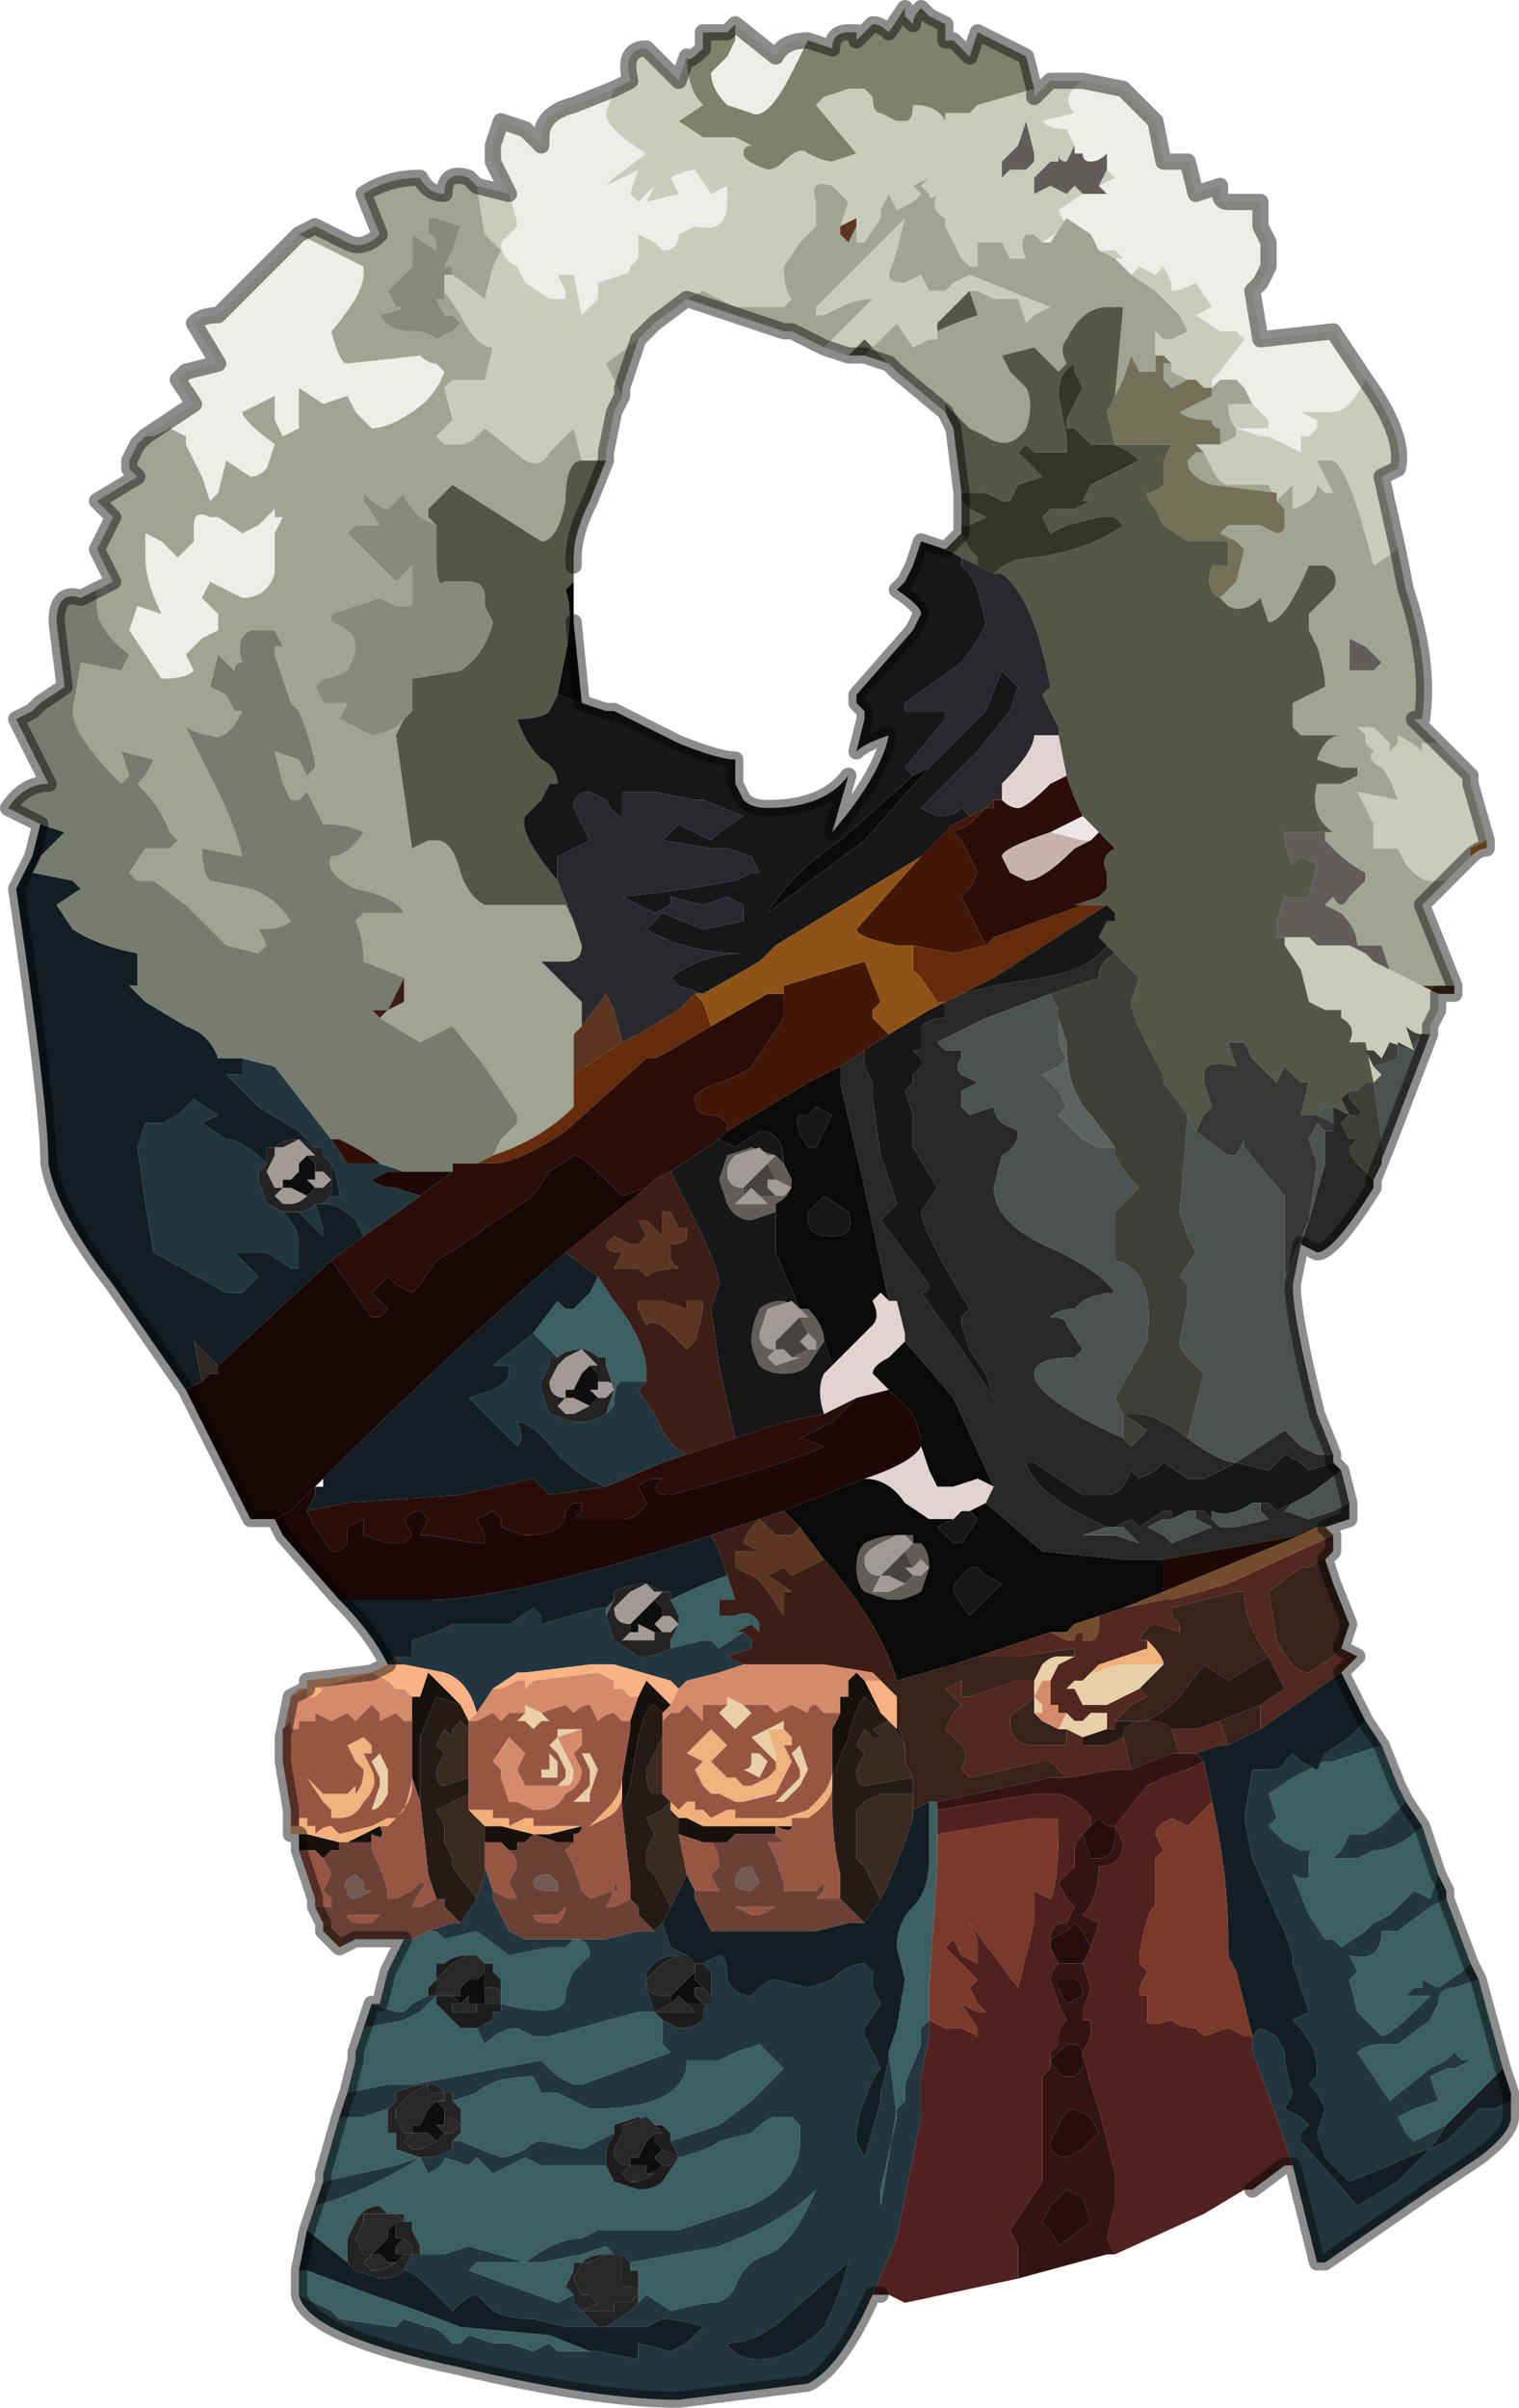 <?xml version="1.0" encoding="UTF-8" standalone="no"?>
<svg xmlns:xlink="http://www.w3.org/1999/xlink" height="14.9px" width="9.4px" xmlns="http://www.w3.org/2000/svg">
  <g transform="matrix(1.0, 0.0, 0.0, 1.0, 4.65, 8.0)">
    <path d="M2.05 -7.5 L2.3 -7.45 2.5 -7.25 2.55 -7.0 2.7 -7.0 2.75 -6.8 2.9 -6.85 2.9 -6.8 Q2.9 -6.75 2.95 -6.75 L3.0 -6.75 3.15 -6.75 3.15 -6.6 3.2 -6.5 3.2 -6.35 3.15 -6.25 3.1 -6.2 3.15 -5.9 3.6 -5.95 3.8 -5.65 Q3.7 -5.45 3.6 -5.45 L3.55 -5.45 3.4 -5.45 3.5 -5.4 3.5 -5.35 3.45 -5.3 3.4 -5.3 3.4 -5.2 3.2 -5.3 3.15 -5.3 3.0 -5.35 3.2 -5.35 3.2 -5.4 3.1 -5.5 3.05 -5.6 3.0 -5.65 2.9 -5.65 2.85 -5.6 2.85 -5.65 2.9 -5.7 3.05 -5.9 3.0 -5.95 2.9 -5.95 2.75 -6.05 Q2.85 -6.1 2.85 -6.1 L2.75 -6.25 2.75 -6.25 Q2.65 -6.2 2.6 -6.2 L2.55 -6.2 2.6 -6.2 2.6 -6.25 2.55 -6.35 2.5 -6.3 2.4 -6.35 2.35 -6.3 2.35 -6.3 2.25 -6.4 2.3 -6.4 2.25 -6.45 2.15 -6.45 2.1 -6.55 1.95 -6.65 1.85 -6.5 1.8 -6.5 1.95 -6.6 1.9 -6.7 2.05 -6.8 2.1 -6.8 2.1 -6.8 2.2 -6.8 2.15 -6.85 2.25 -6.9 2.2 -6.95 2.2 -7.0 2.2 -7.05 Q2.15 -7.0 2.1 -7.0 2.05 -7.0 2.05 -7.05 L2.0 -7.05 2.0 -7.1 1.95 -7.2 Q1.85 -7.2 1.8 -7.25 L2.0 -7.3 Q1.9 -7.4 2.05 -7.5 M1.85 -6.5 L1.85 -6.5 M-3.75 -5.3 L-3.45 -5.5 -3.55 -5.65 -3.5 -5.7 -3.3 -5.75 -3.45 -6.0 Q-3.4 -6.05 -3.3 -6.05 L-3.0 -6.35 -3.0 -6.35 -2.8 -6.55 Q-2.5 -6.4 -2.4 -6.35 -2.35 -6.4 -2.4 -6.35 L-2.4 -6.3 Q-2.4 -6.25 -2.45 -6.15 -2.55 -6.0 -2.6 -5.95 -2.55 -5.75 -2.5 -5.75 L-2.05 -5.8 Q-2.0 -5.75 -1.95 -5.75 L-1.9 -5.7 Q-1.95 -5.55 -2.1 -5.45 -2.25 -5.35 -2.35 -5.35 L-2.45 -5.45 -2.5 -5.55 -2.65 -5.5 -2.8 -5.6 -2.8 -5.4 -2.8 -5.35 -2.9 -5.3 -2.95 -5.4 -2.95 -5.55 -3.05 -5.5 -3.05 -5.5 -3.15 -5.45 Q-3.15 -5.4 -2.95 -5.25 L-2.95 -5.25 -3.0 -5.1 Q-3.05 -5.05 -3.1 -5.05 L-3.25 -5.15 -3.3 -4.95 -3.35 -4.9 -3.4 -5.05 -3.5 -5.25 -3.5 -5.3 -3.6 -5.35 -3.7 -5.3 -3.75 -5.3 M-1.6 -7.0 L-1.6 -7.1 -1.55 -7.25 -1.4 -7.2 -1.3 -7.1 -1.3 -7.15 Q-1.3 -7.3 -1.1 -7.35 L-0.85 -7.45 -0.9 -7.3 Q-0.9 -7.2 -0.65 -7.05 L-0.85 -6.9 -0.9 -6.85 -0.7 -6.95 -0.75 -6.8 -0.7 -6.75 -0.65 -6.8 -0.6 -6.85 -0.65 -6.75 -0.45 -6.8 -0.5 -6.9 Q-0.4 -6.95 -0.35 -6.95 L-0.25 -6.8 -0.15 -6.85 -0.15 -6.75 Q-0.15 -6.55 -0.35 -6.6 L-0.45 -6.55 Q-0.45 -6.45 -0.55 -6.45 L-0.6 -6.5 -0.7 -6.55 -0.7 -6.5 -0.7 -6.4 -0.75 -6.35 Q-0.75 -6.3 -0.8 -6.3 L-0.95 -6.25 -0.95 -6.15 -1.05 -6.05 -1.05 -6.05 -1.1 -6.3 -1.2 -6.3 -1.15 -6.2 -1.15 -6.15 -1.25 -6.15 -1.4 -6.25 -1.45 -6.35 Q-1.55 -6.4 -1.55 -6.5 L-1.5 -6.55 -1.45 -6.6 Q-1.45 -6.65 -1.5 -6.8 L-1.6 -7.0 M-0.1 -7.85 L-0.1 -7.85 0.15 -7.65 Q0.2 -7.75 0.35 -7.75 L0.25 -7.55 Q0.1 -7.25 0.0 -7.3 L-0.15 -7.35 Q-0.25 -7.45 -0.25 -7.55 L-0.15 -7.65 -0.1 -7.75 -0.1 -7.85 M-2.95 -4.85 L-2.95 -4.8 -2.9 -4.8 -2.95 -4.7 -2.95 -4.45 Q-3.0 -4.3 -3.15 -4.3 L-3.35 -4.4 -3.4 -4.3 -3.3 -4.2 -3.3 -4.1 -3.4 -4.05 -3.5 -3.95 -3.45 -3.85 Q-3.5 -3.8 -3.65 -3.8 L-3.85 -4.1 -3.8 -4.25 -3.65 -4.2 Q-3.75 -4.4 -3.75 -4.55 L-3.75 -4.7 -3.65 -4.65 -3.55 -4.55 -3.5 -4.6 -3.45 -4.65 -3.45 -4.75 Q-3.45 -4.85 -3.35 -4.8 L-3.3 -4.8 -3.15 -4.7 -3.05 -4.75 -2.95 -4.85" fill="#eceee7" fill-rule="evenodd" stroke="none"/>
    <path d="M-0.4 -7.65 L-0.4 -7.65 Q-0.4 -7.6 -0.3 -7.7 L-0.3 -7.8 -0.15 -7.8 -0.1 -7.85 -0.1 -7.75 -0.15 -7.65 -0.25 -7.55 Q-0.25 -7.45 -0.15 -7.35 L0.0 -7.3 Q0.1 -7.25 0.25 -7.55 L0.35 -7.75 0.35 -7.75 0.5 -7.7 Q0.5 -7.8 0.6 -7.8 L0.65 -7.8 0.65 -7.75 0.7 -7.8 0.75 -7.85 Q0.8 -7.85 0.85 -7.8 L0.95 -7.95 0.95 -7.9 1.0 -7.85 Q1.0 -7.9 1.05 -7.95 L1.1 -7.9 1.2 -7.85 1.2 -7.75 1.25 -7.75 1.35 -7.65 1.4 -7.8 1.7 -7.65 1.75 -7.45 1.4 -7.35 1.35 -7.3 1.2 -7.3 1.2 -7.25 Q1.15 -7.35 1.0 -7.35 1.0 -7.25 0.95 -7.25 L0.9 -7.25 0.8 -7.3 Q0.75 -7.3 0.75 -7.4 L0.7 -7.45 0.65 -7.45 0.65 -7.45 0.6 -7.45 0.45 -7.4 0.4 -7.35 0.65 -7.05 0.5 -7.0 Q0.45 -7.0 0.35 -7.05 0.3 -7.1 0.2 -7.0 0.15 -6.95 0.1 -6.95 -0.05 -7.0 -0.05 -7.05 -0.05 -7.1 0.0 -7.1 L-0.1 -7.15 -0.2 -7.15 -0.3 -7.15 -0.45 -7.25 -0.3 -7.35 Q-0.4 -7.45 -0.4 -7.65" fill="#7f816a" fill-rule="evenodd" stroke="none"/>
    <path d="M2.05 -7.5 Q1.9 -7.4 2.0 -7.3 L1.8 -7.25 Q1.85 -7.2 1.95 -7.2 L2.0 -7.1 2.0 -7.05 2.0 -7.05 2.0 -7.1 1.95 -7.0 Q1.9 -7.0 1.9 -7.05 L1.9 -7.0 1.85 -7.0 1.75 -6.9 1.75 -6.8 1.85 -6.85 1.95 -6.8 2.0 -6.85 2.05 -6.8 2.1 -6.8 2.05 -6.8 1.9 -6.7 1.95 -6.6 1.8 -6.5 1.75 -6.55 1.7 -6.55 Q1.65 -6.5 1.7 -6.4 L1.6 -6.4 1.55 -6.5 1.4 -6.5 1.4 -6.35 1.35 -6.35 1.35 -6.35 1.3 -6.4 1.2 -6.6 1.2 -6.65 Q1.1 -6.7 1.15 -6.8 1.1 -6.75 1.1 -6.8 L1.05 -6.85 1.1 -6.9 1.0 -6.85 1.05 -6.8 1.0 -6.75 0.9 -6.7 0.85 -6.8 0.85 -6.8 0.8 -6.7 0.8 -6.65 0.7 -6.5 0.65 -6.5 0.65 -6.6 0.65 -6.65 0.55 -6.6 0.6 -6.75 0.5 -6.85 Q0.35 -6.9 0.4 -6.75 L0.4 -6.6 0.3 -6.5 0.2 -6.35 0.2 -6.35 Q0.2 -6.2 0.25 -6.15 L0.2 -6.1 0.0 -6.1 -0.1 -6.1 -0.2 -6.15 -0.2 -6.15 -0.3 -6.2 -0.4 -6.15 -0.6 -6.0 -0.65 -5.95 -0.7 -5.9 -0.9 -5.75 -0.8 -5.55 -0.85 -5.45 -0.9 -5.2 -0.9 -5.15 -0.95 -5.15 -1.05 -5.15 -1.1 -5.35 -1.25 -5.2 Q-1.3 -5.1 -1.4 -5.15 L-1.65 -5.35 -1.7 -5.3 Q-1.75 -5.25 -1.8 -5.25 L-1.9 -5.25 -1.95 -5.3 -1.9 -5.35 -1.85 -5.4 -1.9 -5.6 -1.85 -5.65 -1.65 -5.65 -1.6 -5.85 Q-1.7 -5.85 -1.8 -6.05 L-1.9 -6.2 -1.9 -6.3 -1.85 -6.3 -1.65 -6.15 -1.6 -6.35 -1.55 -6.45 -1.65 -6.55 -1.7 -6.85 -1.5 -6.8 -1.6 -7.0 -1.5 -6.8 Q-1.45 -6.65 -1.45 -6.6 L-1.5 -6.55 -1.55 -6.5 Q-1.55 -6.4 -1.45 -6.35 L-1.4 -6.25 -1.25 -6.15 -1.15 -6.15 -1.15 -6.2 -1.2 -6.3 -1.1 -6.3 -1.05 -6.05 -1.05 -6.05 -0.95 -6.15 -0.95 -6.25 -0.8 -6.3 Q-0.75 -6.3 -0.75 -6.35 L-0.7 -6.4 -0.7 -6.5 -0.7 -6.55 -0.6 -6.5 -0.55 -6.45 Q-0.45 -6.45 -0.45 -6.55 L-0.35 -6.6 Q-0.15 -6.55 -0.15 -6.75 L-0.15 -6.85 -0.25 -6.8 -0.35 -6.95 Q-0.4 -6.95 -0.5 -6.9 L-0.45 -6.8 -0.65 -6.75 -0.6 -6.85 -0.65 -6.8 -0.7 -6.75 -0.75 -6.8 -0.7 -6.95 -0.9 -6.85 -0.85 -6.9 -0.65 -7.05 Q-0.9 -7.2 -0.9 -7.3 L-0.85 -7.45 -0.75 -7.5 Q-0.8 -7.7 -0.65 -7.7 L-0.55 -7.6 -0.45 -7.5 -0.4 -7.65 Q-0.4 -7.45 -0.3 -7.35 L-0.45 -7.25 -0.3 -7.15 -0.2 -7.15 -0.1 -7.15 0.0 -7.1 Q-0.05 -7.1 -0.05 -7.05 -0.05 -7.0 0.1 -6.95 0.15 -6.95 0.2 -7.0 0.3 -7.1 0.35 -7.05 0.45 -7.0 0.5 -7.0 L0.65 -7.05 0.4 -7.35 0.45 -7.4 0.6 -7.45 0.65 -7.45 0.65 -7.45 0.7 -7.45 0.75 -7.4 Q0.75 -7.3 0.8 -7.3 L0.9 -7.25 0.95 -7.25 Q1.0 -7.25 1.0 -7.35 1.15 -7.35 1.2 -7.25 L1.2 -7.3 1.35 -7.3 1.4 -7.35 1.75 -7.45 1.75 -7.4 1.85 -7.5 2.0 -7.5 2.05 -7.5 M2.2 -6.95 L2.25 -6.9 2.15 -6.85 2.15 -6.85 2.2 -6.95 M1.85 -6.5 L1.85 -6.5 1.85 -6.5 M2.15 -6.45 L2.25 -6.45 2.3 -6.4 2.25 -6.4 2.15 -6.45 M2.35 -6.3 L2.4 -6.35 2.5 -6.3 2.55 -6.35 2.6 -6.25 2.6 -6.2 2.55 -6.2 2.6 -6.2 Q2.65 -6.2 2.75 -6.25 L2.75 -6.25 2.85 -6.1 Q2.85 -6.1 2.75 -6.05 L2.9 -5.95 3.0 -5.95 3.05 -5.9 2.9 -5.7 2.85 -5.65 2.85 -5.6 2.8 -5.6 2.75 -5.65 Q2.75 -5.65 2.7 -5.65 L2.6 -5.7 2.6 -5.75 2.55 -5.8 2.5 -5.8 2.5 -5.95 2.55 -5.9 2.6 -5.9 2.7 -5.95 2.65 -6.05 2.5 -6.2 2.35 -6.3 M3.1 -5.5 L3.2 -5.4 3.2 -5.35 3.0 -5.35 3.15 -5.3 3.2 -5.3 3.4 -5.2 3.4 -5.3 3.45 -5.3 3.5 -5.35 3.5 -5.4 3.4 -5.45 3.55 -5.45 3.6 -5.45 Q3.7 -5.45 3.8 -5.65 4.05 -5.3 4.0 -5.1 L3.9 -5.05 4.0 -4.6 3.85 -4.5 Q3.7 -5.1 3.6 -5.15 L3.5 -5.15 3.6 -4.95 3.55 -4.95 Q3.5 -5.0 3.5 -5.0 3.5 -4.9 3.35 -4.85 L3.35 -5.0 3.25 -4.9 3.2 -5.0 3.1 -5.0 2.95 -5.0 Q2.9 -5.0 2.85 -5.1 L2.8 -5.2 2.75 -5.25 2.9 -5.25 3.0 -5.3 3.0 -5.35 Q2.95 -5.4 2.95 -5.5 L3.1 -5.5 3.1 -5.5 M4.25 -3.4 L4.45 -3.2 4.45 -3.15 4.55 -2.8 4.45 -2.75 4.45 -2.7 4.45 -2.7 4.4 -2.65 4.3 -2.55 4.3 -2.55 4.2 -2.55 Q4.15 -2.55 4.1 -2.6 L4.1 -2.6 4.05 -2.65 4.0 -2.75 3.85 -2.75 3.85 -2.9 3.75 -3.1 4.0 -3.05 Q3.95 -3.2 3.9 -3.25 3.8 -3.3 3.85 -3.35 L3.8 -3.4 3.8 -3.45 3.75 -3.5 3.8 -3.5 3.85 -3.5 3.95 -3.4 3.95 -3.35 4.0 -3.4 4.0 -3.45 Q4.1 -3.4 4.15 -3.35 L4.15 -3.4 4.2 -3.4 4.25 -3.4 M4.25 -1.85 L4.25 -1.75 4.2 -1.65 4.2 -1.65 4.2 -1.6 4.15 -1.6 Q4.1 -1.6 4.05 -1.65 L4.05 -1.65 4.1 -1.5 3.95 -1.55 3.9 -1.45 3.85 -1.5 Q3.85 -1.5 3.8 -1.5 L3.85 -1.4 3.85 -1.4 3.9 -1.35 3.85 -1.3 3.85 -1.3 3.85 -1.3 3.8 -1.55 3.7 -1.55 Q3.75 -1.65 3.65 -1.7 L3.65 -1.75 3.6 -1.75 3.55 -1.75 3.45 -1.8 3.4 -2.0 3.3 -2.15 3.3 -2.2 3.45 -2.2 3.5 -2.15 3.7 -2.15 3.8 -2.1 3.85 -2.05 3.95 -2.0 3.95 -2.0 4.25 -1.85 4.25 -1.85 M1.75 -7.0 L1.75 -7.05 1.7 -7.25 1.65 -7.1 1.55 -7.0 1.55 -6.9 1.6 -6.95 1.7 -6.95 1.75 -7.0 1.75 -7.0 M0.45 -5.85 L0.75 -6.15 Q0.65 -6.15 0.55 -6.1 L0.45 -6.05 0.4 -6.05 0.4 -6.1 0.95 -6.65 0.9 -6.45 0.85 -6.3 Q0.85 -6.25 0.95 -6.25 L1.05 -6.3 1.1 -6.2 1.1 -6.2 1.15 -6.2 1.2 -6.2 1.25 -6.25 1.35 -6.3 1.6 -6.2 1.85 -6.1 1.75 -6.05 1.7 -6.0 1.65 -6.15 1.5 -6.15 1.4 -6.2 1.35 -6.2 1.3 -6.15 1.15 -6.0 1.15 -5.95 1.15 -5.9 1.1 -5.9 1.0 -5.85 1.0 -5.85 0.9 -6.0 0.75 -5.85 0.7 -5.9 0.65 -5.85 0.65 -5.85 0.6 -5.8 0.45 -5.85 M3.25 -4.9 L3.25 -4.9" fill="#c7ccbb" fill-rule="evenodd" stroke="none"/>
    <path d="M2.0 -7.05 L2.05 -7.05 Q2.05 -7.0 2.1 -7.0 2.15 -7.0 2.2 -7.05 L2.2 -7.0 2.2 -6.95 2.15 -6.85 2.15 -6.85 2.2 -6.8 2.1 -6.8 2.1 -6.8 2.05 -6.8 2.0 -6.85 1.95 -6.8 1.85 -6.85 1.75 -6.8 1.75 -6.9 1.85 -7.0 1.9 -7.0 1.9 -7.05 Q1.9 -7.0 1.95 -7.0 L2.0 -7.1 2.0 -7.05 2.0 -7.05 M1.75 -7.0 L1.75 -7.0 1.7 -6.95 1.6 -6.95 1.55 -6.9 1.55 -7.0 1.65 -7.1 1.7 -7.25 1.75 -7.05 1.75 -7.0 M3.3 -2.2 L3.25 -2.2 3.25 -2.3 3.3 -2.45 3.3 -2.45 3.45 -2.45 3.5 -2.65 3.4 -2.7 3.35 -2.65 Q3.3 -2.75 3.3 -2.85 L3.55 -2.85 3.55 -2.8 3.6 -2.75 Q3.7 -2.65 3.8 -2.6 L3.8 -2.55 3.7 -2.45 Q3.65 -2.35 3.6 -2.45 L3.6 -2.45 3.55 -2.4 3.65 -2.35 Q3.75 -2.25 3.75 -2.15 L3.8 -2.15 3.9 -2.15 3.95 -2.0 3.95 -2.0 3.85 -2.05 3.8 -2.1 3.7 -2.15 3.5 -2.15 3.45 -2.2 3.3 -2.2 M3.7 -4.05 L3.8 -4.0 3.9 -3.9 3.85 -3.85 3.8 -3.85 3.7 -3.85 3.7 -4.05 M0.15 -0.5 L0.0 -0.45 0.0 -0.45 Q-0.1 -0.45 -0.15 -0.55 L-0.2 -0.7 -0.15 -0.85 0.0 -0.9 0.15 -0.85 0.15 -0.85 0.2 -0.8 0.25 -0.7 Q0.25 -0.6 0.15 -0.55 L0.15 -0.5 M0.1 -0.8 L0.15 -0.85 0.1 -0.85 0.05 -0.9 -0.1 -0.85 Q-0.15 -0.8 -0.15 -0.75 -0.15 -0.65 -0.05 -0.65 L-0.05 -0.65 -0.05 -0.6 -0.1 -0.55 -0.05 -0.55 0.0 -0.55 Q0.05 -0.55 0.1 -0.55 L0.05 -0.6 0.1 -0.6 0.15 -0.6 0.15 -0.6 0.2 -0.6 0.25 -0.65 0.15 -0.7 0.15 -0.7 0.1 -0.8 M0.3 0.1 L0.35 0.1 Q0.45 0.2 0.45 0.3 L0.35 0.45 Q0.3 0.5 0.2 0.5 0.1 0.5 0.05 0.45 0.0 0.35 0.0 0.3 0.0 0.2 0.05 0.1 0.1 0.05 0.2 0.05 L0.3 0.1 0.25 0.05 0.1 0.1 0.05 0.25 Q0.05 0.35 0.15 0.35 L0.1 0.4 0.15 0.45 0.3 0.4 0.25 0.4 0.35 0.35 0.4 0.35 0.4 0.3 0.35 0.25 0.3 0.15 0.35 0.15 0.3 0.1 M1.0 1.5 L1.0 1.55 1.05 1.55 Q1.1 1.6 1.1 1.7 L1.05 1.85 Q0.95 1.9 0.9 1.9 L0.85 1.9 0.7 1.85 Q0.65 1.8 0.65 1.7 0.65 1.6 0.7 1.55 0.8 1.5 0.9 1.5 0.95 1.5 1.0 1.5 M0.95 1.6 L1.0 1.55 0.95 1.5 0.9 1.5 0.8 1.55 Q0.7 1.6 0.7 1.65 0.7 1.75 0.8 1.75 L0.75 1.85 0.8 1.85 0.85 1.85 0.95 1.8 1.0 1.75 1.05 1.75 1.1 1.7 1.05 1.65 1.0 1.7 Q0.95 1.6 0.95 1.6" fill="#615d5b" fill-rule="evenodd" stroke="none"/>
    <path d="M1.8 -6.5 L1.85 -6.5 1.95 -6.65 2.1 -6.55 2.15 -6.45 2.25 -6.4 2.35 -6.3 2.35 -6.3 2.5 -6.2 2.65 -6.05 2.7 -5.95 2.6 -5.9 2.55 -5.9 2.5 -5.95 2.5 -5.8 2.5 -5.7 2.4 -5.7 2.35 -5.8 2.3 -5.65 2.25 -5.55 2.3 -6.1 2.2 -6.1 Q2.05 -6.1 1.95 -5.9 1.9 -5.85 1.95 -5.75 L1.9 -5.7 1.75 -5.85 1.55 -5.8 1.55 -5.8 1.6 -5.7 1.7 -5.6 Q1.75 -5.5 1.7 -5.35 1.6 -5.2 1.45 -5.3 L1.35 -5.35 1.2 -5.5 1.2 -5.45 0.9 -5.7 0.85 -5.75 0.75 -5.85 0.9 -6.0 1.0 -5.85 1.0 -5.85 1.1 -5.9 1.15 -5.9 1.15 -5.95 Q1.25 -6.0 1.4 -6.05 L1.4 -6.05 1.35 -6.2 1.4 -6.2 1.5 -6.15 1.65 -6.15 1.7 -6.0 1.75 -6.05 1.85 -6.1 1.6 -6.2 1.35 -6.3 1.25 -6.25 1.2 -6.2 1.15 -6.2 1.1 -6.2 1.1 -6.2 1.05 -6.3 0.95 -6.25 Q0.85 -6.25 0.85 -6.3 L0.9 -6.45 0.95 -6.65 0.4 -6.1 0.4 -6.05 0.45 -6.05 0.55 -6.1 Q0.65 -6.15 0.75 -6.15 L0.45 -5.85 0.25 -5.95 0.2 -5.95 0.2 -5.95 -0.4 -6.15 -0.3 -6.2 -0.2 -6.15 -0.2 -6.15 -0.1 -6.1 0.0 -6.1 0.2 -6.1 0.25 -6.15 Q0.2 -6.2 0.2 -6.35 L0.2 -6.35 0.3 -6.5 0.4 -6.6 0.4 -6.75 Q0.35 -6.9 0.5 -6.85 L0.6 -6.75 0.55 -6.6 0.55 -6.55 0.6 -6.5 0.6 -6.5 0.65 -6.6 0.65 -6.6 0.65 -6.5 0.7 -6.5 0.8 -6.65 0.8 -6.7 0.85 -6.8 0.85 -6.8 0.9 -6.7 1.0 -6.75 1.05 -6.8 1.0 -6.85 1.1 -6.9 1.05 -6.85 1.1 -6.8 Q1.1 -6.75 1.15 -6.8 1.1 -6.7 1.2 -6.65 L1.2 -6.6 1.3 -6.4 1.35 -6.35 1.35 -6.35 1.4 -6.35 1.4 -6.5 1.55 -6.5 1.6 -6.4 1.7 -6.4 Q1.65 -6.5 1.7 -6.55 L1.75 -6.55 1.8 -6.5 M2.85 -5.6 L2.9 -5.65 3.0 -5.65 3.05 -5.6 3.1 -5.5 3.1 -5.5 2.95 -5.5 Q2.95 -5.4 3.0 -5.35 L3.0 -5.3 2.9 -5.25 2.9 -5.35 Q2.85 -5.35 2.85 -5.4 2.7 -5.4 2.65 -5.45 L2.85 -5.55 2.85 -5.6 M4.0 -4.6 L4.05 -4.35 Q4.2 -3.9 4.15 -3.55 L4.1 -3.55 4.15 -3.5 4.25 -3.4 4.2 -3.4 4.15 -3.4 4.15 -3.35 Q4.1 -3.4 4.0 -3.45 L4.0 -3.4 3.95 -3.35 3.95 -3.4 3.85 -3.5 3.8 -3.5 3.75 -3.5 3.8 -3.45 3.8 -3.4 3.85 -3.35 Q3.8 -3.3 3.9 -3.25 3.95 -3.2 4.0 -3.05 L3.75 -3.1 3.85 -2.9 3.85 -2.75 4.0 -2.75 4.05 -2.65 4.1 -2.6 4.1 -2.6 Q4.15 -2.55 4.2 -2.55 L4.3 -2.55 4.15 -2.4 4.35 -1.9 4.25 -1.9 4.2 -1.9 4.15 -1.9 3.95 -2.0 3.9 -2.15 3.8 -2.15 3.75 -2.15 Q3.75 -2.25 3.65 -2.35 L3.55 -2.4 3.6 -2.45 3.6 -2.45 Q3.65 -2.35 3.7 -2.45 L3.8 -2.55 3.8 -2.6 Q3.7 -2.65 3.6 -2.75 L3.55 -2.8 3.55 -2.85 3.6 -2.85 3.6 -2.85 Q3.45 -2.95 3.5 -3.15 L3.65 -3.15 3.65 -3.15 3.75 -3.2 3.75 -3.25 3.65 -3.25 3.5 -3.3 Q3.55 -3.45 3.65 -3.45 L3.6 -3.45 3.4 -3.45 3.35 -3.5 3.35 -3.6 3.35 -3.65 3.45 -3.7 3.45 -3.7 3.55 -3.75 Q3.55 -3.85 3.5 -4.0 L3.45 -4.1 3.45 -4.2 3.6 -4.35 Q3.65 -4.45 3.55 -4.5 L3.45 -4.5 Q3.3 -4.15 3.2 -4.15 L3.15 -4.3 Q3.05 -4.2 2.95 -4.25 L2.9 -4.3 3.0 -4.4 3.05 -4.6 3.0 -4.65 2.9 -4.7 2.95 -4.75 3.15 -4.75 3.25 -4.7 Q3.3 -4.7 3.3 -4.75 L3.3 -4.85 3.25 -4.9 3.25 -4.95 2.85 -5.0 Q2.7 -5.05 2.7 -5.15 L2.75 -5.2 2.8 -5.2 2.85 -5.1 Q2.9 -5.0 2.95 -5.0 L3.1 -5.0 3.2 -5.0 3.25 -4.9 3.35 -5.0 3.35 -4.85 Q3.5 -4.9 3.5 -5.0 3.5 -5.0 3.55 -4.95 L3.6 -4.95 3.5 -5.15 3.6 -5.15 Q3.7 -5.1 3.85 -4.5 L4.0 -4.6 M-3.95 -4.4 L-4.0 -4.5 -4.05 -4.6 -4.0 -4.7 -3.95 -4.8 -4.05 -4.9 -3.8 -5.05 -3.85 -5.1 -3.85 -5.15 -3.8 -5.25 -3.75 -5.3 -3.7 -5.3 -3.6 -5.35 -3.5 -5.3 -3.5 -5.25 -3.4 -5.05 -3.35 -4.9 -3.3 -4.95 -3.25 -5.15 -3.1 -5.05 Q-3.05 -5.05 -3.0 -5.1 L-2.95 -5.25 -2.95 -5.25 Q-3.15 -5.4 -3.15 -5.45 L-3.05 -5.5 -3.05 -5.5 -2.95 -5.55 -2.95 -5.4 -2.9 -5.3 -2.8 -5.35 -2.8 -5.4 -2.8 -5.6 -2.65 -5.5 -2.5 -5.55 -2.45 -5.45 -2.35 -5.35 Q-2.25 -5.35 -2.1 -5.45 -1.95 -5.55 -1.9 -5.7 L-1.95 -5.75 Q-2.0 -5.75 -2.05 -5.8 L-2.5 -5.75 Q-2.55 -5.75 -2.6 -5.95 -2.55 -6.0 -2.45 -6.15 -2.4 -6.25 -2.4 -6.3 L-2.4 -6.35 Q-2.35 -6.4 -2.4 -6.35 -2.5 -6.4 -2.8 -6.55 L-2.7 -6.6 -2.5 -6.5 Q-2.4 -6.45 -2.3 -6.55 L-2.4 -6.8 -2.4 -6.8 Q-2.25 -6.9 -2.05 -6.9 -2.0 -6.8 -1.9 -6.8 -1.9 -6.95 -1.75 -6.9 L-1.7 -6.85 -1.65 -6.55 -1.55 -6.45 -1.6 -6.35 -1.65 -6.15 -1.85 -6.3 -1.85 -6.35 -1.9 -6.35 -1.85 -6.45 -1.8 -6.6 -1.95 -6.65 -2.0 -6.65 -2.0 -6.55 Q-1.95 -6.55 -1.95 -6.45 L-1.95 -6.45 -2.1 -6.55 -2.1 -6.45 -2.1 -6.35 -2.25 -6.2 -2.2 -6.1 Q-2.1 -6.1 -2.3 -6.05 -2.25 -5.95 -2.1 -5.95 -2.0 -5.95 -1.95 -5.9 L-1.85 -5.95 -1.8 -6.0 -1.85 -6.05 -1.9 -6.05 -1.95 -6.15 -1.9 -6.15 -1.9 -6.2 -1.8 -6.05 Q-1.7 -5.85 -1.6 -5.85 L-1.65 -5.65 -1.85 -5.65 -1.9 -5.6 -1.85 -5.4 -1.9 -5.35 -1.95 -5.3 -1.9 -5.25 -1.8 -5.25 Q-1.75 -5.25 -1.7 -5.3 L-1.65 -5.35 -1.4 -5.15 Q-1.3 -5.1 -1.25 -5.2 L-1.1 -5.35 -1.05 -5.15 Q-1.15 -5.15 -1.15 -4.9 -1.2 -4.65 -1.3 -4.65 L-1.85 -5.0 -2.0 -4.85 -2.0 -4.8 -1.95 -4.75 -2.05 -4.8 Q-2.15 -4.9 -2.15 -4.95 L-2.25 -4.85 Q-2.3 -4.85 -2.4 -4.95 L-2.4 -4.9 -2.3 -4.75 -2.45 -4.75 -2.5 -4.7 -2.35 -4.55 -2.2 -4.4 -2.1 -4.5 -2.1 -4.45 -2.1 -4.25 -2.15 -4.25 -2.2 -4.25 -2.3 -4.3 -2.45 -4.25 -2.45 -4.25 -2.6 -4.2 -2.6 -4.15 Q-2.45 -4.1 -2.45 -4.0 -2.45 -3.95 -2.5 -3.85 -2.6 -3.8 -2.65 -3.8 L-2.7 -3.75 -2.65 -3.65 -2.5 -3.65 -2.55 -3.55 -2.35 -3.45 Q-2.3 -3.45 -2.2 -3.5 L-2.15 -3.55 -2.2 -3.45 -2.1 -2.75 -2.0 -2.8 -1.95 -2.8 Q-1.85 -2.8 -1.8 -2.6 -1.75 -2.45 -1.65 -2.4 L-1.25 -2.4 -1.2 -2.4 -1.15 -2.4 -1.1 -2.3 -1.05 -2.15 -1.05 -2.15 Q-1.05 -2.05 -1.15 -2.05 L-1.2 -2.05 -1.3 -2.05 -1.05 -1.8 -1.05 -1.65 -1.1 -1.6 -1.1 -1.35 -1.1 -1.15 Q-1.3 -0.95 -1.6 -0.85 L-1.55 -0.95 -1.45 -1.05 -1.45 -1.1 -1.65 -1.4 -1.65 -1.4 -1.85 -1.65 -2.05 -1.55 -2.3 -1.7 -2.25 -1.75 -2.25 -1.75 -2.15 -1.8 -2.15 -1.95 -2.4 -2.05 Q-2.4 -2.2 -2.45 -2.3 L-2.4 -2.35 -2.15 -2.35 Q-2.2 -2.45 -2.45 -2.5 -2.65 -2.6 -2.6 -2.7 -2.5 -2.7 -2.4 -2.85 -2.5 -2.9 -2.65 -2.9 L-2.75 -3.1 -2.8 -3.05 Q-2.8 -3.05 -2.85 -3.05 L-2.9 -3.15 -2.95 -3.35 -2.8 -3.3 -2.75 -3.2 -2.7 -3.25 -2.7 -3.25 Q-2.7 -3.35 -2.8 -3.6 L-2.85 -3.65 -2.95 -3.95 -2.95 -4.0 -2.9 -4.0 -2.95 -4.1 -3.1 -4.1 Q-3.2 -4.05 -3.15 -3.9 -3.2 -3.9 -3.2 -3.85 L-3.3 -3.95 -3.35 -3.75 -3.25 -3.7 -3.2 -3.6 -3.15 -3.6 Q-3.25 -3.4 -3.35 -3.45 -3.4 -3.45 -3.5 -3.5 L-3.5 -3.5 -3.3 -3.1 Q-3.2 -2.9 -3.15 -2.7 L-3.4 -2.75 Q-3.4 -2.6 -3.35 -2.55 L-3.1 -2.5 Q-2.95 -2.45 -2.85 -2.3 -2.9 -2.25 -3.05 -2.25 L-3.0 -2.15 -3.05 -2.1 -3.25 -2.15 -3.5 -2.4 -3.7 -2.55 -3.8 -2.55 -3.85 -2.6 -3.75 -2.75 -3.6 -2.75 -3.55 -2.8 -3.6 -2.85 Q-3.65 -3.0 -3.8 -3.15 L-3.75 -3.2 -3.7 -3.3 -3.9 -3.35 -3.85 -3.2 -3.9 -3.15 Q-4.2 -3.45 -4.2 -3.6 L-4.15 -3.9 -3.9 -3.85 -3.85 -3.95 Q-4.05 -4.1 -4.05 -4.25 L-4.05 -4.35 -3.95 -4.4 M1.85 -6.5 L1.85 -6.5 M2.6 -5.75 L2.6 -5.7 2.7 -5.65 2.6 -5.6 2.55 -5.65 2.55 -5.75 2.6 -5.75 M3.7 -4.05 L3.7 -3.85 3.8 -3.85 3.85 -3.85 3.9 -3.9 3.8 -4.0 3.7 -4.05 M4.1 -3.55 L4.1 -3.55 M-0.7 -5.9 L-0.7 -5.9 -0.75 -5.75 -0.8 -5.6 -0.8 -5.55 -0.9 -5.75 -0.7 -5.9 M-2.95 -4.85 L-3.05 -4.75 -3.15 -4.7 -3.3 -4.8 -3.35 -4.8 Q-3.45 -4.85 -3.45 -4.75 L-3.45 -4.65 -3.5 -4.6 -3.55 -4.55 -3.65 -4.65 -3.75 -4.7 -3.75 -4.55 Q-3.75 -4.4 -3.65 -4.2 L-3.8 -4.25 -3.85 -4.1 -3.65 -3.8 Q-3.5 -3.8 -3.45 -3.85 L-3.5 -3.95 -3.4 -4.05 -3.3 -4.1 -3.3 -4.2 -3.4 -4.3 -3.35 -4.4 -3.15 -4.3 Q-3.0 -4.3 -2.95 -4.45 L-2.95 -4.7 -2.9 -4.8 -2.95 -4.8 -2.95 -4.85" fill="#a0a593" fill-rule="evenodd" stroke="none"/>
    <path d="M1.4 -6.2 L1.35 -6.2 1.4 -6.05 1.4 -6.05 Q1.25 -6.0 1.15 -5.95 L1.15 -6.0 1.3 -6.15 1.35 -6.2 1.4 -6.2 M1.2 -5.45 L1.2 -5.5 1.35 -5.35 1.45 -5.3 Q1.6 -5.2 1.7 -5.35 1.75 -5.5 1.7 -5.6 L1.6 -5.7 1.6 -5.7 1.55 -5.8 1.75 -5.85 1.9 -5.7 1.95 -5.75 Q1.9 -5.85 1.95 -5.9 2.05 -6.1 2.2 -6.1 L2.3 -6.1 2.25 -5.55 2.2 -5.45 2.25 -5.25 2.6 -5.25 2.55 -5.15 2.55 -5.0 Q2.5 -4.95 2.45 -4.95 2.45 -4.9 2.5 -4.85 L2.55 -4.75 2.7 -4.65 2.95 -4.65 2.95 -4.5 2.85 -4.5 Q2.8 -4.35 2.9 -4.3 L2.95 -4.25 Q3.05 -4.2 3.15 -4.3 L3.2 -4.15 Q3.3 -4.15 3.45 -4.5 L3.55 -4.5 Q3.65 -4.45 3.6 -4.35 L3.45 -4.2 3.45 -4.1 3.5 -4.0 Q3.55 -3.85 3.55 -3.75 L3.45 -3.7 3.45 -3.7 3.35 -3.65 3.35 -3.6 3.35 -3.5 3.4 -3.45 3.6 -3.45 3.65 -3.45 Q3.55 -3.45 3.5 -3.3 L3.65 -3.25 3.75 -3.25 3.75 -3.2 3.65 -3.15 3.65 -3.15 3.5 -3.15 Q3.45 -2.95 3.6 -2.85 L3.6 -2.85 3.55 -2.85 3.3 -2.85 Q3.3 -2.75 3.35 -2.65 L3.4 -2.7 3.5 -2.65 3.45 -2.45 3.3 -2.45 3.3 -2.45 3.25 -2.3 3.25 -2.2 3.3 -2.2 3.3 -2.15 3.4 -2.0 3.45 -1.8 3.55 -1.75 3.6 -1.75 3.65 -1.75 3.65 -1.7 Q3.75 -1.65 3.7 -1.55 L3.8 -1.55 3.85 -1.3 3.85 -1.3 3.8 -1.3 3.75 -1.25 3.7 -1.25 3.65 -1.2 3.7 -1.1 3.6 -1.15 3.55 -1.15 3.5 -1.1 3.45 -1.1 3.4 -1.1 3.45 -1.3 3.4 -1.3 3.35 -1.35 3.3 -1.4 3.25 -1.3 3.1 -1.45 3.05 -1.55 Q3.0 -1.55 2.95 -1.55 L3.0 -1.4 Q2.8 -1.45 2.8 -1.35 L2.8 -1.3 2.85 -1.15 2.8 -1.1 2.75 -1.0 2.7 -1.1 2.55 -1.3 2.55 -1.35 Q2.35 -1.7 2.35 -1.8 L2.4 -1.95 2.3 -2.05 2.25 -2.1 2.2 -2.15 2.15 -2.2 2.2 -2.3 2.25 -2.3 2.25 -2.35 2.25 -2.35 2.2 -2.4 2.15 -2.4 2.05 -2.4 2.05 -2.4 2.0 -2.4 2.15 -2.45 2.2 -2.5 2.2 -2.5 2.2 -2.6 Q2.15 -2.7 2.25 -2.75 L2.15 -2.85 2.05 -2.95 Q2.0 -3.05 1.95 -3.2 L1.9 -3.45 1.9 -3.5 1.85 -3.6 1.85 -3.6 1.8 -3.7 1.85 -3.75 Q1.75 -4.3 1.55 -4.45 L1.5 -4.45 Q1.6 -4.55 1.75 -4.55 2.1 -4.6 2.3 -4.75 L2.3 -4.75 2.25 -4.8 2.15 -4.8 1.95 -4.75 1.85 -4.7 1.8 -4.8 1.85 -4.85 Q1.85 -4.85 1.95 -4.85 L2.0 -4.85 2.1 -4.9 2.1 -4.9 2.05 -4.9 2.1 -5.0 2.2 -5.05 2.4 -5.15 Q2.3 -5.25 2.2 -5.25 L2.1 -5.25 2.1 -5.25 2.0 -5.35 1.95 -5.35 1.95 -5.4 2.0 -5.5 2.05 -5.6 2.0 -5.7 2.0 -5.75 Q1.9 -5.7 1.9 -5.55 L1.95 -5.3 1.95 -5.2 1.8 -5.2 1.75 -5.2 1.7 -5.25 1.65 -5.2 1.8 -5.05 1.65 -5.0 1.6 -4.9 1.55 -4.9 1.45 -4.95 1.3 -4.95 1.25 -5.35 1.2 -5.45 M0.75 -5.85 L0.7 -5.8 0.7 -5.8 0.6 -5.8 0.65 -5.85 0.65 -5.85 0.7 -5.9 0.75 -5.85 M1.3 -4.9 L1.35 -4.85 1.45 -4.8 1.35 -4.75 1.3 -4.75 1.3 -4.7 1.35 -4.6 1.4 -4.55 1.4 -4.5 1.3 -4.55 1.2 -4.6 1.3 -4.7 1.3 -4.9 M-1.2 -3.7 L-1.25 -3.6 Q-1.3 -3.55 -1.45 -3.55 -1.4 -3.4 -1.3 -3.3 -1.2 -3.25 -1.2 -3.15 L-1.25 -3.15 -1.3 -3.05 -1.3 -3.05 -1.4 -2.95 Q-1.45 -2.85 -1.2 -2.55 L-1.2 -2.55 -1.1 -2.3 -1.15 -2.4 -1.2 -2.4 -1.25 -2.4 -1.65 -2.4 Q-1.75 -2.45 -1.8 -2.6 -1.85 -2.8 -1.95 -2.8 L-2.0 -2.8 -2.1 -2.75 -2.2 -3.45 -2.15 -3.55 -2.1 -3.6 -2.1 -3.8 -1.8 -3.85 Q-1.65 -3.95 -1.6 -4.15 L-1.65 -4.25 -1.65 -4.3 Q-1.65 -4.4 -1.75 -4.4 L-1.9 -4.4 Q-1.95 -4.35 -1.95 -4.55 L-1.95 -4.75 -2.0 -4.8 -2.0 -4.85 -1.85 -5.0 -1.3 -4.65 Q-1.2 -4.65 -1.15 -4.9 -1.15 -5.15 -1.05 -5.15 L-0.95 -5.15 -0.9 -5.15 -1.0 -4.9 Q-1.1 -4.7 -1.1 -4.55 L-1.1 -4.5 -1.1 -4.4 -1.15 -4.35 Q-1.1 -4.2 -1.15 -3.95 L-1.2 -3.7" fill="#535748" fill-rule="evenodd" stroke="none"/>
    <path d="M0.65 -6.6 L0.65 -6.6 0.6 -6.5 0.6 -6.5 0.55 -6.55 0.55 -6.6 0.65 -6.65 0.65 -6.6 M0.45 1.65 L0.35 1.7 0.25 1.75 0.2 1.7 0.1 1.75 0.25 1.85 0.2 1.85 Q0.2 1.85 0.2 1.9 L0.2 2.0 Q0.05 1.75 0.0 1.75 L-0.1 1.7 -0.1 1.65 -0.1 1.6 0.05 1.6 -0.05 1.55 Q-0.05 1.5 0.05 1.4 L0.15 1.5 0.25 1.5 0.3 1.45 0.45 1.65 M-1.1 -1.35 L-1.1 -1.6 -1.05 -1.65 -0.9 -1.85 -0.85 -1.75 -0.8 -1.55 -1.1 -1.35 M-0.65 -0.45 L-0.65 -0.45 -0.55 -0.35 -0.55 -0.3 -0.55 -0.5 -0.5 -0.5 -0.45 -0.4 -0.4 -0.4 -0.4 -0.35 Q-0.4 -0.3 -0.5 -0.3 L-0.5 -0.2 -0.45 -0.15 -0.45 -0.15 Q-0.6 -0.15 -0.65 -0.1 L-0.7 -0.15 -0.85 -0.15 -0.8 -0.25 Q-0.9 -0.25 -0.9 -0.3 L-0.85 -0.35 -0.75 -0.3 Q-0.7 -0.3 -0.7 -0.3 L-0.65 -0.35 -0.7 -0.45 -0.65 -0.45 M-0.4 0.1 L-0.4 0.05 -0.35 0.05 -0.3 0.05 Q-0.3 0.15 -0.35 0.3 L-0.4 0.35 -0.5 0.25 Q-0.6 0.15 -0.65 0.2 L-0.7 0.1 -0.7 0.05 -0.55 0.05 -0.4 0.1" fill="#5b3721" fill-rule="evenodd" stroke="none"/>
    <path d="M0.2 -5.95 L0.2 -5.95 0.25 -5.95 0.2 -5.95 M0.75 -5.85 L0.85 -5.75 0.9 -5.7 0.85 -5.75 0.7 -5.8 0.7 -5.8 0.75 -5.85 M2.25 -5.55 L2.3 -5.65 2.35 -5.8 2.4 -5.7 2.5 -5.7 2.5 -5.8 2.55 -5.8 2.6 -5.75 2.55 -5.75 2.55 -5.65 2.6 -5.6 2.7 -5.65 Q2.75 -5.65 2.75 -5.65 L2.8 -5.6 2.85 -5.6 2.85 -5.55 2.65 -5.45 Q2.7 -5.4 2.85 -5.4 2.85 -5.35 2.9 -5.35 L2.9 -5.25 2.75 -5.25 2.8 -5.2 2.75 -5.2 2.7 -5.15 Q2.7 -5.05 2.85 -5.0 L3.25 -4.95 3.25 -4.9 3.3 -4.85 3.3 -4.75 Q3.3 -4.7 3.25 -4.7 L3.15 -4.75 2.95 -4.75 2.9 -4.7 3.0 -4.65 3.05 -4.6 3.0 -4.4 2.9 -4.3 Q2.8 -4.35 2.85 -4.5 L2.95 -4.5 2.95 -4.65 2.7 -4.65 2.55 -4.75 2.5 -4.85 Q2.45 -4.9 2.45 -4.95 2.5 -4.95 2.55 -5.0 L2.55 -5.15 2.6 -5.25 2.25 -5.25 2.2 -5.45 2.25 -5.55 M3.25 -4.9 L3.25 -4.9" fill="#73715a" fill-rule="evenodd" stroke="none"/>
    <path d="M1.6 -5.7 L1.55 -5.8 1.55 -5.8 1.6 -5.7 1.6 -5.7 M1.05 -2.7 L1.25 -2.9 1.35 -2.95 1.45 -3.0 1.5 -3.05 1.5 -3.0 1.45 -3.0 1.35 -2.9 1.25 -2.85 1.3 -2.8 1.35 -2.7 1.4 -2.6 1.35 -2.5 1.3 -2.45 1.45 -2.15 1.25 -2.1 1.0 -2.15 0.9 -2.15 Q0.65 -2.2 0.65 -2.25 L1.05 -2.7 1.05 -2.7 M0.7 -1.5 L0.55 -1.4 0.45 -1.35 0.35 -1.3 -0.15 -1.0 -0.15 -1.05 Q-0.2 -1.1 -0.25 -1.1 -0.35 -1.1 -0.35 -1.2 -0.35 -1.25 -0.2 -1.3 -0.05 -1.35 0.0 -1.4 L0.2 -1.7 0.2 -1.85 0.2 -1.9 0.7 -2.05 0.8 -1.8 0.75 -1.75 0.75 -1.7 0.85 -1.6 0.85 -1.6 0.7 -1.5 0.7 -1.5 M-0.65 -5.15 L-0.65 -5.15 -0.65 -5.15" fill="#431707" fill-rule="evenodd" stroke="none"/>
    <path d="M1.3 -4.95 L1.45 -4.95 1.55 -4.9 1.6 -4.9 1.65 -5.0 1.8 -5.05 1.65 -5.2 1.7 -5.25 1.75 -5.2 1.8 -5.2 1.95 -5.2 1.95 -5.3 1.9 -5.55 Q1.9 -5.7 2.0 -5.75 L2.0 -5.7 2.05 -5.6 2.0 -5.5 1.95 -5.4 1.95 -5.35 2.0 -5.35 2.1 -5.25 2.1 -5.25 2.2 -5.25 Q2.3 -5.25 2.4 -5.15 L2.2 -5.05 2.1 -5.0 2.05 -4.9 2.1 -4.9 2.1 -4.9 2.0 -4.85 1.95 -4.85 Q1.85 -4.85 1.85 -4.85 L1.8 -4.8 1.85 -4.7 1.95 -4.75 2.15 -4.8 2.25 -4.8 2.3 -4.75 2.3 -4.75 Q2.1 -4.6 1.75 -4.55 1.6 -4.55 1.5 -4.45 L1.4 -4.5 1.4 -4.55 1.35 -4.6 1.3 -4.7 1.3 -4.75 1.35 -4.75 1.45 -4.8 1.35 -4.85 1.3 -4.9 1.3 -4.95" fill="#343627" fill-rule="evenodd" stroke="none"/>
    <path d="M2.2 -2.5 L2.2 -2.5 2.15 -2.45 2.2 -2.5 M2.05 -2.4 L2.05 -2.4 2.15 -2.4 2.2 -2.4 1.5 -1.95 1.3 -1.85 1.2 -1.8 1.2 -1.8 1.15 -1.8 1.05 -1.95 1.0 -2.0 1.0 -2.15 1.25 -2.1 1.45 -2.15 1.5 -2.2 2.05 -2.4 M-0.25 -1.65 L-0.5 -1.5 -0.6 -1.45 -0.65 -1.45 -1.15 -1.0 Q-1.45 -0.8 -1.6 -0.8 L-1.7 -0.8 -1.6 -0.85 Q-1.3 -0.95 -1.1 -1.15 L-1.1 -1.35 -0.8 -1.55 -0.7 -1.6 -0.45 -1.75 -0.35 -1.85 -0.3 -1.8 -0.25 -1.65" fill="#642c0c" fill-rule="evenodd" stroke="none"/>
    <path d="M1.95 -3.2 Q2.0 -3.05 2.05 -2.95 L1.85 -2.85 1.85 -2.85 Q1.55 -2.75 1.55 -2.7 L1.6 -2.6 1.7 -2.55 Q1.8 -2.55 2.0 -2.75 L2.1 -2.8 2.15 -2.85 2.25 -2.75 Q2.15 -2.7 2.2 -2.6 L2.2 -2.5 2.15 -2.45 2.0 -2.4 2.05 -2.4 1.5 -2.2 1.45 -2.15 1.3 -2.45 1.35 -2.5 1.4 -2.6 1.35 -2.7 1.3 -2.8 1.25 -2.85 1.35 -2.9 1.45 -3.0 1.5 -3.0 1.5 -3.05 1.55 -3.05 1.55 -3.05 Q1.6 -3.0 1.65 -3.0 1.7 -3.0 1.85 -3.15 L1.95 -3.2 M0.2 -1.85 L0.2 -1.7 0.0 -1.4 Q-0.05 -1.35 -0.2 -1.3 -0.35 -1.25 -0.35 -1.2 -0.35 -1.1 -0.25 -1.1 -0.2 -1.1 -0.15 -1.05 L-0.15 -1.0 -0.2 -0.95 -0.5 -0.75 -0.6 -0.7 -0.65 -0.65 -0.8 -0.6 -0.9 -0.7 Q-1.05 -0.85 -1.1 -0.85 L-1.25 -0.75 -1.35 -0.6 -1.65 -0.4 Q-1.7 -0.35 -1.95 -0.2 L-2.05 -0.05 -2.1 0.0 -2.2 -0.05 -2.25 -0.1 -2.35 0.0 -2.25 0.1 -2.3 0.15 -2.35 0.15 -2.6 -0.2 -2.4 -0.35 -2.05 -0.6 -1.85 -0.75 -1.85 -0.8 -1.7 -0.8 -1.6 -0.8 Q-1.45 -0.8 -1.15 -1.0 L-0.65 -1.45 -0.6 -1.45 -0.5 -1.5 -0.25 -1.65 0.1 -1.85 0.2 -1.85 M0.65 0.65 L0.5 0.8 0.3 0.9 0.45 0.95 Q0.25 1.05 -0.5 1.25 -0.65 1.25 -0.55 1.15 L-0.55 1.15 -0.6 1.15 Q-0.65 1.15 -0.7 1.2 L-0.65 1.3 Q-0.7 1.4 -0.8 1.4 L-1.0 1.4 -1.1 1.4 -1.05 1.35 -1.05 1.3 -1.1 1.3 -1.15 1.35 Q-1.15 1.5 -1.4 1.5 L-1.55 1.45 -1.55 1.4 -1.6 1.35 -1.7 1.4 -1.65 1.5 -1.65 1.55 -1.7 1.55 -2.0 1.5 -2.05 1.5 -2.0 1.4 -2.05 1.35 Q-2.1 1.35 -2.15 1.4 L-2.1 1.5 -2.15 1.55 -2.25 1.55 -2.4 1.5 -2.4 1.4 -2.5 1.45 Q-2.5 1.5 -2.5 1.55 L-2.55 1.6 -2.6 1.6 -2.7 1.45 -2.75 1.35 -2.5 1.3 -1.8 1.25 -1.35 1.15 -1.25 1.25 -1.25 1.25 -0.9 1.2 -0.55 1.05 -0.4 1.0 -0.1 0.9 0.2 0.8 0.45 0.75 0.65 0.65" fill="#2a0d09" fill-rule="evenodd" stroke="none"/>
    <path d="M2.05 -2.95 L2.15 -2.85 2.1 -2.8 2.05 -2.8 1.85 -2.85 1.85 -2.85 2.05 -2.95" fill="#ece6e6" fill-rule="evenodd" stroke="none"/>
    <path d="M1.85 -2.85 L2.05 -2.8 2.1 -2.8 2.0 -2.75 Q1.8 -2.55 1.7 -2.55 L1.6 -2.6 1.55 -2.7 Q1.55 -2.75 1.85 -2.85" fill="#c6b4ac" fill-rule="evenodd" stroke="none"/>
    <path d="M-1.05 -3.65 L-1.2 -3.7 -1.2 -3.7 -1.15 -3.95 Q-1.1 -4.2 -1.15 -4.35 L-1.1 -4.4 -1.1 -4.15 -1.05 -3.65 M1.1 -3.25 L0.7 -2.8 0.1 -2.35 Q0.25 -2.6 0.55 -2.8 L1.0 -3.2 1.1 -3.25 M0.55 -1.4 L0.55 -1.3 0.7 -0.65 0.85 0.05 0.8 0.0 0.75 0.05 Q0.8 0.15 0.75 0.2 L0.6 0.35 Q0.55 0.4 0.5 0.45 L0.45 0.3 Q0.45 0.2 0.35 0.1 L0.3 0.1 0.15 -0.25 0.15 -0.5 0.15 -0.55 Q0.25 -0.6 0.25 -0.7 L0.2 -0.8 Q0.2 -1.0 0.05 -1.0 L-0.1 -0.9 -0.2 -0.95 -0.15 -1.0 0.35 -1.3 0.45 -1.35 0.55 -1.4 M0.95 0.3 L1.25 0.65 1.5 1.2 Q1.4 1.15 1.4 1.15 L1.25 1.2 1.15 1.2 1.1 1.1 1.05 0.95 1.05 0.9 1.0 0.75 0.9 0.65 0.8 0.55 0.75 0.5 Q0.75 0.45 0.85 0.4 L0.95 0.3 M1.45 1.3 L1.8 1.6 2.3 1.65 2.55 1.65 2.55 1.85 2.3 1.95 2.15 2.0 2.0 2.05 1.95 2.1 1.85 2.1 1.4 2.25 1.25 2.3 0.9 2.4 Q0.8 2.05 0.45 1.65 L0.3 1.45 0.2 1.35 0.7 1.15 Q0.85 1.15 0.95 1.3 L1.1 1.4 1.25 1.4 1.3 1.35 1.25 1.4 1.15 1.45 1.25 1.55 1.3 1.55 1.4 1.4 1.35 1.35 1.45 1.3 M0.35 -1.1 L0.3 -1.1 Q0.25 -1.05 0.35 -0.9 L0.4 -0.9 0.5 -1.1 0.4 -1.15 0.4 -1.15 0.35 -1.1 M0.35 -0.5 L0.35 -0.45 Q0.35 -0.35 0.5 -0.35 0.65 -0.35 0.6 -0.5 L0.45 -0.6 0.45 -0.6 0.35 -0.5 M1.0 1.5 Q0.95 1.5 0.9 1.5 0.8 1.5 0.7 1.55 0.65 1.6 0.65 1.7 0.65 1.8 0.7 1.85 L0.85 1.9 0.9 1.9 Q0.95 1.9 1.05 1.85 L1.1 1.7 Q1.1 1.6 1.05 1.55 L1.0 1.55 1.0 1.5 M1.35 1.7 L1.3 1.75 Q1.25 1.8 1.25 1.85 L1.35 2.0 1.4 1.95 1.45 1.9 1.55 1.8 1.45 1.75 1.4 1.7 1.35 1.7" fill="#0a0a08" fill-rule="evenodd" stroke="none"/>
    <path d="M3.6 1.05 L3.65 1.1 3.45 1.25 3.35 1.3 3.25 1.35 3.2 1.3 3.15 1.3 3.1 1.3 Q2.95 1.4 2.85 1.35 L2.85 1.4 2.8 1.35 Q2.8 1.35 2.75 1.35 L2.7 1.35 2.6 1.4 2.6 1.35 2.55 1.35 2.4 1.45 2.35 1.4 2.25 1.45 2.2 1.45 Q1.75 1.25 1.7 1.05 L1.75 1.05 2.05 1.25 2.2 1.25 Q2.25 1.25 2.3 1.2 L2.35 1.1 2.4 1.15 2.5 1.1 2.55 1.05 2.7 1.15 2.8 1.15 3.0 1.05 3.2 1.1 3.25 1.05 Q3.3 1.0 3.3 1.0 L3.4 1.05 3.45 1.1 3.6 1.05 M2.2 -2.4 L2.25 -2.35 2.25 -2.35 2.25 -2.3 2.2 -2.3 2.15 -2.2 2.2 -2.15 Q2.1 -2.0 1.8 -1.95 L1.8 -1.95 1.5 -1.9 1.3 -1.85 1.5 -1.95 2.2 -2.4 M1.2 -4.6 L1.3 -4.55 1.3 -4.5 1.35 -4.45 1.4 -4.35 1.45 -4.15 Q1.45 -4.1 1.3 -3.9 L0.95 -3.65 0.95 -3.6 1.05 -3.6 1.2 -3.6 1.2 -3.55 0.95 -3.25 0.95 -3.25 1.0 -3.2 0.55 -2.8 Q0.25 -2.6 0.1 -2.35 L0.7 -2.8 1.1 -3.25 1.35 -3.5 1.35 -3.5 1.45 -3.6 1.55 -3.85 1.65 -3.75 1.6 -3.6 1.4 -3.35 1.4 -3.35 1.05 -3.0 Q1.2 -2.9 1.3 -3.0 L1.35 -2.95 1.25 -2.9 1.05 -2.7 0.15 -2.15 0.05 -2.05 -0.3 -1.85 -0.45 -1.9 -0.5 -1.95 Q-0.3 -2.1 -0.05 -2.1 -0.4 -2.1 -0.65 -2.25 L-0.55 -2.35 -0.3 -2.25 -0.05 -2.3 -0.05 -2.4 -0.15 -2.45 -0.3 -2.4 -0.5 -2.45 -0.5 -2.4 -0.6 -2.35 -0.8 -2.45 -0.4 -2.5 -0.1 -2.55 0.0 -2.6 0.05 -2.6 0.0 -2.7 -0.15 -2.75 -0.25 -2.75 -0.55 -2.8 -0.45 -2.9 -0.25 -2.8 -0.2 -2.85 -0.05 -2.95 -0.05 -2.95 -0.3 -3.05 -0.35 -3.05 -0.6 -3.1 -0.8 -3.1 -0.8 -2.95 Q-0.85 -2.95 -0.9 -3.05 L-1.0 -3.1 Q-1.1 -3.1 -1.1 -3.0 L-1.0 -2.8 -1.2 -2.7 -1.2 -2.55 Q-1.45 -2.85 -1.4 -2.95 L-1.3 -3.05 -1.3 -3.05 -1.25 -3.15 -1.2 -3.15 Q-1.2 -3.25 -1.3 -3.3 -1.4 -3.4 -1.45 -3.55 -1.3 -3.55 -1.25 -3.6 L-1.2 -3.7 -1.2 -3.7 -1.05 -3.65 -0.9 -3.6 -0.85 -3.6 -0.45 -3.4 Q-0.2 -3.3 -0.1 -3.3 L-0.1 -3.15 -0.05 -3.05 Q0.0 -3.0 0.1 -3.0 0.45 -3.0 0.6 -3.2 L0.5 -2.85 Q0.8 -3.2 0.85 -3.45 0.7 -3.4 0.65 -3.35 L0.7 -3.55 0.7 -3.6 0.65 -3.65 Q0.65 -3.7 0.65 -3.7 L1.0 -4.1 1.05 -4.2 1.05 -4.2 Q1.05 -4.25 0.9 -4.35 L0.95 -4.4 1.0 -4.5 1.05 -4.65 1.2 -4.6 M1.2 -1.8 L1.2 -1.7 Q1.1 -1.7 1.05 -1.65 L1.05 -1.5 1.0 -1.5 1.05 -1.45 1.05 -1.4 1.0 -1.35 1.0 -1.3 0.95 -1.25 1.0 -1.1 1.0 -0.9 1.15 -0.65 1.05 -0.5 Q1.05 -0.4 1.35 0.1 L1.3 0.15 1.3 0.2 1.35 0.35 1.45 0.5 1.5 0.65 1.3 0.35 1.05 0.0 Q1.1 0.0 1.1 -0.05 L0.8 -0.45 0.9 -0.55 0.8 -0.85 0.75 -1.2 0.75 -1.3 0.7 -1.4 0.7 -1.5 0.7 -1.5 0.85 -1.6 0.85 -1.6 1.1 -1.75 1.2 -1.8 M-0.5 -0.75 L-0.2 -0.95 -0.1 -0.9 0.05 -1.0 Q0.2 -1.0 0.2 -0.8 L0.15 -0.85 0.15 -0.85 0.0 -0.9 -0.15 -0.85 -0.2 -0.7 -0.15 -0.55 Q-0.1 -0.45 0.0 -0.45 L0.0 -0.45 0.15 -0.5 0.15 -0.25 0.3 0.1 0.2 0.05 Q0.1 0.05 0.05 0.1 0.0 0.2 0.0 0.3 0.0 0.35 0.05 0.45 0.1 0.5 0.2 0.5 0.3 0.5 0.35 0.45 L0.45 0.3 0.5 0.45 0.45 0.5 Q0.4 0.6 0.45 0.75 L0.2 0.8 -0.1 0.9 -0.2 0.45 -0.25 0.1 -0.2 -0.05 Q-0.2 -0.15 -0.35 -0.45 L-0.5 -0.75 M0.35 -1.1 L0.4 -1.15 0.4 -1.15 0.5 -1.1 0.4 -0.9 0.35 -0.9 Q0.25 -1.05 0.3 -1.1 L0.35 -1.1 M0.35 -0.5 L0.45 -0.6 0.45 -0.6 0.6 -0.5 Q0.65 -0.35 0.5 -0.35 0.35 -0.35 0.35 -0.45 L0.35 -0.5 M1.35 1.35 L1.4 1.4 1.3 1.55 1.25 1.55 1.15 1.45 1.25 1.4 1.3 1.35 1.35 1.35 M1.35 1.7 L1.4 1.7 1.45 1.75 1.55 1.8 1.45 1.9 1.4 1.95 1.35 2.0 1.25 1.85 Q1.25 1.8 1.3 1.75 L1.35 1.7" fill="#161719" fill-rule="evenodd" stroke="none"/>
    <path d="M1.4 -4.5 L1.5 -4.45 1.55 -4.45 Q1.75 -4.3 1.85 -3.75 L1.8 -3.7 1.85 -3.6 1.85 -3.6 1.9 -3.5 1.9 -3.45 1.75 -3.45 Q1.75 -3.35 1.55 -3.15 L1.55 -3.05 1.5 -3.05 1.45 -3.0 1.35 -2.95 1.3 -3.0 Q1.2 -2.9 1.05 -3.0 L1.4 -3.35 1.4 -3.35 1.6 -3.6 1.65 -3.75 1.55 -3.85 1.45 -3.6 1.35 -3.5 1.35 -3.5 1.1 -3.25 1.0 -3.2 0.95 -3.25 0.95 -3.25 1.2 -3.55 1.2 -3.6 1.05 -3.6 0.95 -3.6 0.95 -3.65 1.3 -3.9 Q1.45 -4.1 1.45 -4.15 L1.4 -4.35 1.35 -4.45 1.3 -4.5 1.3 -4.55 1.4 -4.5 M-1.2 -2.55 L-1.2 -2.7 -1.0 -2.8 -1.1 -3.0 Q-1.1 -3.1 -1.0 -3.1 L-0.9 -3.05 Q-0.85 -2.95 -0.8 -2.95 L-0.8 -3.1 -0.6 -3.1 -0.35 -3.05 -0.3 -3.05 -0.05 -2.95 -0.05 -2.95 -0.2 -2.85 -0.25 -2.8 -0.45 -2.9 -0.55 -2.8 -0.25 -2.75 -0.15 -2.75 0.0 -2.7 0.05 -2.6 0.0 -2.6 -0.1 -2.55 -0.4 -2.5 -0.8 -2.45 -0.6 -2.35 -0.5 -2.4 -0.5 -2.45 -0.3 -2.4 -0.15 -2.45 -0.05 -2.4 -0.05 -2.3 -0.3 -2.25 -0.55 -2.35 -0.65 -2.25 Q-0.4 -2.1 -0.05 -2.1 -0.3 -2.1 -0.5 -1.95 L-0.45 -1.9 -0.3 -1.85 -0.35 -1.85 -0.45 -1.75 -0.7 -1.6 -0.8 -1.55 -0.85 -1.75 -0.9 -1.85 -1.05 -1.65 -1.05 -1.8 -1.3 -2.05 -1.2 -2.05 -1.15 -2.05 Q-1.05 -2.05 -1.05 -2.15 L-1.05 -2.15 -1.1 -2.3 -1.2 -2.55 -1.2 -2.55" fill="#27292d" fill-rule="evenodd" stroke="none"/>
    <path d="M1.9 -3.45 L1.95 -3.2 1.85 -3.15 Q1.7 -3.0 1.65 -3.0 1.6 -3.0 1.55 -3.05 L1.55 -3.05 1.55 -3.15 Q1.75 -3.35 1.75 -3.45 L1.9 -3.45 M0.85 0.05 L0.9 0.05 0.95 0.25 0.95 0.3 0.85 0.4 Q0.75 0.45 0.75 0.5 L0.8 0.55 0.9 0.65 0.85 0.6 0.65 0.65 0.45 0.75 Q0.4 0.6 0.45 0.5 L0.5 0.45 Q0.55 0.4 0.6 0.35 L0.75 0.2 Q0.8 0.15 0.75 0.05 L0.8 0.0 0.85 0.05 M1.5 1.2 L1.45 1.3 1.35 1.35 1.3 1.35 1.25 1.4 1.1 1.4 0.95 1.3 Q0.85 1.15 0.7 1.15 1.0 1.05 1.05 0.95 L1.1 1.1 1.15 1.2 1.25 1.2 1.4 1.15 Q1.4 1.15 1.5 1.2" fill="#e0d3d1" fill-rule="evenodd" stroke="none"/>
    <path d="M-0.3 -1.85 L0.05 -2.05 0.15 -2.15 1.05 -2.7 1.05 -2.7 0.65 -2.25 Q0.65 -2.2 0.9 -2.15 L1.0 -2.15 1.0 -2.0 1.05 -1.95 1.15 -1.8 1.2 -1.8 1.1 -1.75 0.85 -1.6 0.85 -1.6 0.85 -1.6 0.75 -1.7 0.75 -1.75 0.8 -1.8 0.7 -2.05 0.2 -1.9 0.2 -1.85 0.1 -1.85 -0.25 -1.65 -0.3 -1.8 -0.35 -1.85 -0.3 -1.85" fill="#8f5318" fill-rule="evenodd" stroke="none"/>
    <path d="M4.25 -1.85 L4.25 -1.85 4.25 -1.85 4.25 -1.85 M3.85 -0.65 Q3.6 -0.25 3.5 -0.25 L3.4 -0.3 3.45 -0.45 3.55 -0.8 3.55 -1.0 3.6 -1.0 3.6 -1.05 3.6 -1.15 3.7 -1.1 3.65 -1.2 3.7 -1.25 3.7 -1.2 3.75 -1.15 Q3.8 -1.1 3.75 -1.1 L3.7 -1.1 3.7 -1.1 3.65 -1.05 3.7 -0.95 3.75 -0.95 3.7 -0.9 Q3.7 -0.85 3.75 -0.8 L3.85 -0.7 3.85 -0.65 M3.6 1.0 L3.6 1.05 3.45 1.1 3.4 1.05 3.3 1.0 Q3.3 1.0 3.25 1.05 L3.2 1.1 3.0 1.05 2.8 1.15 2.7 1.15 2.55 1.05 2.5 1.1 2.4 1.15 2.35 1.1 2.3 1.2 Q2.25 1.25 2.2 1.25 L2.05 1.25 1.75 1.05 1.7 1.05 Q1.75 1.25 2.2 1.45 L2.05 1.5 2.25 1.5 2.4 1.55 2.3 1.45 2.25 1.45 2.35 1.4 2.4 1.45 2.55 1.35 2.6 1.35 2.6 1.4 2.55 1.4 2.45 1.45 2.55 1.5 2.6 1.55 2.85 1.45 2.75 1.4 2.75 1.35 Q2.8 1.35 2.8 1.35 L2.85 1.4 2.9 1.45 3.0 1.45 3.2 1.4 3.15 1.35 3.15 1.3 3.2 1.3 3.25 1.35 3.35 1.3 Q3.3 1.35 3.3 1.35 L3.45 1.4 3.6 1.35 3.7 1.3 3.7 1.4 3.55 1.45 3.5 1.45 3.4 1.5 2.55 1.65 2.3 1.65 1.8 1.6 1.45 1.3 1.5 1.2 1.25 0.65 0.95 0.3 0.95 0.25 0.9 0.05 0.85 0.05 0.7 -0.65 0.55 -1.3 0.55 -1.4 0.7 -1.5 0.7 -1.4 0.75 -1.3 0.75 -1.2 0.8 -0.85 0.9 -0.55 0.8 -0.45 1.1 -0.05 Q1.1 0.0 1.05 0.0 L1.3 0.35 1.5 0.65 1.45 0.5 1.35 0.35 1.3 0.2 1.3 0.15 1.35 0.1 Q1.05 -0.4 1.05 -0.5 L1.15 -0.65 1.0 -0.9 1.0 -1.1 0.95 -1.25 1.0 -1.3 1.0 -1.35 1.05 -1.4 1.05 -1.45 1.0 -1.5 1.05 -1.5 1.05 -1.65 Q1.1 -1.7 1.2 -1.7 L1.2 -1.8 1.2 -1.8 1.3 -1.85 1.5 -1.9 1.8 -1.95 1.8 -1.95 Q2.1 -2.0 2.2 -2.15 L2.25 -2.1 Q2.15 -2.05 2.15 -1.95 L1.85 -1.85 1.45 -1.7 1.15 -1.55 1.2 -1.5 1.3 -1.5 1.3 -1.45 Q1.25 -1.4 1.3 -1.35 L1.4 -1.3 1.3 -1.25 1.3 -1.15 1.35 -1.1 1.5 -1.15 Q1.5 -1.1 1.55 -1.05 L1.65 -1.0 Q1.65 -0.9 1.55 -0.85 L1.5 -0.65 Q1.5 -0.45 1.8 -0.3 2.15 -0.15 2.25 0.0 2.15 0.0 2.05 0.05 L2.0 0.1 Q1.9 0.1 1.85 0.15 1.95 0.15 1.95 0.2 L2.05 0.35 2.0 0.4 Q1.75 0.4 1.75 0.5 1.75 0.65 2.3 0.9 L2.35 0.95 2.4 0.9 2.45 0.85 2.3 0.75 2.4 0.75 Q2.5 0.75 2.7 0.9 2.9 1.05 3.0 1.05 L3.3 0.85 3.4 0.95 3.5 1.0 3.6 1.0 M2.25 -2.35 L2.25 -2.3 2.25 -2.35" fill="#282826" fill-rule="evenodd" stroke="none"/>
    <path d="M4.2 -1.6 L3.95 -0.95 3.85 -0.7 3.85 -0.65 3.85 -0.7 3.9 -0.8 3.9 -0.95 3.85 -1.3 3.85 -1.3 3.9 -1.35 3.85 -1.4 3.85 -1.4 4.0 -1.45 4.0 -1.55 4.1 -1.5 4.1 -1.55 4.2 -1.6 4.2 -1.6 M3.4 -0.3 L3.35 -0.05 Q3.35 0.15 3.5 0.75 L3.6 1.0 3.5 1.0 3.4 0.95 3.3 0.85 3.0 1.05 Q2.9 1.05 2.7 0.9 L2.8 0.5 2.7 0.4 Q2.65 0.35 2.65 0.3 L2.7 0.05 2.7 -0.05 2.65 -0.1 2.75 -0.25 2.7 -0.35 2.65 -0.5 2.7 -1.1 2.75 -1.0 2.95 -0.85 3.0 -0.85 3.05 -0.95 3.05 -0.9 3.3 -0.6 3.3 -0.3 3.3 -0.1 3.45 -0.45 3.5 -0.8 3.45 -0.95 3.5 -1.05 3.55 -1.0 3.55 -0.8 3.45 -0.45 3.4 -0.3 M3.65 1.1 L3.7 1.3 3.6 1.35 3.45 1.4 3.3 1.35 Q3.3 1.35 3.35 1.3 L3.45 1.25 3.65 1.1 M3.5 -1.1 L3.55 -1.15 3.6 -1.15 3.6 -1.05 3.5 -1.1 M2.3 0.9 Q1.75 0.65 1.75 0.5 1.75 0.4 2.0 0.4 L2.05 0.35 1.95 0.2 Q1.95 0.15 1.85 0.15 1.9 0.1 2.0 0.1 L2.05 0.05 Q2.15 0.0 2.25 0.0 2.15 -0.15 1.8 -0.3 1.5 -0.45 1.5 -0.65 L1.55 -0.85 Q1.65 -0.9 1.65 -1.0 L1.55 -1.05 Q1.5 -1.1 1.5 -1.15 L1.35 -1.1 1.3 -1.15 1.3 -1.25 1.4 -1.3 1.3 -1.35 Q1.25 -1.4 1.3 -1.45 L1.3 -1.5 1.2 -1.5 1.15 -1.55 1.45 -1.7 1.85 -1.85 1.9 -1.75 1.9 -1.7 1.9 -1.55 1.95 -1.45 1.9 -1.4 1.8 -1.35 1.9 -1.25 1.95 -1.15 1.9 -1.1 2.05 -0.95 2.15 -0.9 2.25 -0.9 2.25 -0.85 Q2.3 -0.75 2.4 -0.65 L2.3 -0.55 2.25 -0.5 2.25 -0.2 Q2.5 -0.15 2.45 0.3 L2.25 0.65 2.3 0.75 2.3 0.9 M2.75 1.35 L2.75 1.4 2.85 1.45 2.6 1.55 2.55 1.5 2.45 1.45 2.55 1.4 2.6 1.4 2.7 1.35 2.75 1.35 M2.25 1.45 L2.3 1.45 2.4 1.55 2.25 1.5 2.05 1.5 2.2 1.45 2.25 1.45 M3.15 1.3 L3.15 1.35 3.2 1.4 3.0 1.45 2.9 1.45 2.85 1.4 2.85 1.35 Q2.95 1.4 3.1 1.3 L3.15 1.3" fill="#4d5150" fill-rule="evenodd" stroke="none"/>
    <path d="M4.2 -1.6 L4.2 -1.6 4.2 -1.6 4.1 -1.55 4.1 -1.5 4.0 -1.55 4.0 -1.45 3.85 -1.4 3.85 -1.4 3.85 -1.4 3.8 -1.5 Q3.85 -1.5 3.85 -1.5 L3.9 -1.45 3.95 -1.55 4.1 -1.5 4.05 -1.65 4.05 -1.65 Q4.1 -1.6 4.15 -1.6 L4.2 -1.6 M2.25 -2.1 L2.3 -2.05 2.4 -1.95 2.35 -1.8 Q2.35 -1.7 2.55 -1.35 L2.55 -1.3 2.7 -1.1 2.65 -0.5 2.7 -0.35 2.75 -0.25 2.65 -0.1 2.7 -0.05 2.7 0.05 2.65 0.3 Q2.65 0.35 2.7 0.4 L2.8 0.5 2.7 0.9 Q2.5 0.75 2.4 0.75 L2.3 0.75 2.45 0.85 2.4 0.9 2.35 0.95 2.3 0.9 2.3 0.75 2.25 0.65 2.45 0.3 Q2.5 -0.15 2.25 -0.2 L2.25 -0.5 2.3 -0.55 2.4 -0.65 Q2.3 -0.75 2.25 -0.85 L2.25 -0.9 2.1 -1.1 Q1.95 -1.25 1.95 -1.55 L1.9 -1.7 1.9 -1.75 1.85 -1.85 2.15 -1.95 Q2.15 -2.05 2.25 -2.1 M3.7 -1.25 L3.75 -1.25 3.8 -1.3 3.85 -1.3 3.85 -1.3 3.9 -0.95 3.9 -0.8 3.85 -0.7 3.75 -0.8 Q3.7 -0.85 3.7 -0.9 L3.75 -0.95 3.7 -0.95 3.65 -1.05 3.7 -1.1 3.7 -1.1 3.75 -1.1 Q3.8 -1.1 3.75 -1.15 L3.7 -1.2 3.7 -1.25 M3.85 -1.3 L3.85 -1.3" fill="#3f3e39" fill-rule="evenodd" stroke="none"/>
    <path d="M1.9 -1.7 L1.95 -1.55 Q1.95 -1.25 2.1 -1.1 L2.25 -0.9 2.15 -0.9 2.05 -0.95 1.9 -1.1 1.95 -1.15 1.9 -1.25 1.8 -1.35 1.9 -1.4 1.95 -1.45 1.9 -1.55 1.9 -1.7" fill="#5d6261" fill-rule="evenodd" stroke="none"/>
    <path d="M-0.05 -0.65 L-0.05 -0.65 Q-0.15 -0.65 -0.15 -0.75 -0.15 -0.8 -0.1 -0.85 L0.05 -0.9 0.1 -0.85 0.15 -0.85 0.1 -0.8 0.05 -0.75 -0.05 -0.65 -0.05 -0.65 M0.15 -0.7 L0.15 -0.7 0.25 -0.65 0.2 -0.6 0.15 -0.6 0.15 -0.6 0.15 -0.6 0.1 -0.65 0.1 -0.7 0.15 -0.7 M0.05 -0.6 L0.1 -0.55 Q0.05 -0.55 0.0 -0.55 L-0.05 -0.55 -0.1 -0.55 -0.05 -0.6 -0.05 -0.6 0.0 -0.65 0.05 -0.6 M0.15 0.35 Q0.05 0.35 0.05 0.25 L0.1 0.1 0.25 0.05 0.3 0.1 0.35 0.15 0.3 0.15 0.25 0.2 0.15 0.3 0.15 0.35 0.2 0.35 0.25 0.4 0.3 0.4 0.15 0.45 0.1 0.4 0.15 0.35 M0.35 0.25 L0.4 0.3 0.4 0.35 0.35 0.35 0.3 0.3 Q0.35 0.25 0.35 0.25 M0.8 1.75 Q0.7 1.75 0.7 1.65 0.7 1.6 0.8 1.55 L0.9 1.5 0.95 1.5 1.0 1.55 0.95 1.6 0.9 1.65 0.8 1.75 0.85 1.75 0.95 1.8 0.85 1.85 0.8 1.85 0.75 1.85 0.8 1.75 M1.0 1.7 L1.05 1.65 1.1 1.7 1.05 1.75 1.0 1.75 0.95 1.7 1.0 1.7 M-2.9 -0.65 L-2.9 -0.65 -2.95 -0.65 -3.0 -0.75 -3.0 -0.75 -2.95 -0.85 -2.95 -0.85 -2.95 -0.9 -2.9 -0.9 -2.8 -0.95 -2.75 -0.9 -2.7 -0.85 -2.75 -0.85 -2.8 -0.8 -2.8 -0.75 -2.85 -0.7 -2.85 -0.7 -2.9 -0.7 -2.9 -0.65 -2.85 -0.65 -2.85 -0.65 -2.75 -0.6 -2.75 -0.6 Q-2.8 -0.55 -2.85 -0.55 L-2.9 -0.55 -2.95 -0.6 -2.9 -0.65 -2.9 -0.65 M-2.7 -0.75 L-2.65 -0.75 -2.6 -0.7 -2.65 -0.65 -2.65 -0.65 -2.7 -0.65 -2.7 -0.65 -2.75 -0.7 -2.75 -0.7 -2.7 -0.7 -2.7 -0.75 M-1.15 0.65 L-1.15 0.65 Q-1.25 0.65 -1.25 0.55 L-1.2 0.45 -1.2 0.45 -1.15 0.4 -1.05 0.35 -1.0 0.4 -0.95 0.45 -1.0 0.45 -1.05 0.5 -1.05 0.5 -1.1 0.6 -1.15 0.6 -1.15 0.65 -1.1 0.65 -1.1 0.65 -1.0 0.7 -1.0 0.7 -1.1 0.75 -1.15 0.75 -1.2 0.7 -1.15 0.65 M-0.95 0.55 L-0.9 0.55 Q-0.85 0.55 -0.85 0.6 L-0.9 0.65 -0.95 0.65 -0.95 0.65 -1.0 0.6 -0.95 0.6 -0.95 0.55 M-0.75 2.05 L-0.75 2.05 Q-0.85 2.05 -0.85 1.95 L-0.8 1.9 -0.75 1.85 -0.65 1.8 -0.6 1.85 -0.55 1.85 -0.6 1.9 -0.65 1.95 -0.65 1.95 -0.75 2.05 -0.75 2.05 M-0.55 2.0 L-0.5 2.0 -0.45 2.05 -0.5 2.1 -0.55 2.1 -0.55 2.1 -0.6 2.05 -0.55 2.0 -0.55 2.0 M-0.6 2.1 L-0.6 2.15 -0.7 2.15 -0.75 2.15 -0.8 2.15 -0.75 2.1 -0.7 2.1 -0.7 2.05 -0.6 2.1" fill="#a19a97" fill-rule="evenodd" stroke="none"/>
    <path d="M0.1 -0.8 L0.15 -0.7 0.1 -0.7 0.1 -0.65 0.15 -0.6 0.15 -0.6 0.1 -0.6 0.05 -0.6 0.0 -0.65 -0.05 -0.6 -0.05 -0.6 -0.05 -0.65 -0.05 -0.65 0.05 -0.75 0.1 -0.8 M0.3 0.15 L0.35 0.25 Q0.35 0.25 0.3 0.3 L0.35 0.35 0.25 0.4 0.2 0.35 0.15 0.35 0.15 0.3 0.25 0.2 0.3 0.15 M0.95 1.6 Q0.95 1.6 1.0 1.7 L0.95 1.7 1.0 1.75 0.95 1.8 0.85 1.75 0.8 1.75 0.9 1.65 0.95 1.6" fill="#464341" fill-rule="evenodd" stroke="none"/>
    <path d="M2.75 -1.0 L2.8 -1.1 2.85 -1.15 2.8 -1.3 2.8 -1.35 Q2.8 -1.45 3.0 -1.4 L2.95 -1.55 Q3.0 -1.55 3.05 -1.55 L3.1 -1.45 3.25 -1.3 3.3 -1.4 3.35 -1.35 3.4 -1.3 3.45 -1.3 3.4 -1.1 3.45 -1.1 3.5 -1.1 3.6 -1.05 3.6 -1.0 3.55 -1.0 3.5 -1.05 3.45 -0.95 3.5 -0.8 3.45 -0.45 3.3 -0.1 3.3 -0.3 3.3 -0.6 3.05 -0.9 3.05 -0.95 3.0 -0.85 2.95 -0.85 2.75 -1.0" fill="#393736" fill-rule="evenodd" stroke="none"/>
    <path d="M4.1 -3.55 L4.15 -3.5 4.15 -3.5 4.1 -3.55 4.1 -3.55" fill="#a76a24" fill-rule="evenodd" stroke="none"/>
    <path d="M4.1 -3.55 L4.1 -3.55 4.1 -3.55 4.1 -3.55" fill="#6b4826" fill-rule="evenodd" stroke="none"/>
    <path d="M4.55 -2.8 L4.55 -2.75 Q4.5 -2.75 4.45 -2.7 L4.45 -2.75 4.55 -2.8" fill="#b17527" fill-rule="evenodd" stroke="none"/>
    <path d="M4.35 -1.9 L4.35 -1.85 4.25 -1.85 4.25 -1.85 3.95 -2.0 4.15 -1.9 4.2 -1.9 4.25 -1.9 4.35 -1.9" fill="#482b1a" fill-rule="evenodd" stroke="none"/>
    <path d="M3.9 2.8 L4.0 3.05 4.05 3.15 3.9 3.3 3.8 3.35 3.7 3.35 3.65 3.45 3.6 3.5 3.65 3.5 3.75 3.5 3.85 3.45 Q4.0 3.45 4.15 3.3 L4.25 3.6 4.2 3.75 4.1 3.7 3.95 3.85 3.85 3.9 3.8 3.95 3.65 4.05 3.6 4.0 3.55 4.0 3.45 3.85 3.35 3.6 Q3.45 3.65 3.45 3.6 L3.45 3.5 Q3.45 3.45 3.5 3.4 L3.6 3.5 3.5 3.4 3.45 3.45 3.4 3.45 3.3 3.4 3.2 3.3 3.25 3.25 3.2 3.1 Q3.2 3.1 3.35 3.0 L3.55 2.9 3.6 2.9 3.9 2.8 M4.3 3.75 L4.45 4.15 4.4 4.2 4.25 4.3 4.15 4.25 4.15 4.3 4.1 4.3 4.05 4.35 4.15 4.35 4.2 4.35 4.15 4.4 Q3.95 4.6 3.9 4.6 L3.75 4.45 3.7 4.25 3.75 4.2 3.7 4.1 Q3.9 4.15 3.9 3.95 L4.0 3.95 4.2 3.8 4.3 3.75 M4.5 4.25 L4.65 4.8 4.3 5.15 4.1 5.25 4.05 5.2 4.0 5.1 4.1 5.05 4.25 5.0 4.2 4.85 4.3 4.8 4.35 4.8 4.45 4.75 4.4 4.75 4.35 4.7 4.3 4.75 4.2 4.8 3.95 5.0 3.75 4.7 Q3.8 4.65 3.9 4.65 L4.0 4.65 4.2 4.5 4.25 4.4 Q4.25 4.3 4.35 4.3 L4.5 4.25 M-2.8 6.2 L-2.8 6.1 -2.8 6.05 -2.75 6.05 -2.35 6.2 Q-2.05 6.3 -1.8 6.4 L-1.25 6.45 -1.0 6.55 -1.1 6.55 -1.2 6.55 -1.25 6.5 -1.35 6.55 -1.5 6.5 -1.6 6.5 -1.75 6.45 -1.8 6.5 -1.85 6.5 -1.9 6.45 Q-1.95 6.4 -2.0 6.4 L-2.0 6.4 -2.15 6.35 -2.2 6.4 -2.55 6.35 -2.6 6.3 -2.8 6.2 M-2.75 5.8 L-2.7 5.65 Q-2.35 5.55 -2.05 5.35 L-2.0 5.45 Q-1.9 5.4 -1.9 5.35 L-1.75 5.4 -1.7 5.35 -1.65 5.4 -1.6 5.45 -1.5 5.4 -1.4 5.35 -1.3 5.4 -1.25 5.4 -0.9 5.4 -0.85 5.5 -0.7 5.55 -0.7 5.55 Q-0.6 5.55 -0.55 5.5 L-0.55 5.5 -0.45 5.35 -0.45 5.35 Q-0.25 5.3 -0.2 5.25 L0.0 5.2 Q0.1 5.1 0.15 5.1 L0.25 5.1 0.3 5.15 0.3 5.25 Q0.3 5.5 0.0 5.65 L-0.45 5.8 -0.95 5.8 -1.05 5.85 Q-1.2 5.85 -1.4 6.0 L-1.75 5.9 -1.9 5.95 -2.05 5.95 -2.05 5.9 -2.05 5.9 -2.1 5.8 -2.1 5.75 -2.15 5.75 -2.15 5.7 -2.2 5.7 -2.25 5.7 -2.3 5.65 Q-2.4 5.65 -2.45 5.75 L-2.45 5.75 -2.5 5.85 -2.5 5.95 -2.5 6.0 -2.5 6.0 -2.75 5.8 M-2.65 5.5 L-2.65 5.45 -2.55 5.1 -2.4 5.1 -2.25 5.05 -2.25 5.15 -2.25 5.2 -2.2 5.2 -2.2 5.3 -2.05 5.35 -2.2 5.4 -2.65 5.5 M-2.5 4.95 L-2.45 4.75 -2.45 4.7 -2.4 4.55 -2.15 4.5 -2.15 4.5 -2.05 4.45 -1.95 4.35 -1.95 4.4 -1.95 4.4 -1.9 4.45 -1.8 4.55 -1.8 4.55 -1.75 4.55 -1.7 4.55 -1.65 4.65 Q-1.55 4.55 -1.45 4.55 L-1.35 4.6 -1.25 4.6 -0.7 4.45 -0.65 4.45 -0.6 4.45 -0.6 4.45 -0.55 4.5 -0.55 4.6 -0.55 4.65 -0.5 4.7 -1.05 4.9 -1.1 4.9 -1.2 4.85 -1.3 4.75 -2.1 4.9 -2.25 4.9 -2.5 4.95 M-2.35 4.4 L-2.3 4.4 -2.25 4.2 -2.15 4.0 -2.1 4.0 -2.0 3.95 -1.95 3.95 -1.9 4.0 -1.7 3.95 -1.5 4.1 -1.25 4.05 -1.15 4.05 -1.1 4.0 Q-1.0 4.0 -1.0 4.1 L-1.1 4.2 Q-1.15 4.3 -1.15 4.35 -1.15 4.5 -1.55 4.4 L-1.55 4.45 -1.55 4.4 -1.55 4.35 -1.55 4.25 -1.6 4.2 -1.6 4.15 -1.65 4.15 -1.7 4.1 -1.75 4.1 -1.75 4.1 -1.75 4.1 Q-1.85 4.1 -1.9 4.15 L-1.95 4.15 -1.95 4.25 -2.0 4.3 -2.0 4.35 -2.1 4.4 -2.15 4.45 -2.2 4.45 -2.35 4.4 M-0.15 1.75 L-0.1 1.9 -0.1 1.9 -0.2 1.9 -0.2 2.0 -0.1 2.0 Q0.0 1.95 0.05 2.05 L0.05 2.1 0.0 2.05 -0.1 2.1 -0.05 2.1 -0.2 2.2 -0.25 2.15 -0.3 2.15 -0.5 2.2 -0.5 2.15 -0.45 2.05 -0.45 2.0 -0.5 1.9 Q-0.3 1.8 -0.15 1.75 M1.1 3.15 L1.15 3.15 1.15 3.2 1.15 3.35 1.15 3.55 1.1 4.3 1.1 4.45 1.1 4.5 1.05 4.55 1.05 4.65 0.95 4.9 0.95 5.0 0.9 5.05 0.8 5.65 0.8 5.55 0.9 5.1 0.85 4.7 0.9 4.55 0.95 4.25 0.9 4.05 Q0.9 3.9 1.0 3.8 1.1 3.7 1.1 3.5 L1.1 3.4 1.1 3.15 M-1.85 5.0 L-1.7 4.95 Q-1.6 4.85 -1.35 4.85 L-1.3 4.95 -1.2 4.95 -1.1 5.0 -1.1 5.0 -1.0 5.05 Q-0.4 5.05 -0.4 4.75 L-0.2 4.75 -0.1 4.7 0.05 4.65 0.2 4.8 0.0 5.0 -0.2 5.15 -0.5 5.25 -0.5 5.2 -0.55 5.15 -0.55 5.15 -0.6 5.15 -0.7 5.1 -0.85 5.15 -0.85 5.2 -0.95 5.25 -1.05 5.3 -1.05 5.3 -1.3 5.25 Q-1.35 5.25 -1.4 5.3 L-1.4 5.3 Q-1.5 5.35 -1.55 5.35 L-1.8 5.25 -1.85 5.25 -1.8 5.2 -1.8 5.2 -1.8 5.15 -1.8 5.05 -1.85 5.0 M-0.75 6.0 L-0.2 5.9 Q0.2 5.75 0.4 5.55 0.25 5.9 0.1 5.95 -0.05 6.0 -0.1 6.15 -0.15 6.25 -0.25 6.25 -0.3 6.25 -0.5 6.3 L-0.65 6.2 -0.7 6.25 -0.7 6.2 -0.7 6.05 -0.75 6.05 -0.75 6.0 M-1.1 6.2 L-1.2 6.25 -1.75 6.05 -1.7 6.0 -1.3 6.0 -1.05 5.95 -1.05 5.95 -0.9 5.9 -0.85 5.95 -0.9 5.95 Q-1.0 5.95 -1.05 6.0 L-1.1 6.0 -1.1 6.05 -1.15 6.15 -1.15 6.15 -1.1 6.2 M-1.35 0.25 L-1.2 0.05 -1.15 0.1 -1.1 0.1 -1.0 0.0 -0.95 -0.1 -0.85 0.05 Q-0.65 0.3 -0.65 0.5 L-0.65 0.55 -0.8 0.55 Q-0.85 0.55 -0.85 0.7 L-0.9 0.75 -0.85 0.6 -0.85 0.6 -0.9 0.45 -0.9 0.4 -0.95 0.4 -0.95 0.4 Q-1.0 0.35 -1.05 0.35 -1.15 0.35 -1.2 0.4 L-1.35 0.25 M-0.85 1.9 L-0.9 2.0 -0.9 1.95 -0.85 1.9" fill="#3b6064" fill-rule="evenodd" stroke="none"/>
    <path d="M3.8 2.65 L3.9 2.8 3.6 2.9 3.55 2.9 3.35 3.0 Q3.2 3.1 3.2 3.1 L3.25 3.25 3.2 3.3 3.3 3.4 3.4 3.45 3.45 3.45 3.5 3.4 3.6 3.5 3.5 3.4 Q3.45 3.45 3.45 3.5 L3.45 3.6 Q3.45 3.65 3.35 3.6 L3.45 3.85 3.55 4.0 3.6 4.0 3.65 4.05 3.8 3.95 3.85 3.9 3.95 3.85 4.1 3.7 4.2 3.75 4.25 3.6 4.3 3.7 4.3 3.75 4.2 3.8 4.0 3.95 3.9 3.95 Q3.9 4.15 3.7 4.1 L3.75 4.2 3.7 4.25 3.75 4.45 3.9 4.6 Q3.95 4.6 4.15 4.4 L4.2 4.35 4.15 4.35 4.05 4.35 4.1 4.3 4.15 4.3 4.15 4.25 4.25 4.3 4.4 4.2 4.45 4.15 4.5 4.25 4.35 4.3 Q4.25 4.3 4.25 4.4 L4.2 4.5 4.0 4.65 3.9 4.65 Q3.8 4.65 3.75 4.7 L3.95 5.0 4.2 4.8 4.3 4.75 4.35 4.7 4.4 4.75 4.45 4.75 4.35 4.8 4.3 4.8 4.2 4.85 4.25 5.0 4.1 5.05 4.0 5.1 4.05 5.2 4.1 5.25 4.3 5.15 4.2 5.3 Q4.15 5.3 3.95 5.4 L3.7 5.5 3.55 5.35 3.5 5.2 3.55 5.05 3.5 4.95 3.45 4.9 3.5 4.85 3.5 4.8 Q3.5 4.65 3.35 4.5 L3.45 4.45 3.35 4.15 3.35 4.1 3.3 3.95 3.25 3.85 3.1 3.5 3.05 3.25 3.1 2.95 3.2 2.95 Q3.3 2.95 3.3 2.9 L3.35 2.85 3.4 2.9 3.5 2.95 3.55 2.85 3.7 2.75 3.8 2.65 M4.05 3.15 L4.15 3.3 Q4.0 3.45 3.85 3.45 L3.75 3.5 3.65 3.5 3.6 3.5 3.65 3.45 3.7 3.35 3.8 3.35 3.9 3.3 4.05 3.15 M4.7 5.0 L4.7 5.1 Q4.7 5.2 4.5 5.35 L4.2 5.55 3.55 6.0 3.5 6.0 3.35 5.4 3.25 5.1 3.1 4.7 3.1 4.6 3.15 4.55 3.25 4.6 3.3 4.7 Q3.3 4.8 3.35 4.95 L3.3 5.05 3.4 5.1 3.45 5.15 3.4 5.2 3.4 5.25 3.75 5.65 4.0 5.5 4.2 5.3 4.3 5.25 4.4 5.15 4.45 5.1 4.5 5.05 4.6 5.05 4.7 5.0 M0.75 6.2 Q0.55 6.65 0.35 6.75 L-0.45 6.85 Q-0.95 6.85 -1.8 6.65 -2.75 6.45 -2.8 6.2 L-2.6 6.3 -2.55 6.35 -2.2 6.4 -2.15 6.35 -2.0 6.4 -2.0 6.4 Q-1.95 6.4 -1.9 6.45 L-1.85 6.5 -1.8 6.5 -1.75 6.45 -1.6 6.5 -1.5 6.5 -1.35 6.55 -1.25 6.5 -1.2 6.55 -1.1 6.55 -1.0 6.55 -0.95 6.55 -0.7 6.6 Q-0.7 6.6 -0.7 6.5 L-0.5 6.55 -0.4 6.5 -0.3 6.4 Q-0.45 6.35 -0.55 6.35 L-0.65 6.4 -0.9 6.4 -1.1 6.4 -1.15 6.4 -1.35 6.35 Q-1.5 6.35 -1.6 6.3 L-1.7 6.2 Q-1.75 6.2 -1.85 6.3 L-2.0 6.15 Q-2.1 6.05 -2.15 6.05 L-2.1 5.95 -2.05 5.95 -1.9 5.95 -1.75 5.9 -1.4 6.0 Q-1.2 5.85 -1.05 5.85 L-0.95 5.8 -0.45 5.8 0.0 5.65 Q0.3 5.5 0.3 5.25 L0.3 5.15 0.25 5.1 0.15 5.1 Q0.1 5.1 0.0 5.2 L-0.2 5.25 Q-0.25 5.3 -0.45 5.35 L-0.45 5.35 -0.45 5.35 -0.5 5.25 -0.2 5.15 0.0 5.0 0.2 4.8 0.05 4.65 -0.1 4.7 -0.2 4.75 -0.4 4.75 Q-0.4 5.05 -1.0 5.05 L-1.1 5.0 -1.1 5.0 -1.2 4.95 -1.3 4.95 -1.35 4.85 Q-1.6 4.85 -1.7 4.95 L-1.85 5.0 -1.85 4.95 -1.9 4.95 -1.9 4.95 -1.95 4.9 -2.0 4.9 -2.0 4.9 -2.0 4.9 Q-2.1 4.9 -2.2 4.95 L-2.2 5.0 -2.25 5.05 -2.4 5.1 -2.55 5.1 -2.5 4.95 -2.25 4.9 -2.1 4.9 -1.3 4.75 -1.2 4.85 -1.1 4.9 -1.05 4.9 -0.5 4.7 -0.55 4.65 -0.55 4.6 -0.55 4.5 -0.45 4.55 -0.45 4.55 Q-0.35 4.55 -0.3 4.5 L-0.3 4.45 -0.25 4.35 -0.25 4.2 -0.3 4.15 -0.3 4.15 -0.2 4.1 Q-0.15 4.1 -0.15 4.25 -0.1 4.35 0.0 4.35 L0.05 4.3 Q0.1 4.25 0.15 4.25 L0.35 4.3 0.5 4.25 Q0.6 4.15 0.7 4.15 L0.75 4.2 0.75 4.3 0.8 4.4 0.7 4.55 0.7 4.6 0.75 4.7 0.8 4.8 Q0.75 4.85 0.7 5.0 0.65 5.1 0.65 5.25 L0.7 5.35 0.8 5.0 0.8 4.95 0.85 4.75 0.85 4.7 0.9 5.1 0.8 5.55 0.8 5.65 0.9 5.05 0.95 5.0 0.95 4.9 1.05 4.65 1.05 4.55 1.1 4.5 1.1 4.45 1.1 4.5 1.1 4.6 1.05 4.85 1.05 5.1 0.9 5.85 0.75 6.2 M-2.7 5.65 L-2.65 5.5 -2.2 5.4 -2.05 5.35 Q-2.35 5.55 -2.7 5.65 M-2.4 4.55 L-2.35 4.4 -2.2 4.45 -2.15 4.45 -2.1 4.4 -2.0 4.35 -1.95 4.35 -2.05 4.45 -2.15 4.5 -2.15 4.5 -2.4 4.55 M-2.05 -0.6 L-2.4 -0.35 -2.45 -0.45 Q-2.55 -0.55 -2.65 -0.55 L-2.6 -0.6 -2.55 -0.6 -2.55 -0.6 Q-2.55 -0.7 -2.6 -0.8 L-2.65 -0.85 -2.65 -0.9 -2.7 -0.9 -2.7 -0.9 -2.8 -1.0 -3.05 -1.15 -3.25 -1.35 -3.25 -1.35 -3.15 -1.35 -3.15 -1.45 -2.95 -1.4 -2.6 -0.95 -2.5 -0.8 -2.3 -0.8 -2.15 -0.75 -2.2 -0.75 -2.25 -0.75 -2.35 -0.7 Q-2.3 -0.65 -2.2 -0.65 L-2.05 -0.6 M-0.4 1.0 L-0.55 1.05 -0.9 1.2 Q-1.05 1.15 -1.2 1.0 -1.35 0.8 -1.45 0.8 L-1.45 0.8 Q-1.4 0.9 -1.45 0.95 L-1.75 0.65 -1.6 0.6 Q-1.5 0.55 -1.5 0.5 L-1.5 0.45 -1.6 0.45 -1.35 0.25 -1.2 0.4 -1.25 0.4 -1.25 0.45 -1.3 0.55 -1.3 0.6 -1.25 0.75 -1.1 0.8 -1.05 0.8 Q-1.0 0.8 -0.9 0.75 L-0.9 0.75 -0.85 0.7 Q-0.85 0.55 -0.8 0.55 L-0.65 0.55 -0.7 0.6 -0.6 0.75 -0.55 0.85 Q-0.5 0.95 -0.4 1.0 M-0.05 2.1 L0.0 2.15 0.0 2.2 -0.15 2.25 -0.15 2.25 -0.05 2.3 -0.2 2.35 -0.2 2.35 -0.4 2.4 -0.45 2.45 -0.5 2.4 -0.85 2.3 -1.0 2.3 -1.4 2.35 -1.45 2.35 -1.6 2.45 -1.7 2.6 Q-1.75 2.4 -1.9 2.35 L-2.15 2.3 -2.2 2.25 -2.1 2.25 -2.1 2.15 -1.95 2.1 -1.85 2.05 -1.8 2.05 -1.65 2.05 -1.5 2.05 -1.35 1.95 -1.3 2.0 -1.3 2.05 -0.95 1.95 -0.9 1.95 -0.9 2.0 -0.9 2.0 -0.85 2.15 -0.7 2.25 -0.65 2.25 Q-0.6 2.25 -0.5 2.2 L-0.3 2.15 -0.25 2.15 -0.2 2.2 -0.05 2.1 M-0.55 3.9 L-0.5 4.05 -0.4 4.1 -0.45 4.1 Q-0.55 4.1 -0.6 4.15 L-0.65 4.2 -0.65 4.3 -0.6 4.45 -0.65 4.45 -0.7 4.45 -1.25 4.6 -1.35 4.6 -1.45 4.55 Q-1.55 4.55 -1.65 4.65 L-1.7 4.55 -1.6 4.5 -1.6 4.45 -1.55 4.45 -1.55 4.4 Q-1.15 4.5 -1.15 4.35 -1.15 4.3 -1.1 4.2 L-1.0 4.1 Q-1.0 4.0 -1.1 4.0 L-1.15 4.05 -1.25 4.05 -1.5 4.1 -1.7 3.95 -1.9 4.0 -1.95 3.95 -2.0 3.95 -1.85 3.9 -1.8 3.9 -1.7 3.75 -1.65 3.6 -1.65 3.55 -1.6 3.7 -1.6 3.75 -1.5 3.95 -1.4 4.0 -1.3 4.0 -0.9 4.0 -0.7 3.95 -0.6 3.95 -0.55 3.9 M-0.7 6.25 L-0.65 6.2 -0.5 6.3 Q-0.3 6.25 -0.25 6.25 -0.15 6.25 -0.1 6.15 -0.05 6.0 0.1 5.95 0.25 5.9 0.4 5.55 0.2 5.75 -0.2 5.9 L-0.75 6.0 -0.8 5.95 -0.85 5.95 -0.9 5.9 -1.05 5.95 -1.05 5.95 -1.3 6.0 -1.7 6.0 -1.75 6.05 -1.2 6.25 -1.1 6.2 -1.1 6.25 -1.05 6.3 -0.95 6.4 -0.9 6.4 -0.75 6.3 -0.75 6.3 -0.7 6.25 M0.45 6.4 Q0.55 6.2 0.6 6.0 L0.25 6.3 Q0.05 6.5 -0.15 6.5 -0.1 6.6 0.05 6.6 0.25 6.6 0.45 6.4 M-3.0 -0.8 L-3.05 -0.75 -3.05 -0.7 -3.0 -0.55 -2.9 -0.5 -2.9 -0.5 Q-2.8 -0.4 -2.8 -0.3 L-2.8 -0.15 -2.85 -0.15 -3.0 -0.25 -3.2 -0.25 -3.05 -0.1 -3.15 0.0 -3.25 0.0 -3.7 -0.25 -3.75 -0.55 -3.8 -0.9 -3.75 -1.05 -3.65 -1.05 -3.55 -1.1 -3.45 -1.2 -3.3 -1.1 -3.3 -1.1 -3.4 -1.05 -3.25 -0.95 Q-3.15 -0.95 -3.0 -0.8 M-2.8 -0.5 Q-2.75 -0.5 -2.7 -0.55 L-2.65 -0.4 -2.65 -0.35 -2.8 -0.5 M-2.95 -0.9 L-2.95 -0.9 -3.0 -0.9 -2.95 -0.9 -2.95 -0.9 M-1.85 5.25 L-1.8 5.25 -1.55 5.35 Q-1.5 5.35 -1.4 5.3 L-1.4 5.3 Q-1.35 5.25 -1.3 5.25 L-1.05 5.3 -1.05 5.3 -0.95 5.25 -0.85 5.2 -0.85 5.2 -0.9 5.3 -0.9 5.4 -1.25 5.4 -1.3 5.4 -1.4 5.35 -1.5 5.4 -1.6 5.45 -1.65 5.4 -1.7 5.35 -1.75 5.4 -1.9 5.35 Q-1.9 5.4 -2.0 5.45 L-2.05 5.35 -2.05 5.35 -2.0 5.35 Q-1.95 5.35 -1.85 5.3 L-1.85 5.25" fill="#22363f" fill-rule="evenodd" stroke="none"/>
    <path d="M2.55 1.65 L3.4 1.5 2.55 1.85 2.55 1.65 M-1.85 -0.75 L-2.05 -0.6 -2.2 -0.65 Q-2.3 -0.65 -2.35 -0.7 L-2.25 -0.75 -2.2 -0.75 -2.15 -0.75 -1.9 -0.75 -1.85 -0.75" fill="#1d0803" fill-rule="evenodd" stroke="none"/>
    <path d="M3.6 1.6 L3.55 1.65 3.6 1.8 3.7 2.05 3.65 2.2 3.6 2.25 3.45 2.35 Q3.35 2.35 3.25 2.15 L3.2 1.85 3.4 1.7 3.45 1.7 3.6 1.6 M2.45 2.15 L2.4 2.15 Q2.45 2.05 2.5 2.05 L2.65 2.1 2.65 2.05 2.6 2.0 2.6 1.95 2.8 1.9 3.0 1.85 3.05 1.85 Q3.05 2.05 3.2 2.25 L2.95 2.4 2.8 2.3 2.65 2.5 Q2.5 2.65 2.4 2.65 L2.25 2.65 2.35 2.55 2.45 2.5 2.4 2.45 2.55 2.3 Q2.55 2.25 2.45 2.15 M3.15 2.55 L3.15 2.7 2.95 2.8 2.9 2.65 3.15 2.55 M1.4 2.25 L1.65 2.25 2.0 2.2 2.0 2.25 Q1.95 2.25 1.9 2.25 1.85 2.25 1.8 2.3 L1.75 2.4 1.65 2.4 1.35 2.5 1.3 2.5 1.3 2.4 1.2 2.45 1.3 2.55 1.25 2.6 1.2 2.7 1.3 2.8 Q1.35 2.85 1.3 2.95 L1.35 3.0 1.8 2.9 1.85 2.9 1.95 3.0 1.85 3.0 1.15 3.15 1.1 3.15 1.0 3.2 1.0 3.1 1.0 3.0 0.95 2.9 0.95 2.8 0.9 2.65 0.9 2.5 0.8 2.4 0.9 2.4 1.25 2.3 1.4 2.25 M1.85 2.55 L1.9 2.6 1.9 2.55 1.85 2.55 M1.75 2.5 L1.75 2.6 1.8 2.65 1.9 2.7 1.95 2.7 1.95 2.8 1.85 2.8 1.75 2.8 Q1.6 2.8 1.6 2.65 1.6 2.6 1.7 2.55 L1.75 2.5 M2.35 2.95 L2.3 2.75 Q2.3 2.65 2.45 2.65 2.55 2.65 2.6 2.7 L2.65 2.85 2.6 2.85 2.35 2.95" fill="#38221c" fill-rule="evenodd" stroke="none"/>
    <path d="M2.45 2.15 Q2.55 2.25 2.55 2.3 L2.35 2.3 Q2.2 2.3 2.15 2.35 L2.1 2.35 2.15 2.3 2.45 2.2 2.45 2.15 M0.2 2.7 L0.25 2.75 0.25 2.8 0.2 2.8 0.25 2.9 0.15 3.1 -0.05 3.15 -0.1 3.15 -0.2 3.1 -0.25 3.1 -0.3 3.05 -0.3 3.05 -0.35 2.95 -0.3 2.9 -0.3 2.9 -0.4 2.85 -0.35 2.8 -0.35 2.8 -0.25 2.7 -0.15 2.8 -0.15 2.8 -0.25 2.9 -0.2 2.95 -0.15 3.0 -0.1 3.0 -0.05 3.05 0.0 3.05 0.1 3.0 0.15 2.9 0.15 2.85 0.1 2.7 0.2 2.7 M-2.4 2.75 L-2.35 2.8 -2.35 2.85 -2.4 2.85 -2.35 2.95 Q-2.3 3.05 -2.4 3.15 -2.45 3.25 -2.55 3.25 L-2.6 3.25 -2.6 3.2 -2.65 3.15 -2.75 3.0 -2.75 3.0 -2.7 3.05 -2.65 3.1 -2.6 3.1 -2.55 3.1 -2.5 3.1 -2.45 3.05 -2.45 3.1 Q-2.4 3.05 -2.4 2.95 L-2.45 2.9 -2.5 2.8 -2.4 2.75" fill="#eeb27e" fill-rule="evenodd" stroke="none"/>
    <path d="M3.6 1.5 L3.6 1.6 3.45 1.7 3.4 1.7 3.2 1.85 3.25 2.15 Q3.35 2.35 3.45 2.35 L3.6 2.25 3.65 2.2 3.75 2.25 3.65 2.35 3.15 2.7 3.15 2.55 3.3 2.45 3.2 2.25 Q3.05 2.05 3.05 1.85 L3.0 1.85 2.8 1.9 2.6 1.95 2.6 2.0 2.65 2.05 2.65 2.1 2.5 2.05 Q2.45 2.05 2.4 2.15 L2.45 2.15 2.45 2.2 2.15 2.3 2.1 2.35 2.05 2.4 2.0 2.4 1.95 2.45 2.0 2.45 2.05 2.55 2.1 2.55 2.2 2.55 2.4 2.45 2.45 2.5 2.35 2.55 2.25 2.65 2.25 2.7 2.2 2.7 2.2 2.6 2.15 2.6 2.1 2.6 2.05 2.65 2.0 2.65 1.95 2.6 1.9 2.6 1.85 2.55 1.85 2.5 1.85 2.4 1.9 2.3 2.0 2.25 2.0 2.2 1.65 2.25 1.4 2.25 1.85 2.1 1.95 2.15 2.0 2.15 Q2.0 2.1 2.05 2.1 L2.05 2.15 2.1 2.15 Q2.15 2.15 2.15 2.05 L2.15 2.0 2.3 1.95 2.55 1.9 2.6 1.9 2.95 1.8 3.6 1.5 M1.95 3.0 L1.85 2.9 1.8 2.9 1.35 3.0 1.3 2.95 Q1.35 2.85 1.3 2.8 L1.2 2.7 1.25 2.6 1.3 2.55 1.2 2.45 1.3 2.4 1.3 2.5 1.35 2.5 1.65 2.4 1.75 2.4 1.75 2.5 1.7 2.55 Q1.6 2.6 1.6 2.65 1.6 2.8 1.75 2.8 L1.85 2.8 1.95 2.8 1.95 2.7 2.05 2.75 2.05 2.8 2.2 2.8 2.3 2.75 2.35 2.95 2.25 2.95 1.95 3.0 M2.9 2.65 L2.95 2.8 2.9 2.8 2.75 2.85 2.65 2.85 2.6 2.7 2.7 2.7 2.75 2.7 2.9 2.65" fill="#51281f" fill-rule="evenodd" stroke="none"/>
    <path d="M3.55 1.45 L3.6 1.5 2.95 1.8 2.6 1.9 2.55 1.9 2.3 1.95 2.55 1.85 3.4 1.5 3.5 1.45 3.55 1.45 M2.15 2.0 L2.15 2.05 Q2.15 2.15 2.1 2.15 L2.05 2.15 2.05 2.1 Q2.0 2.1 2.0 2.15 L1.95 2.15 1.85 2.1 1.95 2.1 2.0 2.05 2.15 2.0" fill="#724c2e" fill-rule="evenodd" stroke="none"/>
    <path d="M2.55 2.3 L2.4 2.45 2.2 2.55 2.1 2.55 2.05 2.55 2.0 2.45 1.95 2.45 2.0 2.4 2.05 2.4 2.1 2.35 2.15 2.35 Q2.2 2.3 2.35 2.3 L2.55 2.3 M2.0 2.25 L1.9 2.3 1.85 2.4 1.8 2.4 1.75 2.5 1.8 2.55 1.8 2.6 1.75 2.6 1.75 2.5 1.75 2.4 1.8 2.3 Q1.85 2.25 1.9 2.25 1.95 2.25 2.0 2.25 M1.95 2.6 L2.0 2.65 2.05 2.65 2.1 2.6 2.15 2.6 2.2 2.6 2.2 2.7 2.05 2.75 1.95 2.7 1.9 2.7 1.95 2.6 M-0.05 2.55 L0.0 2.6 -0.05 2.65 -0.1 2.7 -0.1 2.7 -0.15 2.65 Q-0.2 2.6 -0.2 2.6 L-0.2 2.6 -0.15 2.55 -0.15 2.5 -0.05 2.55 M0.2 2.7 L0.1 2.7 0.15 2.85 0.15 2.9 0.1 3.0 0.15 2.95 0.15 2.9 0.1 2.85 0.0 2.75 0.0 2.75 0.1 2.7 0.2 2.65 0.2 2.7 M0.3 2.8 L0.35 2.95 0.3 3.05 0.2 3.15 0.15 3.15 0.3 3.0 0.3 2.95 0.25 2.85 0.3 2.8 M0.05 2.85 L0.1 2.9 0.05 3.0 -0.05 2.95 -0.05 2.95 Q0.0 2.95 0.0 2.9 L0.0 2.85 0.05 2.85 M-2.35 2.9 L-2.3 2.85 -2.25 2.95 -2.25 3.1 Q-2.3 3.2 -2.35 3.2 L-2.35 3.2 -2.3 3.05 -2.3 3.0 -2.35 2.9 M-1.3 2.6 L-1.25 2.65 -1.3 2.65 -1.35 2.7 -1.35 2.7 -1.4 2.65 -1.45 2.65 -1.45 2.65 -1.4 2.6 -1.4 2.55 -1.3 2.6 M-0.95 2.95 L-1.0 3.1 -1.0 3.15 -1.05 3.15 -1.1 3.15 -1.0 3.05 -1.0 3.0 -1.0 2.95 -1.05 2.85 -1.0 2.85 -0.95 2.95 M-1.05 2.7 L-1.2 2.75 -1.15 2.85 -1.1 2.95 Q-1.1 3.05 -1.15 3.05 L-1.2 3.05 -1.2 3.05 -1.15 3.0 -1.15 2.95 -1.2 2.85 -1.25 2.8 -1.25 2.8 -1.2 2.75 -1.2 2.7 -1.1 2.7 -1.05 2.7 M-1.3 3.0 L-1.3 2.95 -1.25 2.95 -1.25 2.85 -1.2 2.9 -1.2 3.0 -1.25 3.0 -1.3 3.0" fill="#e8cfa7" fill-rule="evenodd" stroke="none"/>
    <path d="M3.2 2.25 L3.3 2.45 3.15 2.55 2.9 2.65 2.75 2.7 2.7 2.7 2.6 2.7 Q2.55 2.65 2.45 2.65 2.3 2.65 2.3 2.75 L2.2 2.8 2.05 2.8 2.05 2.75 2.2 2.7 2.25 2.7 2.25 2.65 2.4 2.65 Q2.5 2.65 2.65 2.5 L2.8 2.3 2.95 2.4 3.2 2.25 M2.05 2.65 L2.1 2.6 2.05 2.65" fill="#271813" fill-rule="evenodd" stroke="none"/>
    <path d="M-2.55 1.9 L-2.55 1.9 -2.9 1.5 -2.95 1.4 -2.85 1.35 -2.7 1.2 -2.7 1.25 -2.75 1.35 -2.75 1.35 -2.7 1.45 -2.6 1.6 -2.55 1.6 -2.5 1.55 Q-2.5 1.5 -2.5 1.45 L-2.4 1.4 -2.4 1.5 -2.25 1.55 -2.15 1.55 -2.1 1.5 -2.15 1.4 Q-2.1 1.35 -2.05 1.35 L-2.0 1.4 -2.05 1.5 -2.0 1.5 -1.7 1.55 -1.65 1.55 -1.65 1.5 -1.7 1.4 -1.6 1.35 -1.55 1.4 -1.55 1.45 -1.4 1.5 Q-1.15 1.5 -1.15 1.35 L-1.1 1.3 -1.05 1.3 -1.05 1.35 -1.1 1.4 -1.0 1.4 -0.8 1.4 Q-0.7 1.4 -0.65 1.3 L-0.7 1.2 Q-0.65 1.15 -0.6 1.15 L-0.55 1.15 -0.55 1.15 Q-0.65 1.25 -0.5 1.25 0.25 1.05 0.45 0.95 L0.3 0.9 0.5 0.8 0.65 0.65 0.85 0.6 0.9 0.65 1.0 0.75 1.05 0.9 1.05 0.95 Q1.0 1.05 0.7 1.15 L0.2 1.35 -0.25 1.5 Q-1.5 1.9 -2.0 1.9 L-2.3 1.9 -2.35 1.9 -2.55 1.9" fill="#1c0806" fill-rule="evenodd" stroke="none"/>
    <path d="M-0.65 -0.65 L-0.6 -0.7 -0.5 -0.75 -0.35 -0.45 Q-0.2 -0.15 -0.2 -0.05 L-0.25 0.1 -0.2 0.45 -0.1 0.9 -0.4 1.0 Q-0.5 0.95 -0.55 0.85 L-0.6 0.75 -0.7 0.6 -0.65 0.55 -0.65 0.5 Q-0.65 0.3 -0.85 0.05 L-0.95 -0.1 -1.15 -0.25 -0.65 -0.65 M0.3 1.45 L0.25 1.5 0.15 1.5 0.05 1.4 Q-0.05 1.5 -0.05 1.55 L0.05 1.6 -0.1 1.6 -0.1 1.65 -0.1 1.7 0.0 1.75 Q0.05 1.75 0.2 2.0 L0.2 1.9 Q0.2 1.85 0.2 1.85 L0.25 1.85 0.1 1.75 0.2 1.7 0.25 1.75 0.35 1.7 0.45 1.65 Q0.8 2.05 0.9 2.4 L0.8 2.4 0.75 2.35 0.45 2.3 -0.05 2.3 -0.15 2.25 -0.15 2.25 0.0 2.2 0.0 2.15 -0.05 2.1 -0.1 2.1 0.0 2.05 0.05 2.1 0.05 2.05 Q0.0 1.95 -0.1 2.0 L-0.2 2.0 -0.2 1.9 -0.1 1.9 -0.1 1.9 -0.15 1.75 -0.2 1.6 -0.25 1.5 0.2 1.35 0.3 1.45 M-2.15 -1.95 L-2.15 -1.8 -2.25 -1.75 -2.25 -1.75 -2.3 -1.7 -2.35 -1.75 -2.35 -1.75 -2.25 -1.75 -2.15 -1.95 M-0.65 -0.45 L-0.7 -0.45 -0.65 -0.35 -0.7 -0.3 Q-0.7 -0.3 -0.75 -0.3 L-0.85 -0.35 -0.9 -0.3 Q-0.9 -0.25 -0.8 -0.25 L-0.85 -0.15 -0.7 -0.15 -0.65 -0.1 Q-0.6 -0.15 -0.45 -0.15 L-0.45 -0.15 -0.5 -0.2 -0.5 -0.3 Q-0.4 -0.3 -0.4 -0.35 L-0.4 -0.4 -0.45 -0.4 -0.5 -0.5 -0.55 -0.5 -0.55 -0.3 -0.55 -0.35 -0.65 -0.45 -0.65 -0.45 M-0.4 0.1 L-0.55 0.05 -0.7 0.05 -0.7 0.1 -0.65 0.2 Q-0.6 0.15 -0.5 0.25 L-0.4 0.35 -0.35 0.3 Q-0.3 0.15 -0.3 0.05 L-0.35 0.05 -0.4 0.05 -0.4 0.1" fill="#3c1e16" fill-rule="evenodd" stroke="none"/>
    <path d="M-2.9 2.75 L-2.85 2.5 -2.85 2.5 -2.8 2.45 -2.75 2.45 -2.75 2.5 -2.7 2.5 -2.65 2.45 -2.7 2.45 -2.35 2.35 -2.35 2.35 -2.25 2.4 -2.2 2.4 -2.25 2.4 -2.2 2.45 -2.2 2.45 -2.15 2.45 -2.1 2.5 -2.05 2.5 -2.1 2.5 -2.1 2.65 -2.1 2.65 -2.15 2.65 -2.2 2.6 -2.2 2.6 -2.3 2.65 -2.3 2.6 Q-2.35 2.55 -2.35 2.55 L-2.45 2.65 -2.5 2.6 -2.6 2.65 -2.7 2.6 -2.7 2.65 -2.8 2.65 -2.8 2.7 -2.85 2.7 Q-2.85 2.65 -2.85 2.65 L-2.9 2.7 -2.9 2.75 M1.85 2.4 L1.85 2.5 1.85 2.55 1.9 2.55 1.9 2.6 1.95 2.6 1.9 2.7 1.8 2.65 1.75 2.6 1.8 2.6 1.8 2.55 1.75 2.5 1.8 2.4 1.85 2.4 M-0.05 2.3 L0.45 2.3 0.75 2.35 0.8 2.4 0.7 2.4 0.65 2.35 0.6 2.4 0.6 2.5 0.55 2.5 0.55 2.6 0.5 2.6 Q0.45 2.6 0.45 2.6 L0.4 2.55 Q0.35 2.55 0.35 2.6 L0.25 2.55 0.15 2.6 0.1 2.55 -0.05 2.55 -0.15 2.5 -0.15 2.55 -0.3 2.55 -0.3 2.65 -0.35 2.6 -0.4 2.55 -0.4 2.55 -0.45 2.6 -0.5 2.6 -0.55 2.65 -0.55 2.6 -0.5 2.55 -0.45 2.45 -0.4 2.4 -0.2 2.35 -0.2 2.35 -0.05 2.3 M0.45 2.4 L0.45 2.4 M-1.7 2.6 L-1.6 2.45 -1.55 2.45 -1.45 2.4 -1.45 2.4 -1.4 2.4 -1.4 2.45 -1.35 2.4 -1.35 2.4 -0.95 2.35 -0.85 2.4 -0.85 2.45 -0.8 2.45 -0.8 2.45 -0.75 2.5 -0.7 2.5 -0.7 2.5 -0.75 2.65 -0.75 2.65 -0.8 2.65 -0.85 2.6 -0.85 2.6 Q-0.9 2.6 -0.95 2.65 -1.0 2.55 -1.0 2.55 -1.05 2.55 -1.1 2.6 L-1.15 2.55 -1.3 2.6 -1.4 2.55 -1.4 2.6 -1.5 2.6 -1.55 2.65 -1.6 2.6 -1.7 2.65 -1.75 2.65 -1.7 2.6 M-1.05 2.7 L-1.05 2.8 -1.1 2.85 -1.05 2.95 Q-1.05 3.05 -1.15 3.1 -1.2 3.2 -1.3 3.2 L-1.35 3.2 -1.45 3.15 -1.5 3.15 -1.55 3.0 -1.55 2.95 -1.6 2.9 -1.5 2.75 -1.4 2.85 -1.4 2.85 -1.45 2.95 -1.45 2.95 -1.4 3.05 -1.35 3.05 -1.3 3.05 -1.3 3.05 -1.2 3.05 -1.15 3.05 Q-1.1 3.05 -1.1 2.95 L-1.15 2.85 -1.2 2.75 -1.05 2.7 M-1.75 2.65 L-1.75 2.65" fill="#d58a6b" fill-rule="evenodd" stroke="none"/>
    <path d="M-2.85 2.5 L-2.85 2.5 -2.75 2.45 -2.75 2.4 -2.35 2.35 -2.25 2.3 -2.15 2.3 -1.9 2.35 Q-1.75 2.4 -1.7 2.6 L-1.75 2.65 -1.8 2.55 -2.0 2.35 -2.05 2.5 -2.1 2.5 -2.15 2.45 -2.2 2.45 -2.2 2.45 -2.25 2.4 -2.2 2.4 -2.25 2.4 -2.35 2.35 -2.35 2.35 -2.7 2.45 -2.65 2.45 -2.7 2.5 -2.75 2.5 -2.75 2.45 -2.8 2.45 -2.85 2.5 -2.85 2.5 M0.45 2.4 L0.45 2.4 M0.8 2.6 L0.7 2.4 0.8 2.4 0.9 2.5 0.9 2.65 0.9 2.7 0.8 2.6 M-1.6 2.45 L-1.45 2.35 -1.4 2.35 -1.0 2.3 -0.85 2.3 -0.5 2.4 -0.45 2.45 -0.5 2.55 -0.65 2.4 -0.7 2.5 -0.75 2.5 -0.8 2.45 -0.8 2.45 -0.85 2.45 -0.85 2.4 -0.95 2.35 -1.35 2.4 -1.35 2.4 -1.4 2.45 -1.4 2.4 -1.45 2.4 -1.45 2.4 -1.55 2.45 -1.6 2.45 M-2.25 2.3 L-2.25 2.3" fill="#f9b284" fill-rule="evenodd" stroke="none"/>
    <path d="M-2.8 3.45 L-2.8 3.35 -2.75 3.35 -2.75 3.35 -2.55 3.4 -2.55 3.4 -2.5 3.4 -2.3 3.3 Q-2.25 3.4 -2.35 3.35 L-2.35 3.4 -2.4 3.4 -2.5 3.4 -2.55 3.4 -2.55 3.45 -2.6 3.45 -2.65 3.5 -2.65 3.5 -2.7 3.45 -2.7 3.45 -2.8 3.45 M0.55 2.6 L0.55 2.5 0.6 2.5 0.6 2.4 0.65 2.35 0.7 2.4 0.8 2.6 0.7 2.5 Q0.65 2.55 0.6 2.75 L0.5 3.0 0.5 3.15 0.5 3.0 0.5 2.95 0.5 2.7 0.55 2.6 M0.25 3.3 Q0.25 3.35 0.15 3.3 L0.15 3.35 0.1 3.35 -0.1 3.35 -0.15 3.4 -0.2 3.4 -0.25 3.4 -0.25 3.4 -0.3 3.4 -0.3 3.4 -0.45 3.35 -0.45 3.25 -0.4 3.25 -0.3 3.3 -0.1 3.3 0.0 3.3 0.25 3.3 M-0.7 2.5 L-0.65 2.4 -0.5 2.55 -0.55 2.6 -0.6 2.55 Q-0.65 2.55 -0.7 2.75 L-0.75 3.05 -0.8 3.2 -0.8 3.05 -0.8 3.0 -0.75 2.7 -0.75 2.65 -0.75 2.65 -0.7 2.5 -0.7 2.5 M-2.05 2.5 L-2.0 2.35 -1.8 2.55 -1.95 2.5 -2.05 2.75 -2.05 3.15 -2.1 3.0 -2.1 2.95 -2.1 2.65 -2.1 2.5 -2.05 2.5 M-1.65 3.4 L-1.65 3.3 -1.6 3.3 -1.55 3.3 -1.35 3.35 -1.25 3.35 -1.05 3.3 Q-1.05 3.35 -1.1 3.35 L-1.1 3.4 -1.2 3.4 -1.35 3.35 -1.4 3.4 -1.45 3.4 -1.45 3.45 -1.5 3.45 -1.55 3.4 -1.6 3.4 -1.65 3.4" fill="#17110e" fill-rule="evenodd" stroke="none"/>
    <path d="M2.25 5.95 L2.2 5.95 1.65 6.1 1.65 5.9 1.6 5.8 1.8 5.5 1.8 4.85 1.85 4.8 1.85 4.7 1.9 4.65 1.9 4.6 Q1.9 4.55 1.95 4.5 L1.9 4.4 1.85 4.25 Q1.85 4.2 1.9 4.15 L1.95 4.15 2.05 4.15 2.1 4.05 2.05 3.95 2.0 3.9 1.95 3.95 1.85 4.0 Q1.85 3.9 1.95 3.9 L2.0 3.8 1.95 3.75 1.9 3.65 2.0 3.55 2.0 3.5 Q2.0 3.5 2.0 3.45 2.0 3.4 2.05 3.35 L2.1 3.3 2.1 3.25 Q2.05 3.15 1.9 3.1 L1.75 3.1 1.45 3.15 1.15 3.2 1.15 3.15 1.85 3.0 1.95 3.0 2.25 2.95 2.35 2.95 2.6 2.85 2.65 2.85 2.75 2.85 2.8 2.9 2.7 2.95 2.55 3.0 Q2.45 3.05 2.45 3.05 L2.25 3.3 2.3 3.4 Q2.3 3.55 2.15 3.55 2.15 3.75 2.05 3.85 L2.0 3.85 2.05 3.85 2.15 3.9 2.1 4.05 2.05 4.15 2.1 4.3 2.05 4.45 2.05 4.5 Q2.1 4.5 2.1 4.5 L2.1 4.6 2.05 4.7 2.1 4.9 2.15 5.05 2.25 5.45 2.25 5.65 2.2 5.85 2.25 5.95 M1.9 4.3 L1.95 4.4 2.05 4.35 Q2.05 4.25 2.0 4.25 L1.9 4.25 1.9 4.3 M1.95 4.65 L1.85 4.75 Q1.9 4.85 1.95 4.85 L2.0 4.85 2.05 4.8 2.05 4.75 Q2.05 4.65 2.0 4.65 L1.95 4.65 M2.25 3.3 L2.2 3.3 2.15 3.25 2.1 3.3 2.05 3.35 2.1 3.5 2.15 3.5 Q2.25 3.5 2.25 3.35 L2.25 3.3 M2.15 5.2 L2.1 5.1 2.0 5.05 Q1.95 5.05 1.9 5.15 L1.85 5.25 Q1.85 5.35 1.95 5.35 L2.05 5.3 2.15 5.2 M2.05 5.6 L1.95 5.55 1.85 5.65 1.8 5.75 1.85 5.8 1.9 5.9 2.1 5.75 2.05 5.6" fill="#331413" fill-rule="evenodd" stroke="none"/>
    <path d="M3.65 2.35 L3.8 2.65 3.7 2.75 3.55 2.85 3.5 2.95 3.4 2.9 3.35 2.85 3.3 2.9 Q3.3 2.95 3.2 2.95 L3.1 2.95 3.05 3.25 3.1 3.5 3.25 3.85 3.3 3.95 3.35 4.1 3.35 4.15 3.45 4.45 3.35 4.5 Q3.5 4.65 3.5 4.8 L3.5 4.85 3.45 4.9 3.5 4.95 3.55 5.05 3.5 5.2 3.55 5.35 3.7 5.5 3.95 5.4 Q4.15 5.3 4.2 5.3 L4.3 5.15 4.65 4.8 4.7 4.95 4.7 5.0 4.6 5.05 4.5 5.05 4.45 5.1 4.4 5.15 4.3 5.25 4.2 5.3 4.0 5.5 3.75 5.65 3.4 5.25 3.4 5.2 3.45 5.15 3.4 5.1 3.3 5.05 3.35 4.95 Q3.3 4.8 3.3 4.7 L3.25 4.6 3.15 4.55 3.1 4.6 3.0 4.2 2.95 4.1 2.95 4.0 Q2.95 3.6 2.85 3.15 L2.8 2.9 2.75 2.85 2.9 2.8 2.95 2.8 3.15 2.7 3.65 2.35 M-2.8 6.05 L-2.75 5.8 -2.5 6.0 -2.5 6.0 -2.45 6.05 -2.3 6.1 -2.3 6.1 Q-2.2 6.1 -2.15 6.05 L-2.15 6.05 Q-2.1 6.05 -2.0 6.15 L-1.85 6.3 Q-1.75 6.2 -1.7 6.2 L-1.6 6.3 Q-1.5 6.35 -1.35 6.35 L-1.15 6.4 -1.1 6.4 -0.9 6.4 -0.65 6.4 -0.55 6.35 Q-0.45 6.35 -0.3 6.4 L-0.4 6.5 -0.5 6.55 -0.7 6.5 Q-0.7 6.6 -0.7 6.6 L-0.95 6.55 -1.0 6.55 -1.25 6.45 -1.8 6.4 Q-2.05 6.3 -2.35 6.2 L-2.75 6.05 -2.8 6.05 M-2.25 2.3 Q-2.35 2.1 -2.55 1.9 L-2.35 1.9 -2.3 1.9 -2.0 1.9 Q-1.5 1.9 -0.25 1.5 L-0.2 1.6 -0.15 1.75 Q-0.3 1.8 -0.5 1.9 L-0.5 1.85 -0.55 1.85 -0.55 1.85 -0.65 1.8 Q-0.75 1.8 -0.85 1.85 L-0.85 1.9 -0.9 1.95 -0.95 1.95 -1.3 2.05 -1.3 2.0 -1.35 1.95 -1.5 2.05 -1.65 2.05 -1.8 2.05 -1.85 2.05 -1.95 2.1 -2.1 2.15 -2.1 2.25 -2.2 2.25 -2.25 2.3 -2.25 2.3 M-3.5 0.6 L-3.95 -0.05 Q-4.3 -0.5 -4.35 -0.8 -4.35 -1.15 -4.55 -2.5 L-4.45 -2.7 -4.4 -2.9 -4.4 -2.9 -4.25 -2.85 -4.4 -2.7 -4.45 -2.6 -4.2 -2.55 -4.15 -2.5 -4.3 -2.4 -4.2 -2.25 Q-4.05 -2.15 -3.8 -2.1 L-3.8 -2.0 Q-3.8 -1.95 -3.8 -1.9 L-3.85 -1.9 -3.75 -1.8 -3.5 -1.65 Q-3.35 -1.6 -3.3 -1.45 L-3.15 -1.45 -3.15 -1.35 -3.25 -1.35 -3.25 -1.35 -3.05 -1.15 -2.8 -1.0 -2.7 -0.9 -2.7 -0.9 -2.8 -0.95 Q-2.9 -0.95 -2.95 -0.9 L-2.95 -0.9 -3.0 -0.9 -3.0 -0.8 Q-3.15 -0.95 -3.25 -0.95 L-3.4 -1.05 -3.3 -1.1 -3.3 -1.1 -3.45 -1.2 -3.55 -1.1 -3.65 -1.05 -3.75 -1.05 -3.8 -0.9 -3.75 -0.55 -3.7 -0.25 -3.25 0.0 -3.15 0.0 -3.05 -0.1 -3.2 -0.25 -3.0 -0.25 -2.85 -0.15 -2.8 -0.15 -2.8 -0.3 Q-2.8 -0.4 -2.9 -0.5 L-2.9 -0.5 -2.85 -0.5 -2.8 -0.5 -2.65 -0.35 -2.65 -0.4 -2.7 -0.55 -2.65 -0.55 -2.65 -0.55 Q-2.55 -0.55 -2.45 -0.45 L-2.4 -0.35 -2.6 -0.2 -3.3 0.45 -3.45 0.3 -3.4 0.55 -3.5 0.6 M-2.75 1.35 L-2.75 1.35 -2.7 1.25 -2.7 1.2 -2.65 1.2 -2.65 1.15 Q-1.9 0.4 -1.15 -0.25 L-0.95 -0.1 -1.0 0.0 -1.1 0.1 -1.15 0.1 -1.2 0.05 -1.35 0.25 -1.6 0.45 -1.5 0.45 -1.5 0.5 Q-1.5 0.55 -1.6 0.6 L-1.75 0.65 -1.45 0.95 Q-1.4 0.9 -1.45 0.8 L-1.45 0.8 Q-1.35 0.8 -1.2 1.0 -1.05 1.15 -0.9 1.2 L-1.25 1.25 -1.25 1.25 -1.35 1.15 -1.8 1.25 -2.5 1.3 -2.75 1.35 M1.0 3.2 L1.1 3.15 1.1 3.4 1.1 3.5 Q1.1 3.7 1.0 3.8 0.9 3.9 0.9 4.05 L0.95 4.25 0.9 4.55 0.85 4.7 0.85 4.75 0.8 4.95 0.8 5.0 0.7 5.35 0.65 5.25 Q0.65 5.1 0.7 5.0 0.75 4.85 0.8 4.8 L0.75 4.7 0.7 4.6 0.7 4.55 0.8 4.4 0.75 4.3 0.75 4.2 0.7 4.15 Q0.6 4.15 0.5 4.25 L0.35 4.3 0.15 4.25 Q0.1 4.25 0.05 4.3 L0.0 4.35 Q-0.1 4.35 -0.15 4.25 -0.15 4.1 -0.2 4.1 L-0.3 4.15 -0.35 4.15 -0.4 4.1 -0.5 4.05 -0.55 3.9 -0.5 3.8 -0.45 3.7 -0.4 3.6 -0.35 3.7 -0.35 3.75 -0.25 3.95 -0.2 3.95 -0.05 3.95 0.4 3.95 0.6 3.9 0.7 3.9 0.8 3.75 0.85 3.65 0.95 3.4 1.0 3.25 1.0 3.2 M0.45 6.4 Q0.25 6.6 0.05 6.6 -0.1 6.6 -0.15 6.5 0.05 6.5 0.25 6.3 L0.6 6.0 Q0.55 6.2 0.45 6.4 M-2.6 -0.8 Q-2.55 -0.7 -2.55 -0.6 L-2.55 -0.6 -2.6 -0.6 -2.6 -0.7 -2.6 -0.8" fill="#121e23" fill-rule="evenodd" stroke="none"/>
    <path d="M3.35 5.4 L3.3 5.4 3.1 5.55 3.05 5.55 2.8 5.7 2.25 5.95 2.2 5.85 2.25 5.65 2.25 5.45 2.15 5.05 2.1 4.9 2.05 4.7 2.1 4.6 2.1 4.5 Q2.1 4.5 2.05 4.5 L2.05 4.45 2.1 4.3 2.05 4.15 2.1 4.05 2.15 3.9 2.05 3.85 2.0 3.85 2.05 3.85 Q2.15 3.75 2.15 3.55 2.3 3.55 2.3 3.4 L2.25 3.3 2.45 3.05 Q2.45 3.05 2.55 3.0 L2.7 2.95 2.8 2.9 2.85 3.15 2.7 3.3 2.6 3.25 Q2.5 3.3 2.5 3.35 L2.55 3.45 2.5 3.5 2.5 3.8 Q2.45 3.8 2.4 4.1 L2.4 4.15 2.45 4.2 2.4 4.3 2.4 4.35 2.45 4.35 2.45 4.5 Q2.45 4.55 2.6 4.5 2.65 4.55 2.75 4.55 L2.8 4.6 2.95 4.55 3.05 4.6 3.1 4.6 3.1 4.7 3.25 5.1 3.35 5.4 M1.65 6.1 L0.95 6.25 0.85 6.2 0.8 6.2 0.75 6.2 0.9 5.85 1.05 5.1 1.05 4.85 1.1 4.6 1.1 4.5 1.2 4.55 1.3 4.55 1.4 4.6 1.4 4.55 1.3 4.4 1.4 4.45 1.5 4.45 1.45 4.45 1.4 4.4 1.35 4.3 1.4 4.25 1.3 4.15 1.2 4.05 1.25 4.0 1.3 4.1 1.4 4.15 1.4 4.0 1.35 3.9 1.65 4.3 1.75 3.9 1.75 3.7 1.85 3.75 Q1.9 3.65 1.9 3.3 L1.9 3.25 1.75 3.25 1.15 3.35 1.15 3.2 1.45 3.15 1.75 3.1 1.9 3.1 Q2.05 3.15 2.1 3.25 L2.1 3.3 2.05 3.35 Q2.0 3.4 2.0 3.45 2.0 3.5 2.0 3.5 L2.0 3.55 1.9 3.65 1.95 3.75 2.0 3.8 1.95 3.9 Q1.85 3.9 1.85 4.0 L1.85 4.05 1.9 4.15 Q1.85 4.2 1.85 4.25 L1.9 4.4 1.95 4.5 Q1.9 4.55 1.9 4.6 L1.9 4.65 1.85 4.7 1.85 4.8 1.8 4.85 1.8 5.5 1.6 5.8 1.65 5.9 1.65 6.1" fill="#51211f" fill-rule="evenodd" stroke="none"/>
    <path d="M1.15 3.35 L1.75 3.25 1.9 3.25 1.9 3.3 Q1.9 3.65 1.85 3.75 L1.75 3.7 1.75 3.9 1.65 4.3 1.35 3.9 1.4 4.0 1.4 4.15 1.3 4.1 1.25 4.0 1.2 4.05 1.3 4.15 1.4 4.25 1.35 4.3 1.4 4.4 1.45 4.45 1.5 4.45 1.4 4.45 1.3 4.4 1.4 4.55 1.4 4.6 1.3 4.55 1.2 4.55 1.1 4.5 1.1 4.45 1.1 4.3 1.15 3.55 1.15 3.35 M2.85 3.15 Q2.95 3.6 2.95 4.0 L2.95 4.1 3.0 4.2 3.1 4.6 3.05 4.6 2.95 4.55 2.8 4.6 2.75 4.55 Q2.65 4.55 2.6 4.5 2.45 4.55 2.45 4.5 L2.45 4.35 2.4 4.35 2.4 4.3 2.45 4.2 2.4 4.15 2.4 4.1 Q2.45 3.8 2.5 3.8 L2.5 3.5 2.55 3.45 2.5 3.35 Q2.5 3.3 2.6 3.25 L2.7 3.3 2.85 3.15" fill="#793a29" fill-rule="evenodd" stroke="none"/>
    <path d="M0.95 2.8 L0.95 2.9 1.0 3.0 0.7 3.05 Q0.65 3.05 0.65 2.95 L0.7 2.85 0.65 2.8 0.7 2.7 0.75 2.75 0.8 2.75 0.75 2.7 0.85 2.65 0.95 2.8 M1.0 3.1 L1.0 3.2 1.0 3.25 0.95 3.4 0.85 3.65 0.8 3.75 0.7 3.55 0.65 3.5 0.65 3.4 0.65 3.2 0.7 3.15 0.8 3.1 0.9 3.1 1.0 3.1 M-0.55 2.75 L-0.55 3.1 -0.6 3.1 Q-0.65 3.1 -0.65 2.95 L-0.6 2.85 -0.6 2.85 -0.55 2.75 M-0.5 3.15 L-0.5 3.15 -0.5 3.2 -0.45 3.25 -0.45 3.35 -0.4 3.6 -0.45 3.7 -0.5 3.8 -0.6 3.6 -0.65 3.55 -0.65 3.45 -0.6 3.35 -0.65 3.25 -0.55 3.2 -0.5 3.15 M-1.75 2.7 L-1.75 3.0 -1.75 3.0 -1.9 3.05 Q-1.95 3.05 -1.95 2.95 L-1.9 2.85 -1.95 2.8 -1.9 2.7 -1.85 2.75 -1.85 2.7 -1.8 2.65 -1.75 2.7 M-1.75 3.1 L-1.75 3.2 -1.75 3.2 -1.7 3.25 -1.65 3.3 -1.65 3.4 -1.65 3.55 -1.65 3.6 -1.7 3.75 -1.85 3.55 -1.85 3.5 -1.9 3.4 -1.9 3.3 -1.95 3.2 -1.85 3.15 -1.75 3.1 -1.75 3.1" fill="#3a2a22" fill-rule="evenodd" stroke="none"/>
    <path d="M0.5 3.15 L0.5 3.0 0.6 2.75 Q0.65 2.55 0.7 2.5 L0.8 2.6 0.9 2.7 0.9 2.65 0.95 2.8 0.85 2.65 0.75 2.7 0.8 2.75 0.75 2.75 0.7 2.7 0.65 2.8 0.7 2.85 0.65 2.95 Q0.65 3.05 0.7 3.05 L1.0 3.0 1.0 3.1 0.9 3.1 0.8 3.1 0.7 3.15 0.65 3.2 0.65 3.4 0.65 3.5 0.7 3.55 0.8 3.75 0.7 3.9 0.6 3.8 0.55 3.75 0.55 3.6 Q0.5 3.4 0.5 3.15 M-0.55 2.65 L-0.55 2.75 -0.6 2.85 -0.6 2.85 -0.65 2.95 Q-0.65 3.1 -0.6 3.1 L-0.55 3.1 -0.5 3.15 -0.55 3.2 -0.65 3.25 -0.6 3.35 -0.65 3.45 -0.65 3.55 -0.6 3.6 -0.5 3.8 -0.55 3.9 -0.6 3.95 -0.7 3.85 -0.7 3.8 -0.75 3.75 -0.75 3.65 -0.8 3.2 -0.75 3.05 -0.7 2.75 Q-0.65 2.55 -0.6 2.55 L-0.55 2.6 -0.55 2.65 M-1.8 2.55 L-1.75 2.65 -1.75 2.7 -1.8 2.65 -1.85 2.7 -1.85 2.75 -1.9 2.7 -1.95 2.8 -1.9 2.85 -1.95 2.95 Q-1.95 3.05 -1.9 3.05 L-1.75 3.0 -1.75 3.1 -1.75 3.1 -1.85 3.15 -1.95 3.2 -1.9 3.3 -1.9 3.4 -1.85 3.5 -1.85 3.55 -1.7 3.75 -1.8 3.9 -1.9 3.8 -1.9 3.75 -1.95 3.75 -2.0 3.6 -2.0 3.6 -2.05 3.15 -2.05 2.75 -1.95 2.5 -1.8 2.55 M-1.75 2.65 L-1.75 2.65" fill="#251b16" fill-rule="evenodd" stroke="none"/>
    <path d="M-2.7 3.75 L-2.8 3.45 -2.7 3.45 -2.7 3.45 -2.65 3.5 -2.6 3.6 -2.65 3.7 -2.6 3.75 -2.6 3.8 -2.65 3.8 -2.7 3.8 -2.7 3.75 M-2.85 3.3 L-2.85 3.2 -2.9 2.9 -2.9 2.75 -2.9 2.7 -2.85 2.65 Q-2.85 2.65 -2.85 2.7 L-2.8 2.7 -2.8 2.65 -2.7 2.65 -2.7 2.6 -2.6 2.65 -2.5 2.6 -2.45 2.65 -2.35 2.55 Q-2.35 2.55 -2.3 2.6 L-2.3 2.65 -2.2 2.6 -2.2 2.6 -2.15 2.65 -2.1 2.65 -2.1 2.65 -2.1 2.95 -2.1 3.0 Q-2.1 3.05 -2.15 3.2 L-2.2 3.25 -2.25 3.25 -2.35 3.3 -2.55 3.35 -2.6 3.3 -2.55 3.3 -2.55 3.3 -2.6 3.3 Q-2.65 3.3 -2.7 3.35 L-2.7 3.3 -2.75 3.3 -2.75 3.3 -2.75 3.25 -2.8 3.25 -2.8 3.3 -2.85 3.3 M0.55 2.6 L0.5 2.7 0.5 2.95 Q0.5 3.05 0.4 3.15 L0.35 3.2 0.2 3.25 -0.1 3.25 -0.1 3.25 -0.1 3.2 -0.15 3.2 -0.25 3.25 -0.25 3.25 -0.3 3.2 -0.3 3.2 -0.35 3.2 -0.35 3.2 -0.35 3.15 -0.4 3.15 -0.45 3.2 -0.5 3.15 -0.55 3.1 -0.55 2.75 -0.55 2.65 -0.5 2.6 -0.45 2.6 -0.4 2.55 -0.4 2.55 -0.35 2.6 -0.3 2.65 -0.3 2.55 -0.15 2.55 -0.2 2.6 -0.2 2.6 Q-0.2 2.6 -0.15 2.65 L-0.1 2.7 -0.1 2.7 -0.05 2.65 0.0 2.6 -0.05 2.55 0.1 2.55 0.15 2.6 0.25 2.55 0.35 2.6 Q0.35 2.55 0.4 2.55 L0.45 2.6 Q0.45 2.6 0.5 2.6 L0.55 2.6 M0.5 3.0 L0.5 3.15 Q0.5 3.4 0.55 3.6 L0.55 3.75 0.45 3.75 0.4 3.75 0.45 3.7 0.45 3.65 0.4 3.7 0.3 3.7 0.2 3.7 0.2 3.65 0.15 3.5 0.1 3.4 0.2 3.4 0.15 3.35 0.15 3.3 Q0.25 3.35 0.25 3.3 L0.25 3.25 0.35 3.25 Q0.5 3.15 0.5 3.05 L0.5 3.0 M-0.5 3.15 L-0.5 3.15 M0.1 3.0 L0.0 3.05 -0.05 3.05 -0.1 3.0 -0.15 3.0 -0.2 2.95 -0.25 2.9 -0.15 2.8 -0.15 2.8 -0.25 2.7 -0.35 2.8 -0.35 2.8 -0.4 2.85 -0.3 2.9 -0.3 2.9 -0.35 2.95 -0.3 3.05 -0.3 3.05 -0.25 3.1 -0.2 3.1 -0.1 3.15 -0.05 3.15 0.15 3.1 0.25 2.9 0.2 2.8 0.25 2.8 0.25 2.75 0.2 2.7 0.2 2.65 0.1 2.7 0.0 2.75 0.0 2.75 0.1 2.85 0.15 2.9 0.15 2.95 0.1 3.0 M0.05 2.85 L0.0 2.85 0.0 2.9 Q0.0 2.95 -0.05 2.95 L-0.05 2.95 0.05 3.0 0.1 2.9 0.05 2.85 M0.3 2.8 L0.25 2.85 0.3 2.95 0.3 3.0 0.15 3.15 0.2 3.15 0.3 3.05 0.35 2.95 0.3 2.8 M-0.35 3.7 L-0.4 3.6 -0.45 3.35 -0.3 3.4 -0.3 3.4 -0.25 3.4 Q-0.2 3.45 -0.2 3.55 L-0.25 3.6 -0.2 3.7 -0.25 3.7 -0.35 3.7 M0.05 3.85 L0.0 3.85 -0.1 3.8 0.05 3.8 0.15 3.8 0.05 3.85 M-2.1 3.0 L-2.05 3.15 -2.0 3.6 -2.0 3.6 -1.95 3.75 -2.05 3.8 -2.1 3.8 -2.05 3.7 Q-2.0 3.65 -2.05 3.65 L-2.1 3.7 -2.2 3.75 -2.25 3.75 -2.25 3.7 -2.3 3.55 -2.35 3.45 -2.35 3.4 -2.35 3.35 Q-2.25 3.4 -2.3 3.3 L-2.25 3.3 -2.25 3.3 -2.2 3.25 Q-2.1 3.15 -2.1 3.05 L-2.1 3.0 M-2.4 2.75 L-2.5 2.8 -2.45 2.9 -2.4 2.95 Q-2.4 3.05 -2.45 3.1 L-2.45 3.05 -2.5 3.1 -2.55 3.1 -2.6 3.1 -2.65 3.1 -2.7 3.05 -2.75 3.0 -2.75 3.0 -2.65 3.15 -2.6 3.2 -2.6 3.25 -2.55 3.25 Q-2.45 3.25 -2.4 3.15 -2.3 3.05 -2.35 2.95 L-2.4 2.85 -2.35 2.85 -2.35 2.8 -2.4 2.75 M-2.35 2.9 L-2.3 3.0 -2.3 3.05 -2.35 3.2 -2.35 3.2 Q-2.3 3.2 -2.25 3.1 L-2.25 2.95 -2.3 2.85 -2.35 2.9 M-2.35 3.85 L-2.3 3.85 -2.35 3.9 -2.35 3.9 -2.4 3.9 Q-2.5 3.9 -2.5 3.85 L-2.4 3.85 -2.35 3.85 M-0.8 3.2 L-0.75 3.65 -0.75 3.75 -0.85 3.8 -0.9 3.8 -0.9 3.8 -0.85 3.7 Q-0.8 3.7 -0.85 3.65 L-0.85 3.7 -1.0 3.75 -1.0 3.75 -1.05 3.7 -1.05 3.7 -1.1 3.55 -1.15 3.45 -1.1 3.4 -1.1 3.4 -1.1 3.35 Q-1.05 3.35 -1.05 3.3 L-1.05 3.3 -1.0 3.3 -0.9 3.25 Q-0.8 3.2 -0.8 3.1 L-0.8 3.05 -0.8 3.2 M-0.75 2.65 L-0.75 2.7 -0.8 3.0 -0.8 3.0 Q-0.8 3.1 -0.9 3.2 L-0.95 3.25 -1.0 3.3 -1.1 3.3 -1.35 3.3 -1.35 3.25 -1.35 3.25 -1.4 3.25 -1.5 3.3 -1.5 3.25 -1.55 3.25 -1.6 3.25 -1.6 3.25 -1.6 3.2 -1.65 3.2 -1.7 3.2 -1.75 3.2 -1.75 3.1 -1.75 3.0 -1.75 3.0 -1.75 2.7 -1.75 2.65 -1.7 2.65 -1.6 2.6 -1.55 2.65 -1.5 2.6 -1.4 2.6 -1.45 2.65 -1.45 2.65 -1.4 2.65 -1.35 2.7 -1.35 2.7 -1.3 2.65 -1.25 2.65 -1.3 2.6 -1.15 2.55 -1.1 2.6 Q-1.05 2.55 -1.0 2.55 -1.0 2.55 -0.95 2.65 -0.9 2.6 -0.85 2.6 L-0.85 2.6 -0.8 2.65 -0.75 2.65 M-0.95 2.95 L-1.0 2.85 -1.05 2.85 -1.0 2.95 -1.0 3.0 -1.0 3.05 -1.1 3.15 -1.05 3.15 -1.0 3.15 -1.0 3.1 -0.95 2.95 M-1.2 3.05 L-1.3 3.05 -1.3 3.05 -1.35 3.05 -1.4 3.05 -1.45 2.95 -1.45 2.95 -1.4 2.85 -1.4 2.85 -1.5 2.75 -1.6 2.9 -1.55 2.95 -1.55 3.0 -1.5 3.15 -1.45 3.15 -1.35 3.2 -1.3 3.2 Q-1.2 3.2 -1.15 3.1 -1.05 3.05 -1.05 2.95 L-1.1 2.85 -1.05 2.8 -1.05 2.7 -1.1 2.7 -1.2 2.7 -1.2 2.75 -1.25 2.8 -1.25 2.8 -1.2 2.85 -1.15 2.95 -1.15 3.0 -1.2 3.05 -1.2 3.05 M-1.3 3.0 L-1.25 3.0 -1.2 3.0 -1.2 2.9 -1.25 2.85 -1.25 2.95 -1.3 2.95 -1.3 3.0 M-1.65 3.55 L-1.65 3.4 -1.6 3.4 -1.55 3.4 -1.5 3.45 Q-1.45 3.5 -1.45 3.55 L-1.5 3.65 -1.45 3.75 -1.5 3.75 -1.6 3.7 -1.65 3.55 M-1.2 3.9 L-1.25 3.9 Q-1.35 3.9 -1.35 3.85 L-1.2 3.85 -1.15 3.8 Q-1.15 3.85 -1.2 3.9" fill="#975644" fill-rule="evenodd" stroke="none"/>
    <path d="M-2.8 3.35 L-2.85 3.35 -2.85 3.3 -2.8 3.3 -2.8 3.25 -2.75 3.25 -2.75 3.3 -2.75 3.3 -2.7 3.3 -2.7 3.35 Q-2.65 3.3 -2.6 3.3 L-2.55 3.3 -2.55 3.3 -2.6 3.3 -2.55 3.35 -2.35 3.3 -2.25 3.25 -2.2 3.25 -2.15 3.2 Q-2.1 3.05 -2.1 3.0 L-2.1 2.95 -2.1 3.0 -2.1 3.05 Q-2.1 3.15 -2.2 3.25 L-2.25 3.3 -2.25 3.3 -2.3 3.3 -2.5 3.4 -2.55 3.4 -2.55 3.4 -2.75 3.35 -2.75 3.35 -2.8 3.35 M0.5 2.95 L0.5 3.0 0.5 3.05 Q0.5 3.15 0.35 3.25 L0.25 3.25 0.25 3.3 0.0 3.3 -0.1 3.3 -0.3 3.3 -0.4 3.25 -0.45 3.25 -0.5 3.2 -0.5 3.15 -0.45 3.2 -0.4 3.15 -0.35 3.15 -0.35 3.2 -0.35 3.2 -0.3 3.2 -0.3 3.2 -0.25 3.25 -0.25 3.25 -0.15 3.2 -0.1 3.2 -0.1 3.25 -0.1 3.25 0.2 3.25 0.35 3.2 0.4 3.15 Q0.5 3.05 0.5 2.95 M-0.8 3.0 L-0.8 3.05 -0.8 3.1 Q-0.8 3.2 -0.9 3.25 L-1.0 3.3 -1.05 3.3 -1.05 3.3 -1.25 3.35 -1.35 3.35 -1.55 3.3 -1.6 3.3 -1.65 3.3 -1.7 3.25 -1.75 3.2 -1.75 3.2 -1.7 3.2 -1.65 3.2 -1.6 3.2 -1.6 3.25 -1.6 3.25 -1.55 3.25 -1.5 3.25 -1.5 3.3 -1.4 3.25 -1.35 3.25 -1.35 3.25 -1.35 3.3 -1.1 3.3 -1.0 3.3 -0.95 3.25 -0.9 3.2 Q-0.8 3.1 -0.8 3.0 L-0.8 3.0" fill="#f1b07a" fill-rule="evenodd" stroke="none"/>
    <path d="M-2.15 4.0 L-2.45 4.0 -2.55 4.05 -2.6 4.0 -2.65 3.95 -2.65 3.9 -2.7 3.8 -2.7 3.75 -2.7 3.8 -2.65 3.8 -2.6 3.8 -2.6 3.75 -2.65 3.7 -2.6 3.6 -2.65 3.5 -2.65 3.5 -2.6 3.45 -2.55 3.45 -2.55 3.4 -2.5 3.4 -2.4 3.4 -2.35 3.4 -2.35 3.45 -2.3 3.55 -2.25 3.7 -2.25 3.75 -2.2 3.75 -2.1 3.7 -2.05 3.65 Q-2.0 3.65 -2.05 3.7 L-2.1 3.8 -2.05 3.8 -1.95 3.75 -1.9 3.75 -1.9 3.8 -1.8 3.9 -1.85 3.9 -2.0 3.95 -2.1 4.0 -2.15 4.0 M0.15 3.35 L0.2 3.4 0.1 3.4 0.15 3.5 0.2 3.65 0.2 3.7 0.3 3.7 0.4 3.7 0.45 3.65 0.45 3.7 0.4 3.75 0.45 3.75 0.55 3.75 0.6 3.8 0.7 3.9 0.6 3.9 0.4 3.95 -0.05 3.95 -0.2 3.95 -0.25 3.95 -0.35 3.75 -0.35 3.7 -0.25 3.7 -0.2 3.7 -0.25 3.6 -0.2 3.55 Q-0.2 3.45 -0.25 3.4 L-0.25 3.4 -0.2 3.4 -0.15 3.4 -0.1 3.35 0.1 3.35 0.15 3.35 M0.05 3.65 L0.0 3.55 Q-0.1 3.55 -0.1 3.65 -0.1 3.7 0.0 3.7 L0.05 3.65 M0.05 3.85 L0.15 3.8 0.05 3.8 -0.1 3.8 0.0 3.85 0.05 3.85 M-2.5 3.7 Q-2.5 3.75 -2.45 3.75 L-2.35 3.7 -2.4 3.7 -2.4 3.65 -2.45 3.6 Q-2.55 3.65 -2.5 3.7 M-2.35 3.85 L-2.4 3.85 -2.5 3.85 Q-2.5 3.9 -2.4 3.9 L-2.35 3.9 -2.35 3.9 -2.3 3.85 -2.35 3.85 M-0.75 3.75 L-0.7 3.8 -0.7 3.85 -0.6 3.95 -0.7 3.95 -0.9 4.0 -1.3 4.0 -1.4 4.0 -1.5 3.95 -1.6 3.75 -1.6 3.7 -1.5 3.75 -1.45 3.75 -1.5 3.65 -1.45 3.55 Q-1.45 3.5 -1.5 3.45 L-1.45 3.45 -1.45 3.4 -1.4 3.4 -1.35 3.35 -1.2 3.4 -1.1 3.4 -1.1 3.4 -1.15 3.45 -1.1 3.55 -1.05 3.7 -1.05 3.7 -1.0 3.75 -1.0 3.75 -0.85 3.7 -0.85 3.65 Q-0.8 3.7 -0.85 3.7 L-0.9 3.8 -0.9 3.8 -0.85 3.8 -0.75 3.75 M-1.25 3.6 Q-1.35 3.6 -1.35 3.65 -1.35 3.7 -1.25 3.7 L-1.2 3.7 -1.2 3.65 -1.25 3.6 M-1.2 3.9 Q-1.15 3.85 -1.15 3.8 L-1.2 3.85 -1.35 3.85 Q-1.35 3.9 -1.25 3.9 L-1.2 3.9" fill="#6b4037" fill-rule="evenodd" stroke="none"/>
    <path d="M0.05 3.65 L0.0 3.7 Q-0.1 3.7 -0.1 3.65 -0.1 3.55 0.0 3.55 L0.05 3.65 M-2.5 3.7 Q-2.55 3.65 -2.45 3.6 L-2.4 3.65 -2.4 3.7 -2.35 3.7 -2.45 3.75 Q-2.5 3.75 -2.5 3.7 M-1.25 3.6 L-1.2 3.65 -1.2 3.7 -1.25 3.7 Q-1.35 3.7 -1.35 3.65 -1.35 3.6 -1.25 3.6" fill="#715a54" fill-rule="evenodd" stroke="none"/>
    <path d="M1.85 4.0 L1.95 3.95 2.0 3.9 2.05 3.95 2.1 4.05 2.05 4.15 1.95 4.15 1.9 4.15 1.85 4.05 1.85 4.0 M1.95 4.65 L2.0 4.65 Q2.05 4.65 2.05 4.75 L2.05 4.8 2.0 4.85 1.95 4.85 Q1.9 4.85 1.85 4.75 L1.95 4.65 M1.9 4.3 L1.9 4.25 2.0 4.25 Q2.05 4.25 2.05 4.35 L1.95 4.4 1.9 4.3 M2.25 3.3 L2.25 3.35 Q2.25 3.5 2.15 3.5 L2.1 3.5 2.05 3.35 2.1 3.3 2.15 3.25 2.2 3.3 2.25 3.3 M2.05 5.6 L2.1 5.75 1.9 5.9 1.85 5.8 1.8 5.75 1.85 5.65 1.95 5.55 2.05 5.6 M2.15 5.2 L2.05 5.3 1.95 5.35 Q1.85 5.35 1.85 5.25 L1.9 5.15 Q1.95 5.05 2.0 5.05 L2.1 5.1 2.15 5.2" fill="#250e0d" fill-rule="evenodd" stroke="none"/>
    <path d="M-1.9 -6.2 L-1.9 -6.15 -1.95 -6.15 -1.9 -6.05 -1.85 -6.05 -1.8 -6.0 -1.85 -5.95 -1.95 -5.9 Q-2.0 -5.95 -2.1 -5.95 -2.25 -5.95 -2.3 -6.05 -2.1 -6.1 -2.2 -6.1 L-2.25 -6.2 -2.1 -6.35 -2.1 -6.45 -2.1 -6.55 -1.95 -6.45 -1.95 -6.45 Q-1.95 -6.55 -2.0 -6.55 L-2.0 -6.65 -1.95 -6.65 -1.8 -6.6 -1.85 -6.45 -1.9 -6.35 -1.85 -6.35 -1.85 -6.3 -1.9 -6.3 -1.9 -6.2 M-1.95 -4.75 L-1.95 -4.55 Q-1.95 -4.35 -1.9 -4.4 L-1.75 -4.4 Q-1.65 -4.4 -1.65 -4.3 L-1.65 -4.25 -1.6 -4.15 Q-1.65 -3.95 -1.8 -3.85 L-2.1 -3.8 -2.1 -3.6 -2.15 -3.55 -2.2 -3.5 Q-2.3 -3.45 -2.35 -3.45 L-2.55 -3.55 -2.5 -3.65 -2.65 -3.65 -2.7 -3.75 -2.65 -3.8 Q-2.6 -3.8 -2.5 -3.85 -2.45 -3.95 -2.45 -4.0 -2.45 -4.1 -2.6 -4.15 L-2.6 -4.2 -2.45 -4.25 -2.45 -4.25 -2.3 -4.3 -2.2 -4.25 -2.15 -4.25 -2.1 -4.25 -2.1 -4.45 -2.1 -4.5 -2.2 -4.4 -2.35 -4.55 -2.5 -4.7 -2.45 -4.75 -2.3 -4.75 -2.4 -4.9 -2.4 -4.95 Q-2.3 -4.85 -2.25 -4.85 L-2.15 -4.95 Q-2.15 -4.9 -2.05 -4.8 L-1.95 -4.75" fill="#878c79" fill-rule="evenodd" stroke="none"/>
    <path d="M-4.4 -2.9 L-4.6 -3.0 Q-4.5 -3.15 -4.35 -3.15 L-4.55 -3.55 -4.45 -3.6 -4.4 -3.65 -4.25 -3.75 -4.3 -4.15 Q-4.3 -4.35 -4.15 -4.3 L-4.05 -4.35 -4.05 -4.25 Q-4.05 -4.1 -3.85 -3.95 L-3.9 -3.85 -4.15 -3.9 -4.2 -3.6 Q-4.2 -3.45 -3.9 -3.15 L-3.85 -3.2 -3.9 -3.35 -3.7 -3.3 -3.75 -3.2 -3.8 -3.15 Q-3.65 -3.0 -3.6 -2.85 L-3.55 -2.8 -3.6 -2.75 -3.75 -2.75 -3.85 -2.6 -3.8 -2.55 -3.7 -2.55 -3.5 -2.4 -3.25 -2.15 -3.05 -2.1 -3.0 -2.15 -3.05 -2.25 Q-2.9 -2.25 -2.85 -2.3 -2.95 -2.45 -3.1 -2.5 L-3.35 -2.55 Q-3.4 -2.6 -3.4 -2.75 L-3.15 -2.7 Q-3.2 -2.9 -3.3 -3.1 L-3.5 -3.5 -3.5 -3.5 Q-3.4 -3.45 -3.35 -3.45 -3.25 -3.4 -3.15 -3.6 L-3.2 -3.6 -3.25 -3.7 -3.35 -3.75 -3.3 -3.95 -3.2 -3.85 Q-3.2 -3.9 -3.15 -3.9 -3.2 -4.05 -3.1 -4.1 L-2.95 -4.1 -2.9 -4.0 -2.95 -4.0 -2.95 -3.95 -2.85 -3.65 -2.8 -3.6 Q-2.7 -3.35 -2.7 -3.25 L-2.7 -3.25 -2.75 -3.2 -2.8 -3.3 -2.95 -3.35 -2.9 -3.15 -2.85 -3.05 Q-2.8 -3.05 -2.8 -3.05 L-2.75 -3.1 -2.65 -2.9 Q-2.5 -2.9 -2.4 -2.85 -2.5 -2.7 -2.6 -2.7 -2.65 -2.6 -2.45 -2.5 -2.2 -2.45 -2.15 -2.35 L-2.4 -2.35 -2.45 -2.3 Q-2.4 -2.2 -2.4 -2.05 L-2.15 -1.95 -2.25 -1.75 -2.35 -1.75 -2.35 -1.75 -2.3 -1.7 -2.05 -1.55 -1.85 -1.65 -1.65 -1.4 -1.65 -1.4 -1.45 -1.1 -1.45 -1.05 -1.55 -0.95 -1.6 -0.85 -1.7 -0.8 -1.85 -0.8 -1.85 -0.75 -1.9 -0.75 -2.15 -0.75 -2.3 -0.8 Q-2.35 -0.85 -2.55 -0.95 L-2.6 -0.95 -2.95 -1.4 -3.15 -1.45 -3.3 -1.45 Q-3.35 -1.6 -3.5 -1.65 L-3.75 -1.8 -3.85 -1.9 -3.8 -1.9 Q-3.8 -1.95 -3.8 -2.0 L-3.8 -2.1 Q-4.05 -2.15 -4.2 -2.25 L-4.3 -2.4 -4.15 -2.5 -4.2 -2.55 -4.45 -2.6 -4.4 -2.7 -4.25 -2.85 -4.4 -2.9" fill="#777c6e" fill-rule="evenodd" stroke="none"/>
    <path d="M-2.05 5.95 L-2.1 5.95 -2.15 6.05 -2.15 6.05 Q-2.2 6.1 -2.3 6.1 L-2.3 6.1 -2.45 6.05 -2.5 6.0 -2.5 5.95 -2.5 5.85 -2.45 5.75 -2.45 5.75 Q-2.4 5.65 -2.3 5.65 L-2.25 5.7 -2.2 5.7 -2.15 5.7 -2.15 5.75 -2.1 5.75 -2.1 5.8 -2.05 5.9 -2.05 5.9 -2.05 5.95 M-0.75 6.0 L-0.75 6.05 -0.7 6.05 -0.7 6.2 -0.7 6.25 -0.75 6.3 -0.75 6.3 -0.9 6.4 -0.95 6.4 -1.05 6.3 -1.1 6.25 -1.1 6.2 -1.15 6.15 -1.15 6.15 -1.1 6.05 -1.1 6.0 -1.05 6.0 Q-1.0 5.95 -0.9 5.95 L-0.85 5.95 -0.8 5.95 -0.75 6.0 M-2.7 -0.9 L-2.7 -0.9 -2.65 -0.9 -2.65 -0.85 -2.6 -0.8 -2.6 -0.7 -2.6 -0.6 -2.65 -0.55 -2.65 -0.55 -2.7 -0.55 Q-2.75 -0.5 -2.8 -0.5 L-2.85 -0.5 -2.9 -0.5 -3.0 -0.55 -3.05 -0.7 -3.05 -0.75 -3.0 -0.8 -3.0 -0.9 -2.95 -0.9 -2.95 -0.9 Q-2.9 -0.95 -2.8 -0.95 L-2.7 -0.9 -2.7 -0.9 M-2.75 -0.85 L-2.7 -0.85 -2.75 -0.9 -2.8 -0.95 -2.9 -0.9 -2.95 -0.9 -2.95 -0.85 -2.95 -0.85 -3.0 -0.75 -3.0 -0.75 -2.95 -0.65 -2.9 -0.65 -2.9 -0.65 -2.9 -0.65 -2.95 -0.6 -2.9 -0.55 -2.85 -0.55 Q-2.8 -0.55 -2.75 -0.6 L-2.75 -0.6 -2.75 -0.6 Q-2.7 -0.65 -2.7 -0.65 L-2.7 -0.65 -2.65 -0.65 -2.65 -0.65 -2.6 -0.7 -2.65 -0.75 -2.7 -0.75 -2.7 -0.8 -2.75 -0.85 M-2.9 -0.65 L-2.9 -0.65 M-1.2 0.4 Q-1.15 0.35 -1.05 0.35 -1.0 0.35 -0.95 0.4 L-0.95 0.4 -0.9 0.4 -0.9 0.45 -0.85 0.6 -0.85 0.6 -0.9 0.75 -0.9 0.75 Q-1.0 0.8 -1.05 0.8 L-1.1 0.8 -1.25 0.75 -1.3 0.6 -1.3 0.55 -1.25 0.45 -1.25 0.4 -1.2 0.4 M-1.0 0.45 L-0.95 0.45 -1.0 0.4 -1.05 0.35 -1.15 0.4 -1.2 0.45 -1.2 0.45 -1.25 0.55 Q-1.25 0.65 -1.15 0.65 L-1.15 0.65 -1.2 0.7 -1.15 0.75 -1.1 0.75 -1.0 0.7 -1.0 0.7 -1.0 0.7 -0.95 0.65 -0.95 0.65 -0.9 0.65 -0.85 0.6 Q-0.85 0.55 -0.9 0.55 L-0.95 0.55 -0.95 0.5 -1.0 0.45 M-1.15 0.65 L-1.15 0.65 M-0.6 1.9 L-0.55 1.85 -0.6 1.85 -0.65 1.8 -0.75 1.85 -0.8 1.9 -0.85 1.95 Q-0.85 2.05 -0.75 2.05 L-0.75 2.05 -0.75 2.1 -0.8 2.15 -0.75 2.15 -0.7 2.15 -0.6 2.15 -0.6 2.1 -0.55 2.1 -0.55 2.1 -0.5 2.1 -0.45 2.05 -0.5 2.0 -0.55 2.0 -0.55 1.95 -0.6 1.9 M-0.85 1.9 L-0.85 1.85 Q-0.75 1.8 -0.65 1.8 L-0.55 1.85 -0.55 1.85 -0.5 1.85 -0.5 1.9 -0.45 2.0 -0.45 2.05 -0.5 2.15 -0.5 2.2 Q-0.6 2.25 -0.65 2.25 L-0.7 2.25 -0.85 2.15 -0.9 2.0 -0.9 2.0 -0.85 1.9 M-2.25 5.05 L-2.2 5.0 -2.2 4.95 Q-2.1 4.9 -2.0 4.9 L-2.0 4.9 -2.0 4.9 -1.95 4.9 -1.9 4.95 -1.9 4.95 -1.85 4.95 -1.85 5.0 -1.8 5.05 -1.8 5.15 -1.8 5.2 -1.8 5.2 -1.85 5.25 -1.85 5.3 Q-1.95 5.35 -2.0 5.35 L-2.05 5.35 -2.05 5.35 -2.2 5.3 -2.2 5.2 -2.25 5.2 -2.25 5.15 -2.25 5.05 M-1.95 5.0 L-1.9 5.0 -1.9 4.95 -1.95 4.95 -1.95 4.95 -2.0 4.95 -2.0 4.9 -2.1 4.95 -2.15 5.0 -2.2 5.05 -2.2 5.1 -2.15 5.2 -2.1 5.2 -2.1 5.2 -2.1 5.2 -2.15 5.25 -2.1 5.3 -2.05 5.3 -2.05 5.3 -1.95 5.25 -1.95 5.25 -1.95 5.25 -1.9 5.2 -1.85 5.2 -1.8 5.15 -1.8 5.15 -1.85 5.1 -1.9 5.1 -1.9 5.05 -1.95 5.0 M-2.1 5.2 L-2.1 5.2 M-0.8 6.0 L-0.8 5.95 -0.85 5.95 -0.9 5.95 -1.0 6.0 -1.05 6.0 -1.1 6.1 -1.05 6.2 -1.0 6.2 -1.0 6.2 -0.95 6.25 -1.05 6.3 -0.95 6.3 -0.95 6.3 -0.85 6.3 -0.85 6.25 -0.8 6.25 -0.8 6.25 -0.75 6.25 -0.75 6.25 -0.7 6.2 -0.7 6.2 Q-0.7 6.15 -0.75 6.15 L-0.8 6.15 -0.8 6.1 -0.8 6.0 M-2.2 5.75 L-2.15 5.75 -2.2 5.7 -2.2 5.7 -2.25 5.7 -2.25 5.7 -2.4 5.7 -2.4 5.75 -2.45 5.85 -2.4 5.95 -2.4 5.95 -2.35 5.95 -2.35 5.95 -2.4 6.0 -2.4 6.0 -2.35 6.05 -2.35 6.05 -2.3 6.05 -2.2 6.0 -2.25 6.0 -2.2 6.0 -2.15 5.95 -2.1 5.95 -2.1 5.9 -2.15 5.85 -2.15 5.85 -2.2 5.85 -2.2 5.75 M-2.35 5.95 L-2.35 5.95" fill="#242223" fill-rule="evenodd" stroke="none"/>
    <path d="M-2.6 -0.95 L-2.55 -0.95 Q-2.35 -0.85 -2.3 -0.8 L-2.5 -0.8 -2.6 -0.95" fill="#300d05" fill-rule="evenodd" stroke="none"/>
    <path d="M-2.75 -0.85 L-2.7 -0.8 -2.7 -0.75 -2.7 -0.7 -2.75 -0.7 -2.75 -0.7 -2.7 -0.65 Q-2.7 -0.65 -2.75 -0.6 L-2.75 -0.6 -2.85 -0.65 -2.85 -0.65 -2.9 -0.65 -2.9 -0.65 -2.9 -0.7 -2.85 -0.7 -2.85 -0.7 -2.8 -0.75 -2.8 -0.8 -2.75 -0.85 M-1.0 0.45 L-0.95 0.5 -0.95 0.55 -0.95 0.6 -1.0 0.6 -0.95 0.65 -1.0 0.7 -1.0 0.7 -1.1 0.65 -1.1 0.65 -1.15 0.65 -1.15 0.65 -1.15 0.6 -1.1 0.6 -1.05 0.5 -1.05 0.5 -1.0 0.45 M-0.6 1.9 L-0.55 1.95 -0.55 2.0 -0.55 2.0 -0.6 2.05 -0.55 2.1 -0.6 2.1 -0.7 2.05 -0.7 2.1 -0.75 2.1 -0.75 2.05 -0.75 2.05 -0.65 1.95 -0.65 1.95 -0.6 1.9 M-1.85 4.35 L-1.8 4.35 -1.8 4.3 -1.75 4.25 -1.7 4.25 -1.65 4.2 -1.65 4.25 -1.65 4.3 -1.65 4.35 -1.65 4.4 -1.65 4.4 -1.7 4.4 -1.7 4.4 -1.75 4.4 -1.75 4.35 -1.8 4.4 -1.8 4.4 -1.85 4.35 M-1.95 5.0 L-1.9 5.05 -1.9 5.1 -1.9 5.15 -1.95 5.15 -1.9 5.2 -1.9 5.2 -1.95 5.25 -1.95 5.25 -2.0 5.2 -2.0 5.2 -2.05 5.2 -2.05 5.2 -2.1 5.2 -2.1 5.2 -2.1 5.15 -2.05 5.15 -2.0 5.05 -2.0 5.05 -1.95 5.0 M-0.35 4.2 L-0.35 4.25 -0.3 4.3 -0.35 4.3 -0.35 4.35 -0.3 4.4 -0.4 4.4 -0.45 4.35 -0.5 4.4 -0.5 4.4 -0.5 4.35 -0.5 4.35 -0.4 4.25 -0.4 4.25 -0.35 4.2 M-0.55 5.4 Q-0.6 5.45 -0.65 5.45 L-0.65 5.4 -0.7 5.4 -0.75 5.4 -0.75 5.4 -0.75 5.4 -0.75 5.35 -0.7 5.35 -0.65 5.25 -0.65 5.25 -0.6 5.2 -0.6 5.25 -0.55 5.3 -0.55 5.3 -0.6 5.35 -0.6 5.35 -0.55 5.4 -0.55 5.4 M-2.2 5.75 L-2.2 5.85 -2.15 5.85 -2.2 5.9 -2.2 5.95 -2.15 5.95 -2.2 6.0 -2.25 6.0 -2.25 6.0 -2.3 5.95 -2.3 5.95 -2.35 5.95 -2.35 5.95 -2.35 5.95 -2.35 5.95 -2.3 5.9 -2.25 5.85 -2.25 5.8 -2.2 5.75" fill="#0e0e0f" fill-rule="evenodd" stroke="none"/>
    <path d="M-2.95 1.4 L-3.1 1.4 -3.5 0.6 -3.5 0.6 -3.4 0.55 -3.35 0.5 -3.3 0.5 -3.3 0.45 -2.6 -0.2 -2.35 0.15 -2.3 0.15 -2.25 0.1 -2.35 0.0 -2.25 -0.1 -2.2 -0.05 -2.1 0.0 -2.05 -0.05 -1.95 -0.2 Q-1.7 -0.35 -1.65 -0.4 L-1.35 -0.6 -1.25 -0.75 -1.1 -0.85 Q-1.05 -0.85 -0.9 -0.7 L-0.8 -0.6 -0.65 -0.65 -1.15 -0.25 Q-1.9 0.4 -2.65 1.15 L-2.65 1.15 -2.7 1.2 -2.85 1.35 -2.95 1.4" fill="#170705" fill-rule="evenodd" stroke="none"/>
    <path d="M-2.2 2.25 L-2.15 2.3 -2.25 2.3 -2.2 2.25 M-3.3 0.45 L-3.3 0.5 -3.35 0.5 -3.4 0.55 -3.45 0.3 -3.3 0.45" fill="#312620" fill-rule="evenodd" stroke="none"/>
    <path d="M-0.4 4.1 L-0.35 4.15 -0.3 4.15 -0.3 4.15 -0.25 4.2 -0.25 4.35 -0.3 4.45 -0.3 4.5 Q-0.35 4.55 -0.45 4.55 L-0.45 4.55 -0.55 4.5 -0.6 4.45 -0.6 4.45 -0.65 4.3 -0.65 4.2 -0.6 4.15 Q-0.55 4.1 -0.45 4.1 L-0.4 4.1 -0.45 4.1 -0.55 4.15 -0.6 4.2 -0.65 4.25 Q-0.65 4.35 -0.55 4.35 L-0.5 4.35 -0.5 4.4 -0.6 4.45 -0.5 4.45 -0.5 4.45 -0.35 4.45 -0.4 4.4 -0.3 4.4 -0.3 4.4 -0.25 4.4 -0.25 4.35 -0.3 4.3 -0.3 4.3 -0.35 4.25 -0.35 4.2 -0.35 4.15 -0.35 4.15 -0.4 4.1 M-0.5 5.25 L-0.45 5.35 -0.45 5.35 -0.45 5.35 -0.55 5.3 -0.55 5.3 -0.55 5.3 -0.6 5.25 -0.6 5.2 -0.55 5.2 -0.6 5.15 -0.65 5.1 -0.8 5.15 -0.8 5.2 -0.85 5.3 Q-0.85 5.4 -0.75 5.4 L-0.75 5.4 -0.8 5.45 -0.75 5.5 -0.7 5.5 -0.6 5.45 -0.65 5.45 Q-0.6 5.45 -0.55 5.4 L-0.55 5.4 -0.5 5.4 -0.45 5.35 -0.55 5.5 -0.55 5.5 Q-0.6 5.55 -0.7 5.55 L-0.7 5.55 -0.85 5.5 -0.9 5.4 -0.9 5.3 -0.85 5.2 -0.85 5.2 -0.85 5.15 -0.7 5.1 -0.6 5.15 -0.55 5.15 -0.55 5.15 -0.5 5.2 -0.5 5.25 M-2.0 4.35 L-2.0 4.3 -1.95 4.25 -1.95 4.15 -1.9 4.15 Q-1.85 4.1 -1.75 4.1 L-1.75 4.1 -1.75 4.1 -1.7 4.1 -1.65 4.15 -1.6 4.15 -1.6 4.2 -1.55 4.25 -1.55 4.35 -1.55 4.4 -1.55 4.45 -1.6 4.45 -1.6 4.5 -1.7 4.55 -1.75 4.55 -1.8 4.55 -1.8 4.55 -1.9 4.45 -1.95 4.4 -1.95 4.4 -1.95 4.35 -2.0 4.35 M-1.65 4.2 L-1.65 4.15 -1.65 4.15 -1.7 4.1 -1.7 4.1 -1.75 4.1 -1.85 4.15 -1.9 4.2 -1.95 4.25 -1.95 4.35 -1.9 4.35 -1.85 4.35 -1.85 4.35 -1.8 4.4 -1.85 4.4 -1.85 4.45 -1.9 4.45 -1.8 4.45 -1.8 4.45 -1.75 4.45 -1.75 4.45 -1.7 4.45 -1.7 4.4 -1.65 4.4 -1.65 4.4 -1.55 4.4 -1.55 4.35 Q-1.55 4.3 -1.6 4.3 L-1.65 4.3 -1.65 4.25 -1.65 4.2 M-0.75 5.4 L-0.75 5.4" fill="#1e1c1c" fill-rule="evenodd" stroke="none"/>
    <path d="M-1.85 4.35 L-1.85 4.35 -1.9 4.35 -1.95 4.35 -1.95 4.25 -1.9 4.2 -1.85 4.15 -1.75 4.1 -1.7 4.1 -1.7 4.1 -1.65 4.15 -1.65 4.15 -1.65 4.2 -1.7 4.25 -1.75 4.25 -1.8 4.3 -1.8 4.35 -1.85 4.35 M-1.65 4.3 L-1.6 4.3 Q-1.55 4.3 -1.55 4.35 L-1.55 4.4 -1.65 4.4 -1.65 4.35 -1.65 4.3 M-1.7 4.4 L-1.7 4.45 -1.75 4.45 -1.75 4.45 -1.8 4.45 -1.8 4.45 -1.9 4.45 -1.85 4.45 -1.85 4.4 -1.8 4.4 -1.8 4.4 -1.75 4.35 -1.75 4.4 -1.7 4.4 -1.7 4.4 M-2.1 5.2 L-2.1 5.2 -2.15 5.2 -2.2 5.1 -2.2 5.05 -2.15 5.0 -2.1 4.95 -2.0 4.9 -2.0 4.95 -1.95 4.95 -1.95 4.95 -1.9 4.95 -1.9 5.0 -1.95 5.0 -2.0 5.05 -2.0 5.05 -2.05 5.15 -2.1 5.15 -2.1 5.2 -2.1 5.2 -2.05 5.2 -2.05 5.2 -2.0 5.2 -2.0 5.2 -1.95 5.25 -1.95 5.25 -2.05 5.3 -2.05 5.3 -2.1 5.3 -2.15 5.25 -2.1 5.2 M-1.9 5.1 L-1.85 5.1 -1.8 5.15 -1.8 5.15 -1.85 5.2 -1.9 5.2 -1.9 5.2 -1.95 5.15 -1.9 5.15 -1.9 5.1 M-0.5 4.35 L-0.55 4.35 Q-0.65 4.35 -0.65 4.25 L-0.6 4.2 -0.55 4.15 -0.45 4.1 -0.4 4.1 -0.35 4.15 -0.35 4.15 -0.35 4.2 -0.4 4.25 -0.4 4.25 -0.5 4.35 -0.5 4.35 M-0.3 4.3 L-0.3 4.3 -0.25 4.35 -0.25 4.4 -0.3 4.4 -0.3 4.4 -0.35 4.35 -0.35 4.3 -0.3 4.3 M-0.4 4.4 L-0.35 4.45 -0.5 4.45 -0.5 4.45 -0.6 4.45 -0.5 4.4 -0.5 4.4 -0.45 4.35 -0.4 4.4 M-0.55 5.3 L-0.55 5.3 -0.45 5.35 -0.45 5.35 -0.5 5.4 -0.55 5.4 -0.55 5.4 -0.55 5.4 -0.6 5.35 -0.6 5.35 -0.55 5.3 M-0.65 5.45 L-0.6 5.45 -0.7 5.5 -0.75 5.5 -0.8 5.45 -0.75 5.4 -0.75 5.4 Q-0.85 5.4 -0.85 5.3 L-0.8 5.2 -0.8 5.15 -0.65 5.1 -0.6 5.15 -0.55 5.2 -0.6 5.2 -0.65 5.25 -0.65 5.25 -0.7 5.35 -0.75 5.35 -0.75 5.4 -0.75 5.4 -0.7 5.4 -0.65 5.4 -0.65 5.45 M-0.8 6.0 L-0.8 6.1 -0.8 6.15 -0.75 6.15 Q-0.7 6.15 -0.7 6.2 L-0.7 6.2 -0.75 6.25 -0.75 6.25 -0.8 6.25 -0.8 6.25 -0.85 6.25 -0.85 6.3 -0.95 6.3 -0.95 6.3 -1.05 6.3 -0.95 6.25 -1.0 6.2 -1.0 6.2 -1.05 6.2 -1.1 6.1 -1.05 6.0 -1.0 6.0 -0.9 5.95 -0.85 5.95 -0.8 5.95 -0.8 6.0 M-2.35 5.95 L-2.35 5.95 -2.4 5.95 -2.4 5.95 -2.45 5.85 -2.4 5.75 -2.4 5.7 -2.25 5.7 -2.25 5.7 -2.2 5.7 -2.2 5.7 -2.15 5.75 -2.2 5.75 -2.25 5.8 -2.25 5.85 -2.3 5.9 -2.35 5.95 -2.35 5.95 -2.35 5.95 -2.3 5.95 -2.3 5.95 -2.25 6.0 -2.25 6.0 -2.2 6.0 -2.3 6.05 -2.35 6.05 -2.35 6.05 -2.4 6.0 -2.4 6.0 -2.35 5.95 M-2.15 5.85 L-2.15 5.85 -2.1 5.9 -2.1 5.95 -2.15 5.95 -2.2 5.95 -2.2 5.9 -2.15 5.85" fill="#2a2727" fill-rule="evenodd" stroke="none"/>
    <path d="M3.8 -5.65 L3.6 -5.95 3.15 -5.9 3.1 -6.2 3.15 -6.25 3.2 -6.35 3.2 -6.5 3.15 -6.6 3.15 -6.75 3.0 -6.75 2.95 -6.75 Q2.9 -6.75 2.9 -6.8 L2.9 -6.85 2.75 -6.8 2.7 -7.0 2.55 -7.0 2.5 -7.25 2.3 -7.45 2.05 -7.5 2.0 -7.5 1.85 -7.5 1.75 -7.4 1.75 -7.45 1.7 -7.65 1.4 -7.8 1.35 -7.65 1.25 -7.75 1.2 -7.75 1.2 -7.85 1.1 -7.9 1.05 -7.95 Q1.0 -7.9 1.0 -7.85 L0.95 -7.9 0.95 -7.95 0.85 -7.8 Q0.8 -7.85 0.75 -7.85 L0.7 -7.8 0.65 -7.75 0.65 -7.8 0.6 -7.8 Q0.5 -7.8 0.5 -7.7 L0.35 -7.75 0.35 -7.75 Q0.2 -7.75 0.15 -7.65 L-0.1 -7.85 -0.1 -7.85 -0.15 -7.8 -0.3 -7.8 -0.3 -7.7 Q-0.4 -7.6 -0.4 -7.65 L-0.4 -7.65 -0.45 -7.5 -0.55 -7.6 -0.65 -7.7 Q-0.8 -7.7 -0.75 -7.5 L-0.85 -7.45 -1.1 -7.35 Q-1.3 -7.3 -1.3 -7.15 L-1.3 -7.1 -1.4 -7.2 -1.55 -7.25 -1.6 -7.1 -1.6 -7.0 -1.5 -6.8 -1.7 -6.85 -1.75 -6.9 Q-1.9 -6.95 -1.9 -6.8 -2.0 -6.8 -2.05 -6.9 -2.25 -6.9 -2.4 -6.8 L-2.4 -6.8 -2.3 -6.55 Q-2.4 -6.45 -2.5 -6.5 L-2.7 -6.6 -2.8 -6.55 -3.0 -6.35 -3.0 -6.35 -3.3 -6.05 Q-3.4 -6.05 -3.45 -6.0 L-3.3 -5.75 -3.5 -5.7 -3.55 -5.65 -3.45 -5.5 -3.75 -5.3 -3.8 -5.25 -3.85 -5.15 -3.85 -5.1 -3.8 -5.05 -4.05 -4.9 -3.95 -4.8 -4.0 -4.7 -4.05 -4.6 -4.0 -4.5 -3.95 -4.4 -4.15 -4.3 Q-4.3 -4.35 -4.3 -4.15 L-4.25 -3.75 -4.4 -3.65 -4.45 -3.6 -4.55 -3.55 -4.35 -3.15 Q-4.5 -3.15 -4.6 -3.0 L-4.4 -2.9 -4.4 -2.9 -4.45 -2.7 -4.55 -2.5 Q-4.35 -1.15 -4.35 -0.8 -4.3 -0.5 -3.95 -0.05 L-3.5 0.6 -3.5 0.6 -3.1 1.4 -2.95 1.4 -2.9 1.5 -2.55 1.9 -2.55 1.9 Q-2.35 2.1 -2.25 2.3 L-2.35 2.35 -2.75 2.4 -2.75 2.45 -2.85 2.5 -2.85 2.5 -2.9 2.75 -2.9 2.9 -2.85 3.2 -2.85 3.3 -2.85 3.35 -2.8 3.35 -2.8 3.45 -2.7 3.75 -2.7 3.8 -2.65 3.9 -2.65 3.95 -2.6 4.0 -2.55 4.05 -2.45 4.0 -2.15 4.0 -2.25 4.2 -2.3 4.4 -2.35 4.4 -2.4 4.55 -2.45 4.7 -2.45 4.75 -2.5 4.95 -2.55 5.1 -2.65 5.45 -2.65 5.5 -2.7 5.65 -2.75 5.8 -2.8 6.05 -2.8 6.1 -2.8 6.2 Q-2.75 6.45 -1.8 6.65 -0.95 6.85 -0.45 6.85 L0.35 6.75 Q0.55 6.65 0.75 6.2 L0.8 6.2 M3.8 -5.65 Q4.05 -5.3 4.0 -5.1 L3.9 -5.05 4.0 -4.6 4.05 -4.35 Q4.2 -3.9 4.15 -3.55 L4.1 -3.55 4.1 -3.55 4.15 -3.5 4.15 -3.5 4.25 -3.4 4.45 -3.2 4.45 -3.15 4.55 -2.8 4.55 -2.75 Q4.5 -2.75 4.45 -2.7 L4.45 -2.7 4.4 -2.65 4.3 -2.55 4.3 -2.55 4.15 -2.4 4.35 -1.9 4.35 -1.85 4.25 -1.85 4.25 -1.85 4.25 -1.75 4.2 -1.65 4.2 -1.65 4.2 -1.6 4.2 -1.6 3.95 -0.95 3.85 -0.7 3.85 -0.65 Q3.6 -0.25 3.5 -0.25 L3.4 -0.3 3.35 -0.05 Q3.35 0.15 3.5 0.75 L3.6 1.0 3.6 1.05 3.65 1.1 3.7 1.3 3.7 1.4 3.55 1.45 3.6 1.5 3.6 1.6 3.55 1.65 3.6 1.8 3.7 2.05 3.65 2.2 3.75 2.25 3.65 2.35 3.8 2.65 3.9 2.8 4.0 3.05 4.05 3.15 4.15 3.3 4.25 3.6 4.3 3.7 4.3 3.75 4.45 4.15 4.5 4.25 4.65 4.8 4.7 4.95 4.7 5.0 4.7 5.1 Q4.7 5.2 4.5 5.35 L4.2 5.55 3.55 6.0 3.5 6.0 3.35 5.4 3.3 5.4 3.1 5.55 M-0.4 -6.15 L0.2 -5.95 0.25 -5.95 0.45 -5.85 0.6 -5.8 0.7 -5.8 0.85 -5.75 0.9 -5.7 1.2 -5.45 1.25 -5.35 1.3 -4.95 1.3 -4.9 1.3 -4.7 1.2 -4.6 1.05 -4.65 1.0 -4.5 0.95 -4.4 0.9 -4.35 Q1.05 -4.25 1.05 -4.2 L1.05 -4.2 1.0 -4.1 0.65 -3.7 Q0.65 -3.7 0.65 -3.65 L0.7 -3.6 0.7 -3.55 0.65 -3.35 Q0.7 -3.4 0.85 -3.45 0.8 -3.2 0.5 -2.85 L0.6 -3.2 Q0.45 -3.0 0.1 -3.0 0.0 -3.0 -0.05 -3.05 L-0.1 -3.15 -0.1 -3.3 Q-0.2 -3.3 -0.45 -3.4 L-0.85 -3.6 -0.9 -3.6 -1.05 -3.65 -1.1 -4.15 M-0.7 -5.9 L-0.7 -5.9 -0.75 -5.75 -0.8 -5.6 -0.8 -5.55 -0.85 -5.45 -0.9 -5.2 -0.9 -5.15 -1.0 -4.9 Q-1.1 -4.7 -1.1 -4.55 L-1.1 -4.5 M-0.4 -6.15 L-0.6 -6.0 -0.65 -5.95 -0.7 -5.9" fill="none" stroke="#000000" stroke-linecap="round" stroke-linejoin="round" stroke-opacity="0.451" stroke-width="0.1"/>
  </g>
</svg>
